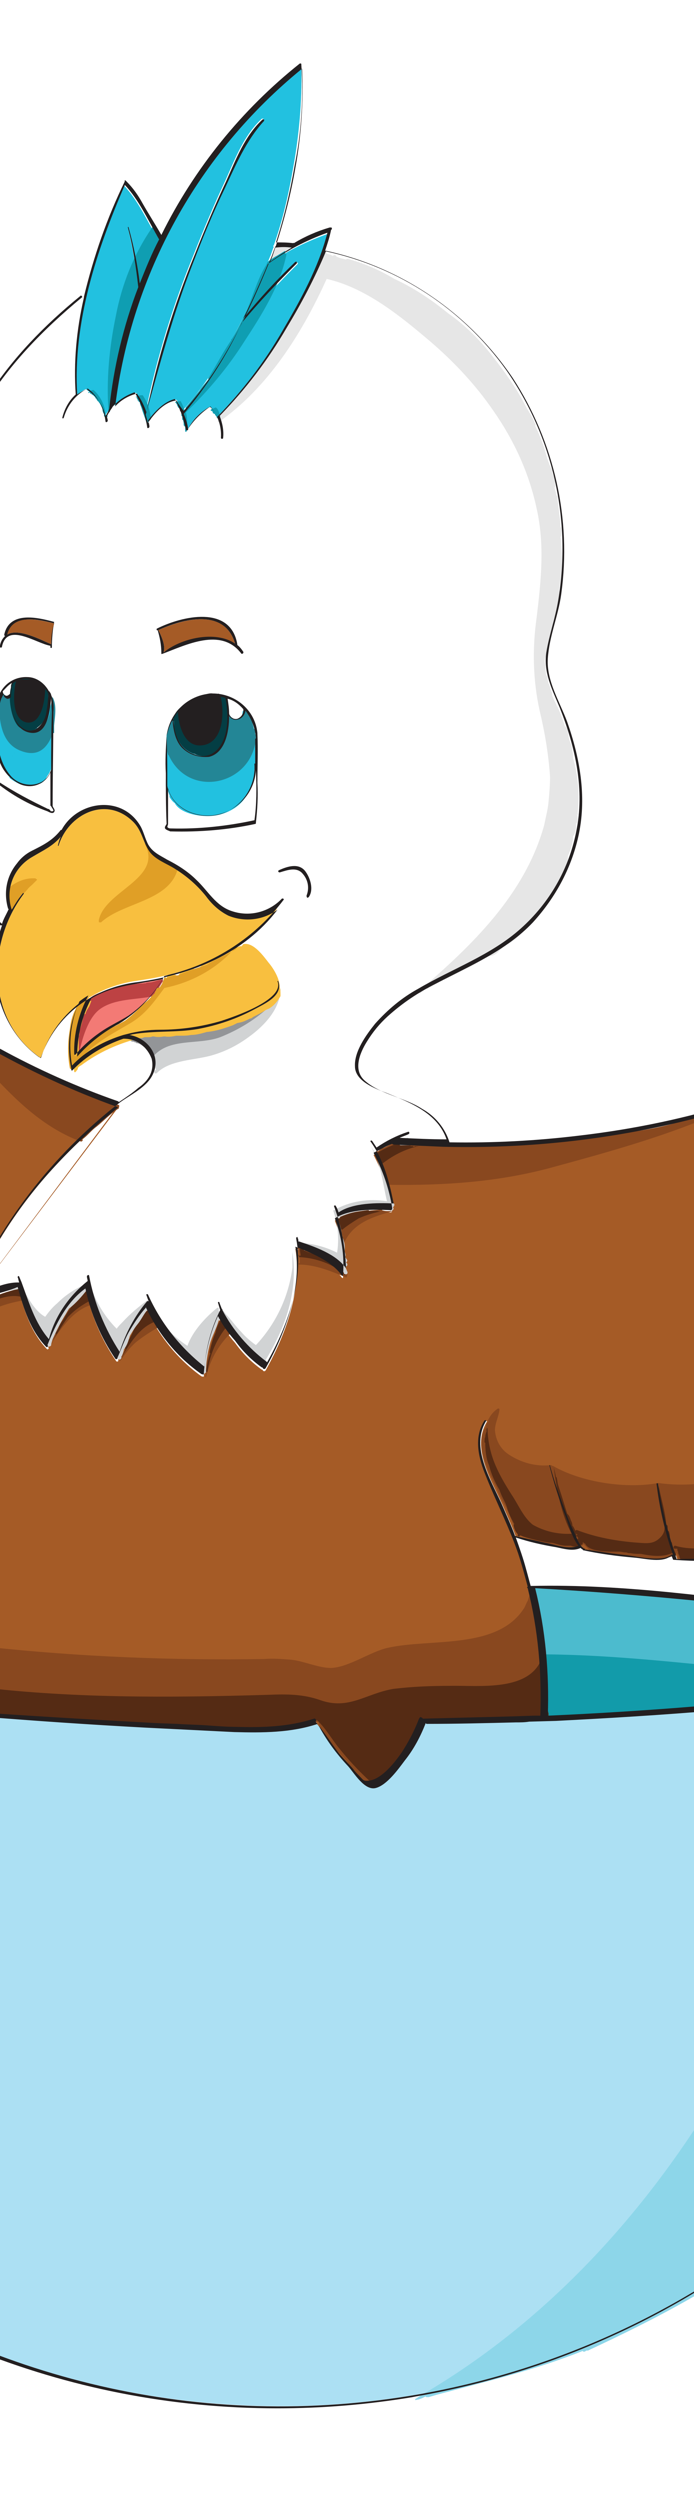 <svg xml:space="preserve" style="max-height: 500px" viewBox="106.43 78.588 93.203 335.309" y="0px" x="0px" xmlns:xlink="http://www.w3.org/1999/xlink" xmlns="http://www.w3.org/2000/svg" id="Layer_1" version="1.1" width="93.203" height="335.309">
<style type="text/css">
	.st0{fill:#ACE0F3;}
	.st1{fill:#8DD6E9;}
	.st2{fill:#4CBBCE;}
	.st3{fill:#129BAA;}
	.st4{fill:#A55B26;}
	.st5{fill:#89481F;}
	.st6{fill:#552B14;}
	.st7{fill:#F37A75;}
	.st8{fill:#BD4243;}
	.st9{fill:#E6E6E6;}
	.st10{fill:#D1D3D4;}
	.st11{fill:#939598;}
	.st12{fill:#F8BF3F;}
	.st13{fill:#E09F26;}
	.st14{fill:#22C1E0;}
	.st15{fill:#0F9EB2;}
	.st16{fill:#238696;}
	.st17{fill:#043E44;}
	.st18{fill:#231F20;}
	.st19{clip-path:url(#SVGID_2_);}
	.st20{fill:#21C1E0;}
	.st21{clip-path:url(#SVGID_4_);}
	.st22{clip-path:url(#SVGID_6_);}
	.st23{clip-path:url(#SVGID_8_);}
	.st24{clip-path:url(#SVGID_10_);}
	.st25{clip-path:url(#SVGID_12_);}
	.st26{clip-path:url(#SVGID_14_);}
	.st27{clip-path:url(#SVGID_16_);}
	.st28{clip-path:url(#SVGID_18_);}
	.st29{clip-path:url(#SVGID_20_);}
</style>
<title>Asset 1</title>
<g>
	<g id="Layer_1-2">
		<path d="M251.9,301.2c-4.5,59.6-56.4,104.3-116,99.8c-33.7-2.5-64.2-20.6-82.6-48.9c-10.1-15.5-16-33.3-17.2-51.7&#10;&#9;&#9;&#9;c0.2,0.2,0.5,0.3,0.8,0.4c0.6,0.2,1.1,0.3,1.7,0.4l0,0c8.3,1.2,16.5,2.4,24.8,3.4c2,0.2,3.9,0.5,5.8,0.7l0.4,0&#10;&#9;&#9;&#9;c1.8,0.2,3.6,0.4,5.4,0.6l3.2,0.4l0.8,0.1l1.1,0.1l0.9,0.1c2.8,0.3,5.6,0.6,8.5,0.8c3.7,0.4,7.4,0.7,11.2,1l3,0.2&#10;&#9;&#9;&#9;c7.4,0.6,14.8,1.1,22.2,1.5c4,0.2,8,0.4,12,0.6c3.8,0.1,7.6,0.1,11.2-1.1c1.1,2.1,2.5,4,4.1,5.7c0.8,0.9,2.2,3.3,3.7,2.9&#10;&#9;&#9;&#9;c1.5-0.4,3-2.5,3.9-3.7c1.2-1.5,2.1-3.2,2.8-5c0,0,0.1,0.1,0.1,0.1c4,0,8-0.1,12-0.2c0.6,0,1.2,0,1.8-0.1l3.6-0.1l1.9-0.1&#10;&#9;&#9;&#9;c7.7-0.4,15.3-0.9,23-1.6c0.6-0.1,1.2-0.1,1.8-0.2c0.3,0,0.7-0.1,1-0.1l1.5-0.1l3-0.3h0.1c1.7-0.2,3.4-0.4,5.2-0.6&#10;&#9;&#9;&#9;c0.2,0,0.3,0,0.5-0.1l2.1-0.2c2.4-0.3,4.8-0.6,7.2-0.9c4.2-0.6,8.3-1.2,12.4-1.9c3.3-0.6,6.6-1.1,9.8-1.7c0.1,0,0.1,0,0.1-0.1&#10;&#9;&#9;&#9;c0.3,0,0.5,0,0.8,0C251.5,301.2,251.7,301.2,251.9,301.2z" class="st0"/>
		<path d="M251.9,304.3c0,0.7,0,1.5,0,2.2c0,0,0,0.1,0,0.1l-0.6,4.2c0,0.1,0,0.1,0,0.2c-0.2,0.9-0.4,1.7-0.6,2.6&#10;&#9;&#9;&#9;c-0.4,1.7-0.9,3.3-1.3,4.7c-0.2,1.3-0.4,2.6-0.7,3.9c-1.1,4.4-2.6,8.7-4.6,12.9c-0.5,1-1,2.1-1.5,3.1c-0.1,0.2-0.2,0.4-0.3,0.6&#10;&#9;&#9;&#9;c0,0.3-0.1,0.5-0.2,0.8c-0.6,2.5-2.4,5.1-3.9,7.4c-0.4,0.6-0.8,1.2-1.1,1.7c-0.7,1.2-1.5,2.5-2.3,3.7c-0.2,0.2-0.3,0.5-0.5,0.7&#10;&#9;&#9;&#9;c-1.6,2.3-3.2,4.6-4.9,6.8c0,0.1-0.1,0.1-0.1,0.1c-0.2,0.3-0.4,0.7-0.6,1l-0.1,0.2c-0.3,0.4-0.5,0.8-0.8,1.2&#10;&#9;&#9;&#9;c-2.1,2.8-4.5,5.4-7,7.8c-1.1,1.1-2.2,2.1-3.3,3.2c0,0-0.1,0.1-0.1,0.1c-0.8,0.8-1.8,1.6-2.7,2.3c-1.1,1-2.3,1.9-3.6,2.7&#10;&#9;&#9;&#9;c0,0-0.1,0-0.1,0.1l0,0l0,0c0,0.1,0,0.2-0.1,0.2l-0.1,0.1c-0.1,0.1-0.1,0.1-0.2,0.1c-0.3,0.3-0.7,0.6-1.1,0.8l-0.6,0.4&#10;&#9;&#9;&#9;c-0.2,0.3-0.5,0.5-0.7,0.7c-1,0.8-2,1.5-3,2.2c-2,1.4-4.2,2.7-6.3,3.9c-4.4,2.5-8.9,4.7-13.4,6.8c-0.1,0.1-0.3,0-0.4,0.1&#10;&#9;&#9;&#9;c0,0-0.1,0.1-0.2,0.1l0,0c-0.1,0-0.2,0-0.2-0.1l0,0c-6.5,2.6-13,4.1-19.7,5.9l-1,0.3c-0.1,0-0.2,0-0.3,0c-0.1,0-0.1-0.1-0.1-0.1&#10;&#9;&#9;&#9;l-0.4,0.2c-0.2,0.1-0.3,0.1-0.5,0.2l-0.5,0.1c0-0.1-0.1-0.1,0-0.1c0,0,0-0.1,0.1-0.1l0.6-0.4l0,0c16-9.3,28.8-22.9,38.6-38.5&#10;&#9;&#9;&#9;c10.4-16.4,19.5-35,20.2-54.7v-0.4c0-0.1,0-0.2,0.1-0.3c0-0.1,0.1-0.2,0.1-0.2l0,0l0,0c0-0.2,0.4-0.2,0.5,0l0.5-0.1l0.4-0.1&#10;&#9;&#9;&#9;c1.1-0.2,2.2-0.2,3.3-0.4c4.8-0.7,9.5-1.4,14.3-2.1c1.7-0.2,3.3-0.6,4.9-0.8c0.2,0,0.5-0.1,0.7-0.1l3.8-0.6h0.1c0,0,0-0.1,0-0.1&#10;&#9;&#9;&#9;c0,0,0-0.1,0.1-0.1c0,0,0.1,0,0.1,0h0h0c0.2-0.1,0.4-0.1,0.6,0c0.2-0.1,0.5-0.1,0.7-0.1l0,0l0.1,0.1c0.1,0,0,0.1,0,0.2&#10;&#9;&#9;&#9;c0,0.1,0,0.1,0,0.2c0,0,0.1,0.1,0,0.2c0,0.3-0.1,0.6-0.2,0.9c0,0.1,0.1,0.2,0.1,0.3C252,303.4,252,303.9,251.9,304.3z" class="st1"/>
		<path d="M251.9,300.7c0,0.2-0.1,0.3-0.3,0.3c0,0,0,0-0.1,0l-0.7-0.2c-0.1,0.1-0.2,0.2-0.3,0.3c-0.1,0-0.2,0-0.3,0&#10;&#9;&#9;&#9;l-0.2,0c0,0.2-0.2,0.3-0.4,0.4c-2.9,0.7-5.9,0.6-8.8,1.3c-0.1,0.1-0.1,0.2-0.3,0.3c-4.2,0.7-8.3,1.3-12.4,1.9&#10;&#9;&#9;&#9;c-5,0.6-10,1.1-14.9,1.8h0c-1.5,0.2-3,0.3-4.5,0.5c-0.1,0-0.2-0.1-0.3-0.2h-0.1c-0.2,0.1-0.4,0.2-0.7,0.3&#10;&#9;&#9;&#9;c-0.6,0.1-1.2,0.1-1.8,0.2c-0.3-0.1-0.5-0.3-0.6-0.5c-0.5,0.1-1,0.2-1.6,0.3c-5.4,0.9-10.7,1-16.2,1.5c-0.2,0-0.4-0.1-0.5-0.3&#10;&#9;&#9;&#9;c-1.4,0.2-2.8,0.4-4.2,0.6l-1.9,0.1c-0.2-0.1-0.3-0.3-0.4-0.5c-0.3,0.3-0.8,0.3-1.2,0c-0.4-0.3-0.5-0.9-0.2-1.3&#10;&#9;&#9;&#9;c0,0,0.1-0.1,0.1-0.1c1.4-1.5-0.2-6.9-0.3-8.6s-0.8-3.8-0.4-5.5c0,0,0,0-0.1-0.1c-0.4,0-0.7-0.3-0.8-0.6c-0.1-0.4,0.1-0.8,0.4-1&#10;&#9;&#9;&#9;c0.1,0,0.1-0.1,0.2-0.1c0.3-0.1,0.5,0,0.8,0.1h0.1c7.1,0.1,14.2,0.6,21.2,1.6c0.1-0.2,0.3-0.4,0.5-0.4c2.3,0.3,4.7,0.7,7,1&#10;&#9;&#9;&#9;c1.6,0.2,3.2,0.2,4.7,0.5c0.8,0.1,1.5,0.2,2.3,0.4c4.3,0.3,8.6,1,12.9,1.5c1.1,0.1,2.4,0.2,3.6,0.3h0.1l1.7,0.2h0.1&#10;&#9;&#9;&#9;c0.7,0.1,1.5,0.3,2.2,0.6c0.1-0.1,0.3-0.1,0.4,0c0,0,0.1,0,0.1,0.1c0-0.1,0.1-0.1,0.2-0.1c0.6,0.1,1.1,0.2,1.7,0.3&#10;&#9;&#9;&#9;c0.5-0.1,1.1-0.2,1.7-0.1l1.1,0.1c0.9,0.2,1.8,0.4,2.6,0.6c2.5,0.4,4.9,1.2,7.4,1.8c0.1,0,0.3,0.1,0.3,0.2l0.8,0.2&#10;&#9;&#9;&#9;C252,300.4,252.1,300.5,251.9,300.7C252,300.7,252,300.7,251.9,300.7z" class="st2"/>
		<path d="M103.1,308.3c-13.2-1-26.3-2.3-39.5-3.9c-8.3-1-16.6-2.2-24.9-3.4l0,0c-0.5-0.1-1-0.2-1.5-0.3&#10;&#9;&#9;&#9;c-0.4-0.2-0.7-0.3-1.1-0.5c0-0.1,0-0.1,0-0.2c0.4-0.2,0.8-0.3,1.2-0.3c0.3,0,0.7,0,1-0.2c0,0,0.1,0,0.1,0&#10;&#9;&#9;&#9;c11.9-1.8,23.8-3.6,35.8-4.8c0.2,0.9,0.7,1.7,1.4,2.3c0.5,0.5,1,0.9,1.5,1.5c0.1,0.2,0.3,0.6,0.6,0.6c0.6,0,1-0.9,1.3-1.3&#10;&#9;&#9;&#9;c0.8-1.2,1.3-2.9,2.4-3.9c0,0,0-0.1,0.1-0.1c5.7-0.6,11.4-1.1,17.1-1.4C99.5,297.7,101,303.1,103.1,308.3&#10;&#9;&#9;&#9;C103.1,308.2,103.1,308.3,103.1,308.3z" class="st2"/>
		<path d="M218.9,306.1l-1-0.3c0.1,0.1,0,0.2,0.1,0.2c0.1,0,0.2,0.1,0.3,0.2c-1.7,0.2-3.5,0.4-5.2,0.6h0l-3,0.3&#10;&#9;&#9;&#9;c-4.9,0.1-9.7,0.6-14.7,1c-3.8,0.3-7.6,0.5-11.5,0.7c-1.3,0-3.3,0.5-4.7,0c-0.1,0-0.3-0.1-0.4-0.2l-0.2,0.2l0,0&#10;&#9;&#9;&#9;c-0.3,0.2-0.7,0.3-1,0.1c0,0,0,0,0,0.1c0,0.1-0.1,0.3-0.2,0.4l0,0c-0.6,0-1.2,0-1.8,0.1c-0.1-0.2-0.1-0.3,0-0.5&#10;&#9;&#9;&#9;c0-0.1,0.1-0.2,0.2-0.3c0.1-0.1,0.2-0.2,0.3-0.2c0-0.1,0-0.1,0.1-0.2c-0.5-0.5-0.6-1.4-0.1-2c-0.5-0.5-0.4-1.2,0.1-1.7&#10;&#9;&#9;&#9;c0.2-0.2,0.4-0.3,0.6-0.3c-0.1-0.6,0-1.2,0.2-1.8c-0.4-0.2-0.5-0.7-0.3-1.1c0.1-0.1,0.2-0.2,0.3-0.3l-0.6-0.1&#10;&#9;&#9;&#9;c-0.3,0-0.2-0.5,0.1-0.5c9-0.2,18.5,0.8,27.5,1.7c4.2,0.3,8.4,0.9,12.5,1.8c1.3,0.3,2.6,0.7,3.8,1.4c0.3,0.1,0.5,0.3,0.7,0.5&#10;&#9;&#9;&#9;L218.9,306.1z" class="st3"/>
		<path d="M104.7,301.2c-0.8,0-1.6,0-2.3,0c0.3,0,0.6,0.1,0.9,0.1c0.9,0.2,0.5,1.5-0.4,1.3c-0.5-0.1-1-0.1-1.5-0.2h-0.2&#10;&#9;&#9;&#9;h-0.1c0.1,0.1,0.1,0.2,0.2,0.4l0,0c0.2,0.5,0.5,1.1,0.6,1.7c0.1,0.3,0.2,0.6,0.3,0.9l0,0c0.1,0.5,0.3,1,0.5,1.5&#10;&#9;&#9;&#9;c0.2,0.3,0.3,0.6,0.5,0.8l0,0l0.2,0.3l0,0c0,0,0,0.1,0.1,0.1c0,0.1,0,0.1,0.1,0.2c0,0,0,0.1,0,0.1c0,0,0,0.1,0,0.1l-3-0.2&#10;&#9;&#9;&#9;c-0.1,0-0.1-0.1-0.2-0.2c-0.1,0-0.1-0.1-0.2-0.1c-2.9,0-5.4-0.5-8.3-0.6l-2.5-0.1c-2.8-0.3-5.6-0.6-8.5-0.8l-0.8,0&#10;&#9;&#9;&#9;c-0.3-0.1-0.6-0.1-1-0.1h-0.1l-0.8-0.1c0,0-0.1-0.1-0.1-0.2c-0.8,0-1.7-0.1-2.5-0.2l-0.6,0c-1.8-0.2-3.6-0.4-5.4-0.6v-0.1&#10;&#9;&#9;&#9;c-0.2,0-0.4-0.2-0.6-0.2l0.2,0.2c-2-0.2-3.9-0.5-5.8-0.7c0.2-0.1,0.5-0.1,0.7-0.2l0,0c3-0.8,6.3-1,9.3-1.5c3-0.4,6.3-0.9,9.4-1.3&#10;&#9;&#9;&#9;c5.6-0.7,11.6-1.7,17.3-1.7h0.5c1.3,0,2.7,0.1,4,0.2c0.3,0,0.5,0.2,0.5,0.5C105.2,301,105,301.2,104.7,301.2z" class="st3"/>
		<path d="M122.4,227c-0.4,0.3-0.8,0.6-1.2,1c-2.9,2.4-5.7,5.1-8.2,7.9c-4.9,5.5-8.7,11.8-11.4,18.6 M101.6,254.5&#10;&#9;&#9;&#9;L101.6,254.5c0,0.1,0,0.2,0.1,0.2c0,0,0.1,0,0.1,0c0.5-0.3,1-0.6,1.4-0.9c-3.2,6.4-5.2,13.4-5.7,20.6c-1.1-0.1-2.2-0.3-3.3-0.7&#10;&#9;&#9;&#9;c-1.1-0.2-2.2-0.6-3.2-1.2c1.5-2.3,3.5-4.5,4.4-7c0-0.1-0.1-0.1-0.1,0c-1.3,2.5-2.9,4.9-4.8,7.1h-0.1c-2.8-0.8-5.8-1.7-8.2-3.3&#10;&#9;&#9;&#9;c3.1-2,6.1-4.4,8.7-7c0,0,0-0.1,0-0.1c0,0-0.1,0-0.1,0l0,0c-2.7,2.6-5.7,5-9,7.1c-3.5-1.7-7.3-3.6-10.2-6.1&#10;&#9;&#9;&#9;c2.5-0.4,4.9-1.1,7.3-1.9c2.6-0.8,5-1.9,7.4-3.3c0.1-0.1,0-0.2-0.1-0.2c-4.6,2.2-9.7,4.6-14.9,5.1c-3.5,0.3-3.5,0.3,0,0&#10;&#9;&#9;&#9;c-5.5-3.9-9.7-8.8-14-13.9c6.8,1.6,13.8,2.6,20.8,2c0,0,0.1,0,0.1-0.1c0.5,0.1,1.1-0.3,1.2-0.8c0.1-0.5-0.3-1.1-0.8-1.2&#10;&#9;&#9;&#9;c-0.1,0-0.2,0-0.3,0c0,0-0.1,0-0.1,0c-8.1-0.2-16.2-1.7-23.9-4.3c0,0,0-0.1,0-0.1c-2-3.3-3.8-6.8-5.2-10.4&#10;&#9;&#9;&#9;c-1.3-3.4-2.3-7-3.4-10.5c7.1,6.4,15.6,11,24.8,13.5l0,0c0.5,0.3,1.1,0.2,1.4-0.3c0,0,0.1-0.1,0.1-0.1c0.2-0.4,0-1-0.4-1.2&#10;&#9;&#9;&#9;c0,0,0-0.1-0.1-0.1c-5-2-9.8-4-14.4-7c-4.5-3-8.7-6.6-12.4-10.6h0c-0.8-7.3-0.6-14.6,0.5-21.8c4.9,7.7,11.4,14.3,19.1,19.4l0,0&#10;&#9;&#9;&#9;c0.7,0.7,1.8,0.7,2.5,0.1c0.6-0.5,0.6-1.5,0.1-2.1c-0.1-0.1-0.2-0.2-0.4-0.3l0,0c-4.1-2.9-7.9-6.3-11.2-10.1&#10;&#9;&#9;&#9;c-3.3-3.9-6.2-8.1-8.9-12.5c2.1-8.4,6.8-15.7,11.6-22.7c9.4,21.4,26.2,39.4,46.4,51c5.7,3.2,11.6,6,17.8,8.2L101.6,254.5z" class="st4"/>
		<path d="M271.4,231.8c-0.5,5-1.5,9.9-2.9,14.7c0,0,0,0.1,0,0.1c-10,7-22.6,9.6-34.6,7c-0.1-0.1-0.3-0.1-0.5-0.1h-0.2&#10;&#9;&#9;&#9;c-0.1,0-0.1,0-0.1,0c-0.5,0-1,0.4-1.2,0.8c-0.2,0.6-0.1,1.3,0.4,1.8c0,0,0,0.1,0.1,0.1h0.1c0.2,0.2,0.4,0.3,0.6,0.3&#10;&#9;&#9;&#9;c0,0,0.1,0,0.1,0c5.3,2,11.4,1.8,16.9,1c5.8-0.7,11.4-2.7,16.4-5.8c-2.2,4.6-4.8,9-7.7,13.2c-3.4,4.4-7.1,8.6-11.2,12.4&#10;&#9;&#9;&#9;c0,0-0.1,0-0.1,0c-9,0.1-17.8-2.8-25.1-8.2l0,0c-0.4-1-1.9-0.6-2.4,0c-0.3,0.4-0.4,0.8-0.3,1.2c0,0.2,0.1,0.3,0.2,0.5&#10;&#9;&#9;&#9;c0.1,0.1,0.1,0.1,0.2,0.2l0.1,0.1l0,0l0,0c0,0,0,0.1,0,0c4.9,5.4,12,8.8,19,10.1c-1,0.5-2,0.9-3.1,1.1c-1,0.4-2.1,0.7-3.1,1&#10;&#9;&#9;&#9;c-2.1,0.6-4.2,1.2-6.3,1.7c-2,0.5-4.1,0.9-6.1,1.3c-2.2,0.4-4.5,0.5-6.7,1.1l0,0c-2.7-3.5-4.7-7.5-6-11.7c0-0.1-0.1-0.1-0.1-0.1&#10;&#9;&#9;&#9;c-0.1,0-0.1,0.1-0.1,0.1c1.2,4,3.1,7.8,5.6,11.2c-5.1,1.3-10.7,0.7-15.9,0.9c-1.1-3.3-2-6.7-2.5-10.1c0-0.1-0.2-0.1-0.2,0&#10;&#9;&#9;&#9;c0.4,3.2,1.1,6.4,2.2,9.5c-0.1,0-0.1,0-0.2,0c-1.1,1-4.4,0.2-5.8,0.1c-1.9-0.2-3.8-0.5-5.8-0.8c0-0.1,0-0.1-0.1-0.1&#10;&#9;&#9;&#9;c-0.8-0.5-1.1-1.7-1.5-2.5c-0.5-1-0.9-2.1-1.3-3.2c-0.7-1.8-1.3-3.6-1.8-5.4c0,0,0-0.1,0-0.1c0,0-0.1,0-0.1,0c0,0,0,0,0,0&#10;&#9;&#9;&#9;c0.6,2.3,1.3,4.6,2.2,6.9c0.4,1.1,0.9,2.9,1.7,3.9c-1.2,0.6-3.3-0.2-4.5-0.4c-1.3-0.3-2.7-0.6-4-0.9c-0.5-1.4-1.2-2.9-1.8-4.3&#10;&#9;&#9;&#9;c-1.5-3.3-4.2-7.6-2.1-11.1c0.1-0.1-0.1-0.2-0.2-0.1c-1.5,2.3-0.8,5.1,0.2,7.5c1.4,3.5,3.1,6.8,4.3,10.3c0.5,1.5,0.9,3,1.3,4.5&#10;&#9;&#9;&#9;c0,0-0.1,0.1-0.1,0.1c0,0,0,0,0.1,0.1l0,0c1.4,5.6,1.9,11.3,1.7,17.1l0,0c-5.3,0.2-10.5,0.4-15.8,0.5l0,0c0-0.1-0.2-0.2-0.3-0.2&#10;&#9;&#9;&#9;c-0.1,0-0.1,0.1-0.2,0.2c-0.6,1.6-1.4,3.1-2.3,4.5c-0.9,1.3-2.6,3.5-4.3,3.8c-0.9,0.1-0.8,0-1.4-0.6c-0.3-0.3-0.6-0.6-0.8-0.9&#10;&#9;&#9;&#9;c-0.6-0.7-1.3-1.4-1.9-2.1c-1.1-1.4-2-2.9-3.2-4.3c0.1-0.1,0.1-0.2,0-0.3c-0.1-0.1-0.2-0.1-0.2-0.1c-3.4,1.1-6.9,1.2-10.4,1.1&#10;&#9;&#9;&#9;c-3.5-0.1-7.1-0.3-10.6-0.5c-7.2-0.4-14.4-0.8-21.7-1.3c-0.9-0.1-1.8-0.1-2.8-0.2c0-0.1,0-0.1,0-0.2c-7-17.4-8.2-37.1,0-54.2&#10;&#9;&#9;&#9;c0-0.1,0-0.1-0.1-0.2c0.8-0.5,1.6-0.9,2.5-1.2c1.1-0.4,2.2-0.6,3.3-1.1c0.8,2.9,1.7,5.8,3.8,8c0.1,0.1,0.2,0.1,0.2,0&#10;&#9;&#9;&#9;c0.1,0,0.1-0.1,0-0.2c1.1-2.8,2.6-5.8,5.1-7.6c0.7,3.4,2.1,6.6,4,9.4c0.1,0.2,0.4,0.1,0.3-0.1c0.5-1.1,0.9-2.3,1.5-3.4&#10;&#9;&#9;&#9;c0.7-1.2,1.4-2.3,2.3-3.3c0,0,0,0,0-0.1c1.7,3.6,4.2,6.7,7.4,9c0,0,0.1,0,0.1,0c0.1,0.1,0.2,0,0.2,0c0,0,0-0.1,0-0.1&#10;&#9;&#9;&#9;c0.2-2.7,0.8-5.3,1.9-7.7c0.7,1.2,1.4,2.3,2.3,3.3c1,1.4,2.2,2.6,3.6,3.6c0,0,0.1,0,0.1,0c0,0.1,0.1,0.2,0.2,0.2&#10;&#9;&#9;&#9;c0.1,0,0.1,0,0.2-0.1c2.7-4.8,4.9-10.8,4-16.3c2.1,0.8,4.8,1.9,6.2,3.8c0,0,0.1,0.1,0.1,0.1l0,0c0,0,0.1,0,0.1,0c0,0,0,0,0,0l0,0&#10;&#9;&#9;&#9;l0,0c0,0,0-0.1,0-0.1c0.2-2.6-0.2-5.2-1.1-7.6c2-1.3,5.2-1.2,7.5-1.1c0.1,0,0.2-0.1,0.2-0.2c0,0,0,0,0,0c0,0,0-0.1,0-0.1&#10;&#9;&#9;&#9;c-0.4-2.6-1.3-5.1-2.5-7.4c0.7-0.3,1.3-0.7,2-1l0.5-0.2c0,0,0.1,0.1,0.1,0.1c2.3,0.1,4.6,0.2,6.8,0.3h0.1&#10;&#9;&#9;&#9;c12.6,0.3,25.2-1.3,37.3-4.8c14.4-4.2,27.4-12,39.2-21.2c6.6-5.2,12.4-11.3,17.1-18.2c2.1,3.7,4.6,7.2,6.3,11.1&#10;&#9;&#9;&#9;c1.6,3.9,2.9,8,3.8,12.2c0,0.1,0.1,0.1,0.1,0.1c-6.1,10-16.1,17.1-27.5,19.8c-1.8,0.4-3.9,0.3-5.6,1c-0.8,0.2-1.4,1-1.3,1.9&#10;&#9;&#9;&#9;c0,0,0,0.1,0.1,0c0,0,0,0,0,0c0.3,1.9,5.6,0.8,6.6,0.7c4-0.5,7.9-1.6,11.6-3.2c6.7-2.8,13-7.5,17-13.6&#10;&#9;&#9;&#9;C272.1,222.6,271.8,227.4,271.4,231.8z" class="st4"/>
		<path d="M138,164.9c-2.7-1.7-7.3-0.6-9.6,1.2c0.3-0.9-0.3-2.2-0.7-3C131.1,161.6,136.6,160.1,138,164.9z" class="st4"/>
		<path d="M113.7,162.2c-0.2,0.9-0.4,1.8-0.4,2.8c-1.4-0.6-4.4-2.2-5.9-1.3C108,160.8,111.6,161.7,113.7,162.2z" class="st4"/>
		<path d="M159.3,241c-2.5,0.7-5.4,1.5-6.6,4.2c-0.1,0.2-0.4,0-0.4-0.2c0-0.2,0.1-0.4,0.2-0.6c-0.3-0.6-0.6-1.3-0.7-2&#10;&#9;&#9;&#9;c0,0,0,0-0.1-0.1c-0.1,0-0.1-0.1-0.1-0.1s0,0,0-0.1c0-0.1,0.1-0.2,0.2-0.2c0,0,0,0,0,0c0.1,0,0.2-0.1,0.2-0.1l0,0l0,0l0,0&#10;&#9;&#9;&#9;c0,0,0.1,0,0.1,0h0c0.4-0.2,0.8-0.4,1.3-0.5c0.8-0.2,1.6-0.3,2.4-0.4c0,0,0.1,0,0.1,0.1c0.5-0.1,1.1-0.1,1.7-0.2c0,0,0.1,0,0.1,0&#10;&#9;&#9;&#9;h0c0.1,0,0.1,0.1,0,0.1C158.3,241.1,158.8,241,159.3,241C159.3,241.1,159.4,241,159.3,241z" class="st5"/>
		<path d="M152.9,249.9c-2-0.8-4.1-1.7-6.3-1.7c-0.1,0-0.1-0.2,0-0.2h0.1c0,0,0-0.1,0-0.1c0-0.1,0-0.2,0-0.4&#10;&#9;&#9;&#9;c0-0.1,0-0.2-0.1-0.3c0,0,0-0.1,0-0.1h-0.1c-0.1,0-0.1,0-0.1-0.1c0-0.1,0-0.1,0.1-0.1h0.1c0-0.1,0-0.2,0-0.2l-0.1-0.4&#10;&#9;&#9;&#9;c0-0.1,0-0.1-0.1-0.2c-0.1-0.1,0.1-0.3,0.2-0.2l0.1,0.1c0.2,0,0.3,0.1,0.5,0.2l0.1,0.1h0.1l0.8,0.3c0.7,0.3,1.4,0.6,2.1,1&#10;&#9;&#9;&#9;c0.3,0.1,0.7,0.2,0.9,0.4c0.1,0.1,0.3,0.3,0.4,0.4c0.4,0.2,0.7,0.5,1.1,0.8c0.1,0.1-0.1,0.2-0.1,0.1l0,0h0l0.5,0.2&#10;&#9;&#9;&#9;C153,249.8,153,250,152.9,249.9z" class="st5"/>
		<path d="M137.3,257.1c0-0.1-0.1-0.1-0.1-0.2l0,0c-0.1-0.1-0.2-0.3-0.3-0.4l0,0c0,0,0-0.1,0-0.1s-0.1,0-0.1,0l0,0&#10;&#9;&#9;&#9;c0-0.1-0.1-0.1-0.1-0.2c-0.1-0.1-0.2-0.3-0.3-0.5c0-0.1,0-0.2-0.1-0.2c0-0.1-0.2-0.2-0.2-0.1c-0.1,0.1-0.1,0.2-0.1,0.2l0,0&#10;&#9;&#9;&#9;c-0.4,0.5-0.6,1.1-0.7,1.7c-0.3,0.9-0.6,1.7-0.8,2.6c0,0,0,0.1,0,0.1c0,0.1,0,0.3-0.1,0.4c0,0,0,0,0,0.1c-0.2,0.6-0.3,1.2-0.5,1.9&#10;&#9;&#9;&#9;c0,0.1,0,0.1,0.1,0.2c0,0,0.1,0,0.1,0c0,0.2-0.1,0.4-0.1,0.7c0,0,0.1,0,0.1,0c0.5-2.2,1.6-4.2,3.2-5.8c0.1,0,0.1-0.1,0.1-0.2&#10;&#9;&#9;&#9;S137.4,257.1,137.3,257.1z" class="st5"/>
		<path d="M127.9,256.5c-1.1,0.6-2.2,1.3-3.2,2.1c-0.8,0.7-1.5,1.6-2.1,2.5c0,0-0.1,0-0.1,0c0.1-0.3,0.3-0.7,0.5-1l0,0&#10;&#9;&#9;&#9;l-0.3,0.6l0,0c0.1-0.2,0.2-0.5,0.4-0.7c0.3-1.1,0.8-2.1,1.4-3.1c0.1-0.3,0.3-0.6,0.4-0.8c0.4-0.6,0.8-1.1,1.2-1.6l0.2-0.2&#10;&#9;&#9;&#9;c0,0,0.1-0.1,0.1-0.1c0,0,0.1-0.1,0.1,0c0,0,0,0,0,0c0,0,0.1,0.1,0.1,0.1c0,0,0,0.1,0,0.1c0.1,0.3,0.3,0.5,0.4,0.8l0.1,0.2&#10;&#9;&#9;&#9;c0,0,0,0.1,0,0.1h0.1c0.2,0,0.2,0.2,0.1,0.2l0,0l0.2,0.1c0.1,0.1,0.1,0.1,0.2,0.2l0,0c0.1,0,0.2,0.1,0.2,0.2&#10;&#9;&#9;&#9;C127.9,256.4,127.9,256.5,127.9,256.5z" class="st5"/>
		<path d="M118.8,253.3L118.8,253.3c0-0.1,0-0.3-0.1-0.4l0,0c0.2-0.1,0.1-0.3-0.1-0.3c0-0.2-0.1-0.4-0.2-0.6&#10;&#9;&#9;&#9;c0.1-0.1,0.1-0.3,0-0.4c0-0.1-0.1-0.2-0.2-0.2c0,0-0.1,0-0.1,0c-0.9,0.7-1.7,1.5-2.3,2.4c0,0.1-0.1,0.2-0.2,0.2&#10;&#9;&#9;&#9;c-0.3,0.4-0.6,0.8-0.8,1.2c-0.2,0.3-0.4,0.6-0.6,1c-0.3,0.5-0.6,1.1-0.7,1.7l-0.2,0.4c-0.2,0.3-0.3,0.5-0.5,0.8c0,0,0,0.1,0,0.1&#10;&#9;&#9;&#9;c0,0,0.1,0,0.1,0l0,0c1.6-2.1,3.1-4.8,5.8-5.6C119.2,253.7,119.1,253.3,118.8,253.3z" class="st5"/>
		<path d="M109.6,253c-2.6,0.4-5,1.4-7.1,2.9c0,0-0.1,0,0-0.1c0,0,0.3-0.2,0.4-0.3c-0.1,0-0.1-0.2-0.1-0.2c0,0,0,0,0,0&#10;&#9;&#9;&#9;c0.1-0.3,0.2-0.5,0.4-0.7c0.1-0.1,0.1-0.2,0.2-0.3c0-0.3,0.1-0.5,0.3-0.7c0.1-0.1,0.2-0.1,0.3-0.1l0,0c0.4-0.3,0.8-0.6,1.3-0.8&#10;&#9;&#9;&#9;c1.1-0.5,2.3-0.9,3.6-1.1l0.3-0.1c0.1,0,0.2,0,0.2,0.1c0,0,0,0,0,0c0,0,0,0.1,0,0.1l0,0c0.1,0.1,0.1,0.2,0.1,0.3c0,0,0,0.1,0,0.1&#10;&#9;&#9;&#9;c0,0.1,0,0.1,0.1,0.2h0c0.1,0,0.1,0.1,0.1,0.2c0,0,0,0.1,0,0.1c0.1,0,0.2,0.1,0.1,0.2C109.7,252.9,109.6,252.9,109.6,253z" class="st5"/>
		<path d="M203.4,227.7c-0.5,0.2-1.1,0.5-1.7,0.7l0,0c-6.7,2.8-13.9,4.8-20.9,6.7c-7.2,2-14.5,2.5-22,2.4&#10;&#9;&#9;&#9;c-0.1,0-0.3-0.1-0.3-0.3c0,0,0,0,0-0.1v-0.1c-0.4-1.2-0.8-2.4-1.4-3.5l-0.2-0.2c-0.2-0.2,0.1-0.4,0.3-0.3c0.2-0.2,0.5-0.4,0.8-0.5&#10;&#9;&#9;&#9;c0.4-0.2,0.8-0.4,1.3-0.6c0.1-0.1,0.2-0.1,0.3,0h0.1c0,0,0,0,0.1,0.1c0,0,0.1,0,0.1,0c0.8,0.1,1.5,0.1,2.3,0.2l0,0&#10;&#9;&#9;&#9;c1.1-0.1,2.2-0.1,3.3,0.1c0.5-0.1,1.1-0.1,1.6,0c0.2,0,0.8-0.1,1,0.1c1.7,0,3.4,0,5.1-0.1c0.1-0.1,0.1-0.1,0.2-0.1&#10;&#9;&#9;&#9;c2.5-0.1,5-0.3,7.5-0.6c1.7-0.2,3.7-0.7,5.3-0.4c0-0.1,0.1-0.1,0.1-0.1c4.1-0.6,8.5-1,12.4-2.4c0.1,0,0.2,0,0.2,0.1&#10;&#9;&#9;&#9;c0.3-0.1,0.5-0.2,0.8-0.2c0,0,0.1,0,0.1,0.1c1-0.4,2.1-0.7,3.1-1.2C203.4,227.3,203.6,227.6,203.4,227.7z" class="st5"/>
		<path d="M122.4,227.1c0,0.1,0,0.2-0.1,0.2c-1.1,0.7-1.9,1.6-2.9,2.4c-0.7,0.5-1.2,1.2-1.9,1.7c0.1,0.1,0,0.3-0.2,0.3&#10;&#9;&#9;&#9;c-9.1-3.4-13.7-12.5-21.2-18.1c-0.9-0.6-1.7-1.3-2.5-2l0,0c1.1,0.6,2,1.5,3.1,2.1c0,0,0,0,0,0.1c0.5,0.3,0.9,0.7,1.4,1&#10;&#9;&#9;&#9;c0,0,0,0,0.1,0c0,0,0,0,0,0c1,0.6,2,1.2,3,1.9c0.1-0.1,0.2-0.1,0.2,0c1,0.6,2,1.2,2.9,1.9c0.6,0.3,1.2,0.7,1.8,1c0,0,0,0,0.1,0.1&#10;&#9;&#9;&#9;c1.2,0.3,2.3,1.2,3.3,1.8c1.6,0.8,3.3,1.5,5,2.2c0,0,0.1,0,0.1,0.1c0.5,0.2,1.1,0.5,1.6,0.8c0.2,0.1,0.5,0.2,0.7,0.3&#10;&#9;&#9;&#9;c0.8,0.1,1.5,0.4,2.2,0.7c1.1,0.5,2.2,0.9,3.3,1.2C122.4,226.8,122.5,226.9,122.4,227.1C122.4,227.1,122.4,227.1,122.4,227.1z" class="st5"/>
		<path d="M179.7,308c0,0,0,0.1-0.1,0.1c0,0.1,0.1,0.3,0.1,0.4c0,0.4-0.3,0.6-0.7,0.6c-0.1,0-0.2-0.1-0.3-0.1h-0.1&#10;&#9;&#9;&#9;c-4.3,0.4-8.6,0.5-12.8,0.5c-0.8,0.1-1.6,0-2.3-0.2c0,0,0,0.1,0,0.1c0,0,0,0-0.1,0.1h-0.1c0,0,0,0-0.1,0c0,0.2,0,0.4-0.1,0.6&#10;&#9;&#9;&#9;c-0.3,1-0.7,2-1.3,2.8c-1.1,1.8-2.6,3.9-4.6,4.8l-0.2,0.1c-0.1,0-0.1,0.1-0.2,0.1c-1.4,0.4-3.1-2.2-3.8-3.1&#10;&#9;&#9;&#9;c-1.2-1.4-3.3-3.3-3.8-5.2c0,0,0-0.1,0-0.1c-1.3,0.5-2.7,0.8-4.2,0.9c-1.1,0.2-2.3,0.3-3.5,0.2c-0.1,0.1-0.3,0.1-0.4,0.1&#10;&#9;&#9;&#9;c-1.3,0.1-2.6,0-3.9-0.1c-0.6,0-1.2-0.1-1.8-0.3c-0.2,0.2-0.4,0.2-0.6,0.2c-2.3,0-4.6-0.1-7-0.3c-1.1-0.1-2,0-2.8-0.5&#10;&#9;&#9;&#9;c-0.2,0.1-0.5,0.2-0.7,0.1c-2.6-0.4-5.2-0.1-7.8-0.4c-0.6,0-1.2-0.1-1.8-0.3l0,0c-0.1,0-0.2,0.1-0.3,0c-3.2-0.2-6.6-0.8-9.8-0.6&#10;&#9;&#9;&#9;c-0.1,0-0.3,0-0.4-0.1h-0.1c-0.1,0-0.2,0-0.3-0.1c-0.1,0.1-0.3,0.1-0.4-0.1c0,0,0-0.1,0-0.1c0-0.1-0.1-0.3-0.1-0.4&#10;&#9;&#9;&#9;c-0.5-1-0.9-2-1.2-3c-0.4-0.9-0.7-1.9-0.9-2.9c-0.3-0.7-0.5-1.4-0.5-2.1c-0.1,0-0.3,0-0.4-0.1c-0.1-0.1-0.3-0.6,0.1-0.6l0,0&#10;&#9;&#9;&#9;c0,0,0-0.1,0-0.1c-0.1-0.2-0.1-0.4-0.2-0.7c0,0-0.1-0.1-0.1-0.1c0-0.1,0-0.2,0-0.2c0-0.1,0-0.1-0.1-0.1c0,0,0-0.1,0-0.2&#10;&#9;&#9;&#9;c0,0,0.1,0,0.1,0c-0.1-0.1-0.2-0.2-0.3-0.3l0,0c1.6,1,3.3,1.8,5.2,2.2c12.2,1.3,24.5,1.8,36.9,1.6c1.2-0.1,2.4,0,3.7,0.1&#10;&#9;&#9;&#9;c1.7,0.2,3.6,1.1,5.3,1.1c2.4-0.1,5.3-2.2,7.6-2.7c5.8-1.3,14.7,0.3,18.3-5.3c0.2-0.3,0.3-0.7,0.5-1c0.2-0.6,0.4-1.3,0.6-2&#10;&#9;&#9;&#9; M178,291.6c0,0.3,0,0.6,0,0.8c0,0,0.1,0,0.1,0.1c0,0,0,0,0,0c0.1,0.6,0.3,1.2,0.4,1.9c0.2,0.2,0.3,0.4,0.3,0.7v0.1&#10;&#9;&#9;&#9;c0.3,0.8,0.4,1.7,0.4,2.6v0c0.1,0.2,0.2,0.5,0.1,0.7c0,0.1-0.1,0.1-0.2,0.1c0.2,0.7,0.3,1.5,0.3,2.2c0,1.7,0.1,3.3,0.1,4.9&#10;&#9;&#9;&#9;c0,0.3,0,0.7,0,1l0,0c0,0,0,0,0,0.1c0,0.1,0,0.2,0,0.3v0.7c0,0.1,0,0.1,0,0.2L178,291.6z" class="st5"/>
		<path d="M102.3,255.8c-1.2,1.6-2.3,3.4-3.2,5.2c-0.3,0.7-0.7,2.1-1.2,3.3c-0.2,0.3-0.4,0.6-0.6,0.9&#10;&#9;&#9;&#9;c-0.2,0.3-0.5,0.5-0.8,0.6c-0.2,0.1-0.4,0.1-0.6,0l-0.2-0.1c-0.2-0.1-0.2-0.2-0.3-0.1c0-0.1-0.1-0.2-0.2-0.1&#10;&#9;&#9;&#9;c-0.7,0.3-2.1-0.8-2.6-1.2c-0.6-0.6-1.1-1.2-1.6-1.9l0,0c0,0,0-0.1,0-0.1c0,0,0,0,0,0l-0.1,0c0,0-0.1-0.1-0.1-0.1h-0.1&#10;&#9;&#9;&#9;c-0.8-0.4-1.5-1-2.1-1.6c-0.9-0.8-1.6-1.7-2.1-2.8c0-0.1,0-0.1-0.1-0.2c0,0,0,0,0,0c-2,0.1-3.3-1.6-4.5-3&#10;&#9;&#9;&#9;c-1.2-1.4-2.5-2.6-2.4-4.4c0-0.1-0.1-0.1-0.1,0c0,0.1,0,0.2,0,0.3c-0.1,0-0.2,0-0.3,0.1c-0.3,0.4-1.1,0.3-1.5,0.3&#10;&#9;&#9;&#9;c-0.4,0-0.9,0.1-1.3,0.1c0,0-0.1,0-0.1,0.1H76c-5.7,0-11.4-0.6-17-1.9c-0.1,0-0.1,0-0.2,0.1c0,0-0.1-0.1-0.1-0.1&#10;&#9;&#9;&#9;c-0.3,0-0.5,0-0.8-0.1c-0.2-0.1-0.3-0.1-0.5-0.1c-0.2,0-0.1,0.2,0,0.2c0,0,0.1,0,0.1,0l0,0c0,0,0.1,0.1,0.1,0.2&#10;&#9;&#9;&#9;c0.1,0.1,0,0.1,0.1,0.2c0.1,0.1,0.2,0.1,0.2,0.2c0,0.1,0.1,0.1,0.1,0.1c2.6,4,6.3,7.5,10,10.5c0.2,0.2,0.3,0.4,0.5,0.5&#10;&#9;&#9;&#9;c0.2,0.2,0.6,0.4,0.9,0.6c0,0,0.1,0.1,0.1,0.1c0.1,0.3,0.5,0.4,0.7,0.6c0.2,0.2,0.5,0.4,0.8,0.6c0,0,0.1,0,0.1,0&#10;&#9;&#9;&#9;c0,0.1,0.1,0.2,0.2,0.2s0.1,0,0.2-0.1c0-0.1,0,0,0.1,0l0,0c-0.1,0-0.1,0.1-0.1,0.1v0.1c0,0.1,0.1,0.2,0.2,0.2c0,0,0,0,0.1,0&#10;&#9;&#9;&#9;c0.3,0.3,0.5,0.5,0.8,0.7c1.4,1.1,3,2.1,4.6,3c0,0,0.1,0,0.1,0c0,0,0,0,0,0c1.4,0.9,2.8,1.7,4.4,2.3c0.2,0.1,0.3,0.1,0.5,0&#10;&#9;&#9;&#9;c0,0.1,0,0.2,0.1,0.2c1.7,1.1,3.5,2,5.5,2.5c1,0.3,1.8,0.8,2.5,0.8c0,0.1,0.1,0.2,0.2,0.1l0,0c0,0,0.1-0.1,0.1-0.1l0,0l0,0l0,0&#10;&#9;&#9;&#9;l0,0c0.1,0,0.1,0,0.2,0c0,0,0,0.1,0,0.1c0.8,0.6,1.7,0.9,2.7,1.1c1.2,0.5,2.5,0.8,3.8,0.8c0.2,0,0.4-0.2,0.3-0.4&#10;&#9;&#9;&#9;c0-0.1-0.1-0.2-0.2-0.3c0.1-0.1,0.1-0.2,0.1-0.3l0,0c0-2.5,0.8-4.9,1.1-7.3l0,0c0,0,0,0,0,0c0.1-0.1,0.1-0.2,0.1-0.3&#10;&#9;&#9;&#9;c0,0,0-0.1,0-0.1c0.4-0.9,0.6-1.9,0.8-2.8c0.3-0.5,0.4-1.1,0.5-1.7c0.6-1.4,1.1-2.8,1.7-4.2c0-0.1,0-0.1,0-0.1s0-0.1,0-0.1&#10;&#9;&#9;&#9;c0.2-0.4,0.3-0.6,0.5-1C102.5,255.7,102.4,255.7,102.3,255.8z M86.4,257.8L86.4,257.8L86.4,257.8z M90.9,262.3L90.9,262.3&#10;&#9;&#9;&#9;C90.9,262.4,90.9,262.4,90.9,262.3C90.9,262.4,90.9,262.3,90.9,262.3L90.9,262.3z" class="st5"/>
		<path d="M78.3,249.1c-0.6-0.1-1.1-0.1-1.6-0.2c0,0.1-0.2,0.1-0.3,0c-0.6-0.1-1.3-0.1-1.9-0.2c-0.1,0-0.2,0-0.3,0&#10;&#9;&#9;&#9;c-0.3,0-0.7,0-1,0c-0.2,0-0.3,0-0.3-0.1c-0.2,0-0.3-0.1-0.5-0.1c0,0,0,0-0.1,0c-0.1,0.1-0.2,0.1-0.3,0.1&#10;&#9;&#9;&#9;c-5.4-0.9-11.3-1.5-16.4-3.6c0,0-0.1,0-0.2,0l0,0c-0.1,0-0.2-0.1-0.2-0.1c0,0-0.1,0-0.1,0c-0.2,0-0.2-0.1-0.4-0.1c0,0-0.1,0-0.1,0&#10;&#9;&#9;&#9;c-0.1,0-0.2-0.1-0.3-0.1c-2-3-3.7-6.3-4.9-9.7c-1.1-2.5-2-5-2.6-7.7c-0.2-0.2-0.3-0.5-0.2-0.8c-0.1-0.2-0.1-0.4-0.2-0.6&#10;&#9;&#9;&#9;c-0.2-0.4-0.3-0.8-0.4-1.3c0,0,0,0,0-0.1c-0.1-0.2-0.2-0.5-0.3-0.8c-0.1-0.2,0.2-0.3,0.3-0.1c0.1,0.1,0.2,0.3,0.3,0.5&#10;&#9;&#9;&#9;c1.3,0.5,2.3,1.9,3.4,2.7c1.5,1.3,3.3,2.1,4.9,3.3v0c0,0,0-0.1,0-0.1c0,0,0.1,0,0.1,0c2.8,4.7,3,10.6,8.1,13.6&#10;&#9;&#9;&#9;c4.6,2.7,10.4,4.1,15.6,5.1C78.6,248.9,78.5,249.2,78.3,249.1z" class="st5"/>
		<path d="M71.3,235.6c-1.2-0.6-2.3-1-3.5-1.7c-0.1,0.1-0.2,0.1-0.4,0c-1.5-0.7-2.9-1.4-4.4-2.1c-1-0.5-2.7-0.9-3.3-1.8&#10;&#9;&#9;&#9;c0,0-0.1,0-0.1,0l0,0c-0.3-0.1-0.6-0.3-0.9-0.5c0,0-0.1,0-0.1-0.1c-2.7-1.2-4.9-3.3-7-5c-0.1-0.1-0.1-0.1-0.2-0.1l-0.1-0.1&#10;&#9;&#9;&#9;c-0.1,0-0.2,0-0.3-0.1c-1.3-1.1-2.6-2.3-3.8-3.6c-0.7-0.6-1.3-1.2-1.9-1.9c-0.2-0.1-0.3-0.2-0.4-0.4c-0.1,0-0.1-0.1-0.1-0.1&#10;&#9;&#9;&#9;c0,0,0,0,0,0c0,0-0.1,0-0.1-0.1c-0.1-0.1-0.1-0.3,0-0.4c0,0,0,0,0,0c-0.1-0.7-0.1-1.5-0.3-2.2c-0.1-0.5-0.1-1.1-0.1-1.6&#10;&#9;&#9;&#9;c-0.4-5.3-0.2-10.6,0.5-15.9c0-0.1,0.1-0.1,0.1-0.1c0-0.5,0-1,0.1-1.5c0-0.2,0.4-0.2,0.3,0v0.1l0,0c0.9,1.4,1.9,2.8,3,4.2&#10;&#9;&#9;&#9;c1.3,1.7,2.8,3.3,4.3,4.9c0.2,0.1,0.4,0.2,0.4,0.5c0,0,0,0,0,0.1c0,0,0,0,0,0c0.2,6.2-0.1,12.7,3.3,18.3c0.4,0.7,0.9,1.3,1.4,1.9&#10;&#9;&#9;&#9;c0.3,0.3,0.6,0.6,0.9,1c3.4,3.7,8.4,6.4,12.7,8.4C71.5,235.4,71.4,235.6,71.3,235.6z" class="st5"/>
		<path d="M67.4,214.1C67.4,214.2,67.3,214.2,67.4,214.1c-0.2-0.3-0.3-0.5-0.4-0.8c0,0-0.1,0-0.1,0&#10;&#9;&#9;&#9;c-0.4-0.2-0.7-0.5-1.1-0.8c0,0-0.1,0-0.1-0.1c0,0,0,0,0,0l0,0c-0.1,0-0.1,0-0.1-0.1l-0.7-0.6c-0.1,0.1-0.1,0.1-0.2,0&#10;&#9;&#9;&#9;c-1-0.7-2-1.5-2.9-2.4c-0.6-0.4-1.1-0.9-1.5-1.5c-0.1,0-0.3-0.1-0.3-0.2c0,0,0-0.1,0-0.1c-0.1,0-0.1,0-0.2-0.1&#10;&#9;&#9;&#9;c-2.4-2.3-4.7-4.8-6.7-7.4c-1.2-1.5-3.6-3.9-4.2-6c-0.3-0.4-0.6-0.8-0.9-1.2c-0.4-0.8-0.9-1.6-1.4-2.3c-0.1-0.1-0.1-0.2-0.1-0.3&#10;&#9;&#9;&#9;c0.2-0.7,0.4-1.4,0.7-2.1c1.2-4.2,3-8.2,5.3-11.8c0-0.1,0.1-0.1,0.2-0.1c0.5-0.8,1-1.6,1.4-2.4c0.2-0.4,0.4-0.7,0.6-1&#10;&#9;&#9;&#9;c0.3-0.8,0.7-1.5,1.2-2.2c0.2-0.3,0.5-0.6,0.8-1l0.1-0.2c0.1-0.3,0.2-0.5,0.4-0.7c0.2-0.2,0.3-0.4,0.6-0.6&#10;&#9;&#9;&#9;c0.1-0.1,0.1-0.3,0.2-0.5c0.1-0.2,0.4-0.2,0.4,0.1c0,0.1,0,0.1,0,0.2c0.1,0,0.2,0.2,0.2,0.3c0.1,0.5,0.4,1,0.7,1.4&#10;&#9;&#9;&#9;c0.3,0.5,0.5,1.1,0.7,1.7c0.6,1.3,1.2,2.5,1.9,3.7c0,0,0.1,0,0.1,0.1c0,0,0,0.1,0,0.1c0.1,0.1,0.1,0.1,0.1,0.2c0,0,0,0,0,0l0,0&#10;&#9;&#9;&#9;c-2.4,6.2-6.2,12.3-6.1,19.2c0,7.8,5.6,13.2,10.9,18.2c0,0,0,0.1,0,0.1C67.2,213.2,67.4,213.6,67.4,214.1z" class="st5"/>
		<path d="M239.5,281.4C239.5,281.4,239.5,281.4,239.5,281.4c-0.1,0-0.1,0.1-0.2,0.1c-3,1.2-6.1,2.1-9.2,2.7&#10;&#9;&#9;&#9;c-4.9,1.5-10,2.5-15.2,2.9c0,0-0.1,0.1-0.1,0c-0.1,0.1-0.2,0.1-0.2,0c0,0,0,0,0,0c0,0.1-0.2,0.1-0.3,0.1c-0.1,0,0,0-0.1,0h-0.1&#10;&#9;&#9;&#9;c-0.1,0-0.1-0.1-0.1-0.1c-0.1-0.1-0.2-0.3-0.3-0.4c0,0.1,0,0.1-0.1,0.1c-0.1,0-0.2,0-0.3,0c-1,0.7-2.7,0.7-3.8,0.7&#10;&#9;&#9;&#9;c-1.3,0.2-2.7,0.2-4,0.1c0,0-0.1,0-0.1,0s-0.1,0-0.1,0c-1.5,0.2-3.1,0.2-4.6,0.1c-0.8,0.1-1.6,0.1-2.3-0.1c-0.1,0.1-0.3,0.1-0.4,0&#10;&#9;&#9;&#9;l0,0c0,0,0,0-0.1,0c-0.1,0-0.1,0-0.2,0c-0.1,0.1-0.2,0-0.2,0c0,0,0-0.1,0-0.1c0-0.2-0.1-0.4-0.2-0.6c-0.4,0.4-0.9,0.6-1.4,0.6&#10;&#9;&#9;&#9;c-2.1,0.6-4.9-0.3-6.9-0.5l-0.8-0.1c-0.1,0-0.2,0-0.3,0c-0.1,0-0.2,0-0.3-0.1c-0.6,0-1.1-0.1-1.7-0.3c0,0,0,0,0,0&#10;&#9;&#9;&#9;c-0.2,0-0.4,0-0.5-0.2c-0.2-0.2-0.4-0.4-0.6-0.6c-0.2,0.3-0.6,0.4-1,0.3l0,0c-0.5,0.1-1,0.1-1.6,0c-2-0.3-3.9-0.7-5.8-1.4&#10;&#9;&#9;&#9;c-0.1,0.1-0.3,0-0.4-0.1c0,0,0,0,0,0c-0.6-1.2-1-2.5-1.6-3.7c-0.5-0.9-1-1.8-1.3-2.7c-1.3-2.5-2.9-5.9-1.4-8.2&#10;&#9;&#9;&#9;c0-0.3,0.1-0.5,0.3-0.6c0-0.1,0-0.2,0-0.2c0,0,0,0,0-0.1c0.3-0.6,0.7-1.1,1.3-1.5c0.1,0,0.2,0,0.2,0.1c0,0,0,0.1,0,0.1&#10;&#9;&#9;&#9;c-0.1,0.9-0.6,1.8-0.6,2.7c0.1,1.4,0.8,2.6,1.9,3.3c1.7,1.1,3.6,1.6,5.6,1.4c0.1,0,0.1,0,0.2,0.1h0.1c3.8,2.2,9.8,3.1,14.1,2.3&#10;&#9;&#9;&#9;c0,0,0.1,0,0.1,0l0,0c4.4,0.6,8.9-0.1,12.8-2.1c0.1-0.1,0.1-0.1,0.2-0.1c3.7,0.2,11.1-0.9,11.7-5.7c0,0,0,0,0.1,0c0,0,0,0,0,0&#10;&#9;&#9;&#9;c0,0.1,0,0.3,0,0.4c0.1-0.1,0.2,0,0.2,0.1c0,0.1,0,0.3,0,0.4c0.1,0,0.2,0,0.2,0.1c0,0,0,0.1,0,0.1c0.1,0,0.1,0,0.1,0.1&#10;&#9;&#9;&#9;c0.6,0.7,1.2,1.3,1.9,1.8c0.6,0.5,1.2,1,1.8,1.5c1.3,0.9,2.6,1.8,4.1,2.5c0.1,0.1,0.2,0.2,0.1,0.3c1,0.3,2,0.8,2.9,1.3&#10;&#9;&#9;&#9;c1.7,0.8,3.5,1.4,5.3,1.9l0,0l0.7,0.2c0.5,0.2,0.9,0.3,1.4,0.3l0.2-0.1c0.1-0.1,0.3,0,0.3,0.1l0,0&#10;&#9;&#9;&#9;C239.8,281,239.8,281.4,239.5,281.4z" class="st5"/>
		<path d="M266.6,252c-0.1,0.1-0.2,0.2-0.3,0.3c0,0.1-0.1,0.2-0.2,0.3l-0.2,0.3c0,0.1-0.1,0.2-0.1,0.3l0,0l0,0.1&#10;&#9;&#9;&#9;c0,0,0.1,0,0.1,0.1c0,0,0,0,0,0c-0.1,0.3-0.3,0.6-0.4,0.8c0.1,0.2,0,0.5-0.1,0.7c-0.2,0.4-0.5,0.8-0.9,1c-0.3,0.6-0.7,1.2-1,1.8&#10;&#9;&#9;&#9;c-0.6,1.1-1.2,2.2-1.9,3.2c-0.1,0.4-0.3,0.9-0.6,1.2c-0.9,1.2-1.7,2.4-2.5,3.6c-1.3,1.8-2.7,3.9-4.5,5.2l0,0&#10;&#9;&#9;&#9;c-0.1,0.4-0.3,0.7-0.6,0.9c-0.7,0.6-1.3,1.2-1.9,1.9c-0.9,1.1-2,2.2-3.2,3.1c0,0.1-0.1,0.2-0.2,0.3c-1.6,0.5-3.4,0.2-5-0.1&#10;&#9;&#9;&#9;c-2.3-0.2-4.6-0.7-6.8-1.4c0,0-0.1-0.1-0.1-0.1c-0.2,0-0.4,0-0.6,0c-0.1,0-0.3-0.1-0.3-0.2c-1.5-0.1-3.2-1.1-4.5-1.7&#10;&#9;&#9;&#9;c-2.3-1-4.4-2.2-6.5-3.6c0,0-0.2-0.1-0.2-0.1c-0.7-0.4-1.2-0.8-1.8-1.3l0,0l0.3,0.1l-0.4-0.2l0,0c7.4,2.3,15.3,6.6,22.5,1.8&#10;&#9;&#9;&#9;c1.5-1.3,2.9-2.7,4.3-4.2c3.1-3.4,5.8-7.1,8.9-10.5c0.1-0.1,0.3-0.1,0.3,0c0.6-0.6,1.6-0.6,2.3-0.8s1.3-0.5,2-0.8l0,0&#10;&#9;&#9;&#9;c0.5-0.3,1-0.6,1.5-0.8c0.5-0.3,1-0.6,1.6-0.9c0,0,0.1,0,0.1,0c0.3-0.2,0.6-0.4,0.8-0.6c0.1,0,0.3,0,0.3,0.2&#10;&#9;&#9;&#9;C266.6,251.9,266.6,251.9,266.6,252z" class="st5"/>
		<path d="M271.8,228.3c0,0.1-0.1,0.2-0.2,0.3c0.4,2.8-0.3,6.1-1,8.6c0,0.1,0,0.1-0.1,0.2l0,0c0.2,0.6-0.2,1.5-0.3,2.1&#10;&#9;&#9;&#9;c-0.3,2.3-0.9,4.5-1.7,6.7c0.1,0.5-0.8,1-1.2,1.2c-1.8,1-3.5,2-5.3,2.9c-1,0.5-2,1-3,1.3c0,0.1-0.1,0.1-0.1,0.2&#10;&#9;&#9;&#9;c-0.1,0.1-0.2,0.2-0.3,0.1c-0.1,0-0.1-0.1-0.1-0.1l-1,0.4c-2.7,1.1-5.6,1.8-8.5,2.1c-1.4,0.7-3.3,0.4-4.7,0.4&#10;&#9;&#9;&#9;c-1.9,0.1-3.9,0-5.8-0.3c-1.6-0.1-3.1-0.3-4.7-0.7l0,0l-0.6-0.1 M233.3,253.6c0.2,0,0.3,0,0.5,0c0,0,0,0,0,0&#10;&#9;&#9;&#9;C233.6,253.6,233.5,253.6,233.3,253.6C233.2,253.6,233.2,253.5,233.3,253.6l0.7-0.2c0,0,0,0,0,0l0,0c9-1,20.3-3.1,26.8-10.1&#10;&#9;&#9;&#9;c0.3-0.4,0.6-0.9,0.8-1.4c0.3-0.6,0.5-1.3,0.7-1.9c0.8-4.7,1.3-9.4,1.4-14.2c0-0.1,0.1-0.1,0.1-0.1s0.1,0.1,0.1,0.1&#10;&#9;&#9;&#9;c0,0.1,0-0.1,0,0c0.2-0.8,1.1-1.1,1.8-1.7c1.4-1.3,2.7-2.6,3.9-4.1l0.1-0.1c0.3-0.3,0.6-0.7,0.9-1l0,0c0.1-0.2,0.2-0.5,0.4-0.8&#10;&#9;&#9;&#9;c0.1-0.3,0.5-0.1,0.4,0.2c0,0.1,0,0.2,0,0.2c0.9,3,0.5,6.6,0.4,9.7L233.3,253.6z" class="st5"/>
		<path d="M237.5,232.4c0,0.1,0.1,0.2,0.2,0.2c0,0,0,0,0,0c1-0.3,2-0.5,3-0.8c0,0.1,0.1,0.1,0.1,0.1&#10;&#9;&#9;&#9;c1.5-0.2,3-0.5,4.4-0.9c0.1,0,0.1-0.1,0.2-0.1c4.1-0.9,8-2.7,11.4-5.2l0-0.1c0.1,0,0.2,0,0.2,0c1.6-1,3.2-2.2,4.6-3.4&#10;&#9;&#9;&#9;c0.7-0.4,1.3-1,1.8-1.7c0-0.1,0.1-0.2,0.1-0.2c0.1,0,0.1,0,0.2-0.1c1.5-1.3,2.8-2.8,3.9-4.4c0.7-1,1.7-1.7,2-2.7l0,0h0.1&#10;&#9;&#9;&#9;c0.3-0.1,0.5-0.3,0.5-0.6c0-0.1,0-0.1,0-0.2c0.2,0,0.3-0.1,0.3-0.3c0,0,0-0.1,0-0.1c-0.2-0.8-0.4-1.5-0.6-2.3&#10;&#9;&#9;&#9;c0.1-0.8-0.1-1.6-0.6-2.2c-0.2-0.8-0.5-1.7-0.7-2.6c-0.2-0.9-0.6-1.8-1-2.7c0.1,0.1,0.3,0,0.2-0.2c-0.1-0.1-0.2-0.2-0.2-0.3&#10;&#9;&#9;&#9;c0,0-0.1-0.1-0.1-0.1c0,0,0,0,0-0.1c-0.3-0.8-0.7-1.5-1-2.2l0,0c0-0.5-0.2-1-0.6-1.4c0-0.1,0-0.2,0-0.2c-1-1.8-2.1-3.5-3.1-5.3&#10;&#9;&#9;&#9;c-0.5-1-1.1-2-1.8-2.8c-0.1-0.2-0.2-0.3-0.3-0.5c0-0.1-0.1-0.1-0.2-0.1c0,0,0-0.1,0-0.1c0-0.1,0-0.2-0.2-0.3&#10;&#9;&#9;&#9;c0-0.2-0.2-0.3-0.3-0.1c-0.2,0.5-0.7,0.8-0.8,1.3c-0.5,0.5-0.9,1.1-1.4,1.7c-0.6,0.8-1.4,1.6-2,2.4c-0.3,0.3-0.4,0.7-0.5,1&#10;&#9;&#9;&#9;c-0.1,0-0.2,0-0.2,0.1c0,0,0,0.1,0,0.2c3.4,7.5,9.9,17.9,3.2,25.5c-2.4,2.7-5.6,4.6-8.6,6.5C246,229.5,241.9,231.3,237.5,232.4&#10;&#9;&#9;&#9;C237.6,232.3,237.6,232.3,237.5,232.4c-0.3,0-0.5,0.2-0.7,0.4l0,0C237.1,232.7,237.3,232.5,237.5,232.4z" class="st5"/>
		<path d="M158,241c-1.2,0.2-2.3,0.5-3.4,1c-0.8,0.5-1.6,1-2.3,1.6l0,0c0,0,0.1-0.1,0.1-0.1c-0.1,0-0.1,0-0.2-0.1&#10;&#9;&#9;&#9;c0,0,0,0,0,0c0-0.3-0.1-0.5-0.2-0.8c0-0.1-0.1-0.1-0.1-0.2c-0.1,0-0.1-0.1-0.1-0.2v-0.1c0-0.1,0.1-0.2,0.1-0.2c0,0,0,0,0,0&#10;&#9;&#9;&#9;c0.1,0,0.2-0.1,0.2-0.1l0,0l0,0l0,0c0,0,0.1,0,0.1,0h0c0.4-0.2,0.8-0.4,1.3-0.5c0.8-0.2,1.6-0.3,2.4-0.4c0,0,0.1,0,0.1,0.1&#10;&#9;&#9;&#9;c0.4,0,0.7,0,1.1,0l0,0C157.4,241.1,157.7,241.1,158,241C158,240.9,158,241,158,241z" class="st6"/>
		<path d="M150.6,248C150.6,247.9,150.6,247.9,150.6,248c-0.7-0.6-1.5-1-2.3-1.3c-0.3-0.1-0.7-0.2-1-0.4&#10;&#9;&#9;&#9;c-0.2-0.1-0.3-0.2-0.5-0.2l0,0l0,0c0,0-0.1,0-0.1,0c0,0,0,0,0,0c0,0.3,0.1,0.6,0.1,0.9l0,0c0,0,0,0-0.1,0c-0.1,0-0.1,0-0.1,0.1&#10;&#9;&#9;&#9;c0,0.1,0,0.1,0.1,0.1c2,0.1,4.6,0.9,6,2.4c0,0,0.1,0,0.1,0c0,0,0-0.1,0-0.1C152.2,248.8,151.4,248.3,150.6,248z" class="st6"/>
		<path d="M136.9,256.5c-1.4,1.7-2.3,3.8-2.6,6c0,0.2-0.3,0.1-0.2-0.1c0.2-0.8,0.3-1.6,0.6-2.3c-0.1,0-0.1-0.1-0.1-0.2&#10;&#9;&#9;&#9;c0,0,0,0,0,0c0.2-0.9,0.4-1.8,0.8-2.6c0.1-0.6,0.4-1.2,0.7-1.7c0-0.1,0-0.2,0-0.2c0.1-0.1,0.3,0,0.3,0.1c0.1,0.3,0.2,0.6,0.4,0.8&#10;&#9;&#9;&#9;l0,0C136.9,256.2,137,256.4,136.9,256.5z" class="st6"/>
		<path d="M127.4,255.8c-2.3,0.8-3.5,3-4.7,4.9c0.2-0.4,0.4-0.8,0.6-1.2c0,0-0.1,0-0.1-0.1c0.1-0.4,0.3-0.7,0.5-1&#10;&#9;&#9;&#9;c0,0,0-0.1,0-0.1c0.5-0.7,0.7-1.6,1.2-2.3c0.4-0.7,0.9-1.3,1.5-1.8l0,0l0,0c0-0.1,0.1-0.1,0.1,0c0,0,0,0,0,0&#10;&#9;&#9;&#9;c0.1,0,0.1,0.1,0.1,0.2c0.1,0.4,0.3,0.7,0.5,1.1c0,0,0,0.1,0,0.1c0,0,0.1,0,0.1,0C127.5,255.5,127.6,255.8,127.4,255.8z" class="st6"/>
		<path d="M109.5,252.6c-1.9-0.7-5,0.7-6.4,2l0,0l0.1-0.1c0,0-0.1-0.1,0-0.1c0,0,0.1-0.1,0.2-0.1c0,0,0,0-0.1,0&#10;&#9;&#9;&#9;c-0.1-0.3,0.2-0.8,0.5-0.8l0,0l0.3-0.2c0,0,0,0,0-0.1c0.1-0.1,0.1-0.1,0.2-0.1h0.1c1.5-0.8,3-1.3,4.7-1.7c0.1,0,0.2,0,0.2,0.1&#10;&#9;&#9;&#9;c0,0,0,0.1,0,0.1c0.1,0.2,0.1,0.4,0.2,0.6c0,0,0,0,0,0h0.1C109.8,252.4,109.7,252.7,109.5,252.6z" class="st6"/>
		<path d="M118.8,252.9c-1.2,0.6-2.4,1.4-3.3,2.4c-0.8,1.2-1.6,2.4-2.2,3.7c0,0-0.1,0,0,0c0.2-0.5,0.5-1,0.7-1.5&#10;&#9;&#9;&#9;c0,0-0.1,0-0.1-0.1c0,0,0,0,0,0c0.1-0.2,0.2-0.3,0.3-0.5c0-0.1,0.1-0.1,0.1-0.2c0.1-0.4,0.4-0.8,0.7-1.2c0.2-0.4,0.5-0.9,0.8-1.3&#10;&#9;&#9;&#9;c0.6-1,1.4-1.9,2.4-2.6c0.1-0.1,0.2-0.1,0.2,0c0,0.1,0.1,0.1,0,0.2c0,0.1,0,0.3,0,0.4c0.1,0.1,0.1,0.2,0.1,0.3v0.1l0,0&#10;&#9;&#9;&#9;C118.8,252.6,119,252.8,118.8,252.9z" class="st6"/>
		<path d="M162.7,232.3c-1.9,0.4-3.6,1.3-5.1,2.5c0,0-0.1,0,0,0l0.1-0.1h0c0-0.1-0.2-0.3-0.2-0.5h-0.1c0,0,0-0.1,0-0.1&#10;&#9;&#9;&#9;c0,0,0,0,0,0s0,0,0,0v-0.1c-0.1,0-0.2-0.1-0.1-0.2c0,0,0,0,0,0l0,0c-0.1-0.1-0.2-0.2-0.3-0.3c0-0.1,0-0.2,0-0.2c0,0,0,0,0,0l0,0&#10;&#9;&#9;&#9;c0,0,0.1-0.1,0.1-0.1c0.7-0.4,1.5-0.8,2.3-1.1h0.1h0.1h0.1c0.2-0.1,0.4,0,0.6,0.1l0,0c0.3-0.1,0.6-0.1,0.9-0.1c0,0,0,0,0.1,0l0,0&#10;&#9;&#9;&#9;c0,0,0.1,0,0.1,0.1l0,0c0.1,0,0.1,0,0.2,0.1c0,0,0,0,0,0c0.1,0,0.1,0,0.2,0c0.1,0,0.1,0,0.1,0.1c0.1,0,0.2,0,0.4-0.1&#10;&#9;&#9;&#9;c0,0,0.1,0,0,0.1C162.4,232.3,162.5,232.3,162.7,232.3C162.8,232.2,162.8,232.3,162.7,232.3z" class="st6"/>
		<path d="M179.6,307.2c0.4-1.5-0.3-3.3,0.2-4.7c0.1-0.2,0-0.4-0.2-0.5c0-0.2,0-0.4-0.1-0.5l0,0&#10;&#9;&#9;&#9;c0.1-0.2,0.2-0.4,0.2-0.6c0.1-0.3-0.4-0.5-0.4-0.2c-1.5,4.9-8.6,3.9-12.5,4c-2.5,0-5,0.1-7.5,0.4c-3.7,0.6-6,2.9-9.9,1.5&#10;&#9;&#9;&#9;c-2.3-0.8-4.5-0.8-6.9-0.7c-13.5,0.4-26.9,0.5-40.2-1.2c-0.1,0-0.2,0.2,0,0.2h0.1c0,0.1,0,0.2,0,0.2c0,0.3,0.1,0.6,0.2,0.8&#10;&#9;&#9;&#9;c0.1,0.2,0.2,0.4,0.2,0.7c0.1,0.4,0.3,0.8,0.5,1.1c0.1,0.1,0.1,0.3,0.2,0.4c0.1,0.1,0.1,0.2,0.2,0.3c0.1,0.1,0.2,0.1,0.4,0.1&#10;&#9;&#9;&#9;c0,0,0.1,0,0.1-0.1c0,0,0,0,0-0.1c0.1,0,0.1,0,0.2,0c0.7,0.2,1.4,0.3,2.2,0.2c3.8,0.2,7.4,0.7,11.2,0.7c0.1,0.1,0.3,0.2,0.5,0.2&#10;&#9;&#9;&#9;c0.6,0,1.2-0.1,1.9-0.1c0,0.1,0,0.1,0,0.2c0.1,0.1,0.3,0,0.4,0c0.3,0,0.6,0,1,0.1c0.4,0.1,0.9,0,1.3-0.1l0,0l0.5,0.1&#10;&#9;&#9;&#9;c1.1,0.2,2.2,0.3,3.2,0.2c0.1,0,0.1-0.1,0.1-0.1c1.2,0.1,2.4,0.2,3.7,0.3c0.2,0,0.3,0,0.5-0.1c0.1,0,0.2,0.1,0.3,0.1&#10;&#9;&#9;&#9;c3.7,0.1,7.4,0.6,11.1,0.3c2.2-0.1,4.7-0.1,6.7-1c1.2,1.1,2,2.6,3,3.8c1.2,1.5,2.5,2.9,3.9,4.2c0.2,0.2,0.6,0.3,0.9,0.1&#10;&#9;&#9;&#9;c0.3,0.1,0.5,0,0.8-0.1c3-1.9,4.7-4.9,6-8l0.8,0.1h0.4c0.2,0,0.5,0,0.7,0c0.1,0,0.3,0,0.4,0c0.1,0,0.2,0,0.3,0&#10;&#9;&#9;&#9;c0,0,0.1-0.1,0.1-0.1c1.8,0.1,3.5,0.1,5.3,0c1.1,0,2.2-0.1,3.2-0.2h0.1c0.1,0.2,0.4,0.2,0.6,0.1c0,0,0,0,0,0&#10;&#9;&#9;&#9;c0.3-0.3,1.3-0.1,1.7-0.1c0.5,0,1,0,1.5,0c0.5,0,1.1,0.1,1.4-0.4c0-0.1,0-0.2,0-0.3C180,308.1,180,307.6,179.6,307.2z" class="st6"/>
		<path d="M101.2,258.5c-0.2,0.3-0.3,0.7-0.4,1c0-0.1-0.1,0.1,0,0l0,0c-0.9,2.5-1.5,5.1-2,7.8c0,0.1-0.1,0.3-0.2,0.3&#10;&#9;&#9;&#9;c-0.4,2.1-0.8,4.2-1,6.4c0.2,0.1,0.1,0.6-0.2,0.5l-0.2,0c-0.6,0-1.1,0-1.7-0.2c-0.7-0.1-1.4-0.3-2-0.6l0,0&#10;&#9;&#9;&#9;c-0.8-0.2-1.6-0.4-2.3-0.8c0,0-0.1,0-0.1,0c-0.1,0.1-0.4,0-0.3-0.2s0.1-0.3,0.3-0.4c0.2-0.2,0.3-0.4,0.4-0.6l0.2-0.3&#10;&#9;&#9;&#9;c-0.2,0.2-0.3,0.4-0.5,0.6c-0.2,0.2-0.3,0.6-0.6,0.8l0,0c0,0.1-0.1,0-0.3,0c-2.7-0.6-5.2-1.6-7.6-2.9c0,0-0.1-0.1-0.1-0.1&#10;&#9;&#9;&#9;c-0.2,0-0.3-0.1-0.4-0.2c-0.1-0.1-0.1-0.2,0-0.2c0,0,0.1-0.1,0.2,0l0.1,0l0.2-0.2c-0.4,0.1-0.6,0.5-1.2,0.3&#10;&#9;&#9;&#9;c-0.8-0.4-1.6-0.7-2.4-1.2c0,0-0.1,0-0.1,0l-0.6-0.3c-0.6-0.3-1.1-0.7-1.7-1c-0.3-0.1-0.6-0.3-0.9-0.5h-0.1&#10;&#9;&#9;&#9;c-0.1,0-0.2-0.1-0.2-0.1l0,0l0,0c-0.4-0.2-0.8-0.5-1.2-0.8c-0.3-0.2-0.7-0.4-1-0.6c0,0,0,0,0,0c-0.5-0.3-1-0.7-1.5-1&#10;&#9;&#9;&#9;c0,0-0.1-0.1-0.1-0.1c-0.1,0-0.2-0.1-0.3-0.2c-0.2-0.1,0.1-0.4,0.2-0.2l0,0c0,0,0.1,0,0.1,0c0,0,0.1,0,0.1,0.1&#10;&#9;&#9;&#9;c0,0,0.1-0.1,0.1-0.1c-0.2,0-0.4,0-0.6-0.1c-0.1,0.1-0.2,0.1-0.3,0c0,0,0,0,0,0c0,0,0-0.1-0.1-0.1c-0.2-0.1-0.4-0.3-0.6-0.5&#10;&#9;&#9;&#9;c-0.2-0.1-0.4-0.2-0.6-0.4c-0.2-0.1-0.4-0.3-0.5-0.4c0,0-0.1,0-0.2,0c0,0,0,0,0,0c-0.1-0.1-0.2-0.2-0.2-0.4&#10;&#9;&#9;&#9;c-0.5-0.3-1-0.7-1.4-1.1c-0.1,0-0.1,0-0.2-0.1c-0.6-0.7-1.3-1.4-2-2c-0.7-0.6-1.3-1.3-1.9-1.9c0,0,0-0.1,0-0.1c0,0,0,0,0,0&#10;&#9;&#9;&#9;c-2-2-4-4.2-5.7-6.4c0,0,0,0,0,0c-0.2-0.1-0.3-0.3-0.4-0.4c-0.2-0.1,0-0.2,0.1-0.2c0.1,0,0.2,0.1,0.2,0.2c1.5,0.3,3,0.6,4.4,0.8&#10;&#9;&#9;&#9;c0.1,0,0.1,0.1,0.1,0.1l0.2-0.1c0.1,0,0.1,0.1,0,0.1c-2,0.8,4.2,6.7,5.1,7.5c2,1.9,4.1,3.6,6.3,5.1h0.3l0.3-0.1h0&#10;&#9;&#9;&#9;c1.6-0.4,3.1-0.9,4.6-1.4c1.1-0.5,2.2-0.9,3.3-1.2c0.4-0.2,0.8-0.4,1.2-0.5c0,0,0.1,0,0.1,0l0.7-0.4c0.3-0.3,0.7-0.4,1.2-0.5&#10;&#9;&#9;&#9;c0.1-0.1,0.2-0.1,0.2-0.2c0,0,0,0,0,0c0.1,0,0.3-0.2,0.4-0.3c0.1-0.1,0.1,0,0,0c-1.9,1.9-4.6,2.8-6.9,4c-0.7,0.3-1.4,0.7-2,1.1&#10;&#9;&#9;&#9;c-1.4,1.6,0.4,2.7,1.4,3.2c1.5,0.8,3.1,1.4,4.7,1.9c0,0,0.1,0,0.1,0.1c0.8-0.6,1.8-1.1,2.5-1.7c1.1-0.8,2.1-1.7,3.1-2.5&#10;&#9;&#9;&#9;c0,0-0.1-0.1,0-0.2c0.5-0.3,0.9-0.7,1.3-1.1c0,0,0,0,0.1,0c0.1-0.2,0.2-0.3,0.4-0.5c0-0.1,0.1-0.1,0.1,0c-1.1,1.9-2.5,3.6-4.2,5&#10;&#9;&#9;&#9;c-0.4,0.4-1.1,0.8-0.7,1.5c0.2,0.4,1.2,0.7,1.6,0.9c1.4,0.6,2.8,0.9,4.3,0.9c0.1,0,0.2,0.1,0.2,0.2c0.1-0.1,0.2-0.2,0.2-0.3l0,0&#10;&#9;&#9;&#9;c0-0.1,0.1-0.2,0.2-0.2c0.6-0.9,1.2-1.9,1.9-2.7c0.3-0.5,0.5-1.1,0.8-1.6c0-0.1,0.1-0.3,0.1-0.4l0,0c-0.1,1.9-1.4,3.3-2,5&#10;&#9;&#9;&#9;c1.1,0.4,2.3,0.8,3.4-0.4c0.4-0.6,0.7-1.3,0.8-2c0.4-1.2,0.7-2.4,1-3.7c0.5-2.1,1.4-4.1,2.5-6&#10;&#9;&#9;&#9;C101.1,258.4,101.1,258.4,101.2,258.5C101.2,258.4,101.3,258.5,101.2,258.5L101.2,258.5z" class="st6"/>
		<path d="M197.2,287c-0.2-0.4-0.4-0.9-0.5-1.3c0-0.2-0.1-0.3-0.2-0.4c0-0.1-0.1-0.2-0.1-0.3c0-0.3,0-0.6-0.1-0.9&#10;&#9;&#9;&#9;c0-0.1-0.1-0.2-0.2-0.2c0-0.2,0-0.4,0-0.6c0-0.1-0.1-0.2-0.2-0.2c0,0,0,0,0,0c-0.1-1.8-0.8-3.8-1-5.3l0,0c0,1.2,0.1,2.4,0.4,3.6&#10;&#9;&#9;&#9;c0.2,1.2,0.8,2.3-0.1,3.3c-0.9,1-1.8,0.9-3.1,0.8c-2.8-0.2-5.6-0.7-8.2-1.7c-0.1,0-0.1,0-0.2,0.1c0,0,0,0,0,0&#10;&#9;&#9;&#9;c-0.1-0.2-0.2-0.5-0.4-0.7c0,0,0,0,0,0c0-0.3-0.1-0.5-0.2-0.7c-0.1-0.3-0.2-0.6-0.4-0.8c0,0-0.1-0.1-0.1-0.1&#10;&#9;&#9;&#9;c-0.4-1.3-0.8-2.6-1.2-3.8c-0.1-0.3-0.1-0.6-0.2-1c0-0.1-0.1-0.1-0.1-0.1c0,0,0,0,0,0c-0.1-0.5-0.2-0.9-0.3-1.3l0,0&#10;&#9;&#9;&#9;c0.4,3,1,6.3,2.4,8.9c-1.8,0.1-3.6-0.3-5.2-1.2c-1.3-1-2-2.8-2.9-4.1c-1.9-3-3.2-5.5-3.2-9.2l0,0c0,0.1,0,0.2,0,0.4&#10;&#9;&#9;&#9;c0-0.1-0.1-0.1-0.1,0c0,0.1-0.1,0.2,0,0.3l0,0c-0.1,0.3-0.2,0.5-0.2,0.8c-0.1,0.2-0.1,0.5-0.1,0.7c0,0,0,0.1,0.1,0.1&#10;&#9;&#9;&#9;c0,1,0.1,2.1,0.5,3c0.3,1.2,0.8,2.3,1.4,3.3c0.2,0.6,0.5,1.2,0.8,1.8c0.1,0.2,0.1,0.3,0.2,0.5c0.2,0.8,0.6,1.6,1,2.3&#10;&#9;&#9;&#9;c-0.1,0.1-0.1,0.1-0.1,0.2c0.1,0.5,0.3,0.9,0.6,1.2c-0.1,0.1-0.1,0.2,0,0.2l0,0c0.1,0.1,0.2,0.1,0.2,0h0l0.1-0.1&#10;&#9;&#9;&#9;c0.1,0,0.2,0.1,0.2,0.1c1.2,0.4,2.5,0.7,3.7,0.9c0.1,0,0.1,0,0.2,0c0,0,0,0,0.1,0c0.6,0.1,1.2,0.4,1.9,0.4c0.2,0,0.5,0,0.7,0l0,0&#10;&#9;&#9;&#9;c0.4,0.2,0.9,0.2,1.3-0.1c0.2,0,0.3-0.1,0.3-0.3c0,0,0-0.1,0-0.1c0.1,0.1,0.1,0.1,0.2,0.2c0,0,0.1,0,0.1,0&#10;&#9;&#9;&#9;c0.5,1.2,3.3,1.1,4.6,1.1c0.3,0,0.5,0.1,0.8,0.1s0.3,0.1,0.5,0.1c0.1,0,0.1,0,0.2,0c0.5,0.1,0.9,0.1,1.4,0.1&#10;&#9;&#9;&#9;c1.5,0.3,3,0.5,4.4-0.2c0,0,0,0,0-0.1C197,287.5,197.3,287.3,197.2,287z M184.5,285.8L184.5,285.8c0-0.1,0-0.1-0.1-0.2&#10;&#9;&#9;&#9;c-0.2-0.2-0.3-0.5-0.6-0.8l0,0c0.1-0.1,0.1-0.3,0-0.4c0,0,0,0,0,0c0,0,0-0.1,0-0.1l0.2,0.1c-0.1,0-0.1,0.1-0.1,0.2c0,0,0,0,0,0&#10;&#9;&#9;&#9;l0.2,0.3c-0.1,0.1-0.1,0.3,0,0.4c0,0,0.1,0,0.1,0.1c0,0,0,0.1,0.1,0.2C184.5,285.7,184.5,285.8,184.5,285.8&#10;&#9;&#9;&#9;C184.6,285.8,184.5,285.8,184.5,285.8z" class="st6"/>
		<path d="M239.2,281.4c0,0-0.1,0-0.2,0c-0.6,0.3-1.2,0.4-1.8,0.7c0,0-0.1,0-0.1,0c-0.5,0.1-1.1,0.3-1.6,0.4&#10;&#9;&#9;&#9;c-0.6,0.3-1.3,0.5-2,0.6c0,0-0.1,0.1-0.2,0.1c-2.6,0.9-5.3,1.6-8.1,2.1c-3.6,0.9-7.3,1.2-10.9,1.9c0,0-0.1,0-0.1,0&#10;&#9;&#9;&#9;c0,0.1-0.1,0.1-0.2,0c0,0,0,0,0,0c-0.1-0.3-0.3-0.5-0.5-0.7c-0.1-0.1-0.1-0.2-0.2-0.2l0,0c-0.1,0-0.1-0.1-0.2-0.3c0,0,0,0,0,0&#10;&#9;&#9;&#9;c0-0.1,0-0.1,0-0.1l0,0c-0.1,0-0.1-0.1-0.1-0.2l0,0H213c0.2,0.3,0.4,0.6,0.7,0.9c0.1,0.1,0.1,0.2,0,0.3c0,0,0,0,0,0&#10;&#9;&#9;&#9;c0,0-0.1,0-0.1,0c-0.2,0-0.4,0.1-0.6,0.2c0,0.1-0.1,0.1-0.2,0.1c-0.4,0.1-0.8,0.2-1.2,0.2c-0.2,0-0.4,0-0.6-0.1&#10;&#9;&#9;&#9;c0,0.1,0,0.1-0.1,0.1c-1.6,0.2-3.2,0.3-4.8,0.3c-2.6,0.1-5.2,0.1-7.8,0c-0.1,0-0.2,0-0.2,0c0,0.1-0.1,0.1-0.2,0.1&#10;&#9;&#9;&#9;c-0.1,0-0.1-0.1-0.1-0.1c-0.1-0.2-0.1-0.4-0.2-0.6c-0.1-0.1-0.1-0.3-0.1-0.4l0,0c-0.1-0.1-0.1-0.2-0.1-0.3c0,0,0-0.1,0-0.1H197&#10;&#9;&#9;&#9;c-0.2-0.1-0.1-0.4,0.1-0.4c1.9,0.6,4.1,0.3,6,0.3c0.3,0,0.6,0,1,0h0.6c1.8,0.1,4.1,0.1,4.9-0.7c1.7-1.6-0.1-4.2-0.6-5.8&#10;&#9;&#9;&#9;c-0.5-1.3-0.8-2.7-1-4.2c0,0,0.1-0.1,0.1,0c0.1,0.5,0.2,1,0.3,1.5c0,0,0.1,0,0.1,0c0.6,1.3,1,2.7,1.7,4c0.1,0.3,0.3,0.6,0.4,1&#10;&#9;&#9;&#9;c0,0,0.1,0.1,0.1,0.1c0.6,1.2,1.3,2.3,2.1,3.3c0,0,0-0.1,0.1-0.1c3.4-0.3,6.8-0.7,10.2-1.4c1.5-0.3,11.6-2.6,8.4-5.3&#10;&#9;&#9;&#9;c-0.2-0.1,0.1-0.4,0.2-0.2c0.2,0.2,0.4,0.3,0.5,0.6c0.1-0.1,0.2-0.1,0.3,0c2.2,0.9,4.5,1.6,6.8,1.9&#10;&#9;&#9;&#9;C239.7,280.9,239.6,281.5,239.2,281.4z" class="st6"/>
		<path d="M128.3,209.9c-1.5,2.4-3.5,4.5-5.9,6c-2.1,1.1-4,2.6-5.6,4.4c0-2.7,0.6-5.4,1.9-7.8&#10;&#9;&#9;&#9;C121.7,210.7,125,210.6,128.3,209.9z" class="st7"/>
		<path d="M128.3,210c0,0,0,0.1,0,0.1v0.1c-0.2,0.3-0.3,0.5-0.5,0.8c-0.1,0.2-0.2,0.3-0.3,0.5l-0.4,0.5&#10;&#9;&#9;&#9;c0,0.1,0,0.2-0.1,0.2c0,0,0,0,0,0c-2.3,0.5-5.1,0.3-7.1,1.7c-1.7,1.2-2.5,4.2-2.9,6.2l0,0l0,0l0,0c0,0,0,0.1-0.1,0.1&#10;&#9;&#9;&#9;c-0.1,0,0,0,0,0l0,0c0,0,0,0.1,0,0.1l0,0c0,0-0.1,0-0.1,0c0,0,0,0,0,0l-0.1,0.1l0,0c-0.1-0.1-0.1-0.1-0.1-0.1c0,0,0-0.1,0-0.1&#10;&#9;&#9;&#9;c-0.1-0.1-0.1-0.3,0-0.5l0,0c0-0.2,0-0.4,0-0.7l0,0l0,0v0c0,0,0-0.1,0-0.1l0,0c0-0.2,0-0.4,0.1-0.6c0-0.1,0-0.2,0-0.2l0,0&#10;&#9;&#9;&#9;c0-0.4,0.1-0.9,0.2-1.3c0.1-0.6,0.2-1.2,0.5-1.8c0,0,0-0.1,0.1-0.1c0,0,0,0,0,0l0,0c0.1-0.4,0.2-0.7,0.4-1&#10;&#9;&#9;&#9;c0.2-0.4,0.3-0.8,0.5-1.2c0-0.1,0.1-0.2,0.1-0.2c0.5-0.6,2.1-1,2.8-1.2c1.2-0.4,2.5-0.7,3.8-0.8c0.1,0,0.3,0,0.4,0&#10;&#9;&#9;&#9;c0,0,0.1,0,0.2,0c0,0,0.1-0.1,0.2,0c0.3-0.2,0.7-0.1,1-0.2c0.4-0.1,0.7-0.2,1.1-0.3l0,0c0.1,0,0.2,0,0.2,0.1&#10;&#9;&#9;&#9;C128.2,209.8,128.3,209.9,128.3,210z" class="st8"/>
		<path d="M142.6,113.6L142.6,113.6L142.6,113.6C142.6,113.6,142.6,113.6,142.6,113.6c0,0.1,0,0.2,0,0.2&#10;&#9;&#9;&#9;c0,0,0.1,0,0.1,0c0.4-0.1,0.7-0.5,1.1-0.7c0.1,0,0.2-0.1,0.3-0.2l0.2-0.1c0.2-0.2,0.4-0.3,0.7-0.4c0.1-0.1,0.2-0.1,0.3-0.2&#10;&#9;&#9;&#9;c0.1-0.1,0.1-0.1,0.1-0.2l0.2-0.1c0.1,0,0.1-0.1,0.1-0.2c0-0.1-0.1-0.1-0.2-0.1l0,0c-0.1,0-0.2,0-0.3,0.1c0,0-0.1,0-0.1,0&#10;&#9;&#9;&#9;c-0.2,0-0.4,0-0.6,0s-0.8-0.1-1,0c-0.3,0.1-0.2,0.3-0.3,0.6c-0.1,0.4-0.4,0.7-0.5,1.1c0,0-0.1,0.1-0.1,0.1c0,0,0,0.1,0,0.2&#10;&#9;&#9;&#9;L142.6,113.6z" class="st9"/>
		<path d="M184,187.7L184,187.7c0.3-2.5,0.1-5-0.6-7.4c0-0.6-0.1-1.1-0.2-1.7c-0.1-0.3-0.2-0.5-0.3-0.8&#10;&#9;&#9;&#9;c-0.1-0.3-0.1-0.3-0.1-0.5l-0.1-0.5c0-0.2-0.1-0.4-0.2-0.6c-0.1-0.1-0.1-0.2-0.2-0.2c-0.3-0.9-0.6-1.8-1-2.6&#10;&#9;&#9;&#9;c0-0.1-0.1-0.1-0.1-0.1c0,0,0-0.1,0-0.1c-0.2-0.4-0.4-0.8-0.6-1.3l0,0c0,0,0,0,0-0.1c0-0.2-0.1-0.5-0.2-0.7&#10;&#9;&#9;&#9;c-0.1-0.2-0.1-0.5-0.2-0.7c0,0,0-0.1-0.1-0.1c0,0,0-0.1,0-0.1c-0.1-0.3-0.1-0.6-0.2-0.9c0,0,0,0,0-0.1c0,0,0,0-0.1,0&#10;&#9;&#9;&#9;c-0.1-0.6-0.1-1.2-0.2-1.8l0,0c0,0,0,0,0-0.1c0-0.2,0-0.4,0.1-0.6c0-0.1,0.1-0.3,0.1-0.4c0-0.1,0-0.2,0-0.3&#10;&#9;&#9;&#9;c0.4-1.1,0.6-2.3,0.8-3.4c0.1,0,0.1-0.1,0.1-0.2c0-0.1,0-0.2,0-0.3c0.1-0.4,0.2-0.8,0.3-1.1c0-0.1,0.1-0.2,0.1-0.4l0.1-0.4&#10;&#9;&#9;&#9;l0.3-1.3c0-0.2,0.1-0.4,0.1-0.5c0-0.2,0-0.5-0.1-0.7l0,0c0.4-2.1,0.5-4.2,0.3-6.2c0-0.3,0-0.6-0.1-0.9c0.1-0.1,0.1-0.1,0.1-0.2&#10;&#9;&#9;&#9;c0-0.1,0-0.2,0-0.3c0-0.2,0-0.3,0-0.5c0-0.1,0-0.2,0-0.2c0-0.1-0.1-0.1-0.1-0.1c0-1.3-0.3-2.6-0.4-4c0-0.1,0-0.2-0.1-0.2&#10;&#9;&#9;&#9;c-0.1-0.4-0.2-0.8-0.3-1.1c0.1-0.1,0.1-0.2,0.1-0.3c0-0.6-0.1-1.1-0.4-1.7c0-0.1,0-0.2,0-0.3c-0.3-0.6-0.5-1.1-0.7-1.7&#10;&#9;&#9;&#9;c-0.4-1.5-0.9-2.9-1.6-4.3c0.1-0.1,0.1-0.2,0-0.3c-0.3-0.8-0.8-1.5-1.2-2.2c-0.4-0.8-0.8-1.5-1.3-2.3c-1-1.6-2.1-3.1-3.2-4.5h0&#10;&#9;&#9;&#9;c-1.7-2.2-3.7-4.2-6-5.8c-2.2-1.8-4.6-3.4-7.2-4.6c-2-1.2-4.1-2.1-6.3-2.7c-0.1,0-0.1,0-0.2,0.1l-0.8-0.2l-0.5-0.2&#10;&#9;&#9;&#9;c0-0.1-0.1-0.2-0.3-0.2c-0.1,0-0.1,0.1-0.2,0.1l-0.2-0.1c-0.2-0.1-0.4-0.1-0.6-0.2c-0.1-0.1-0.2-0.1-0.3,0l0,0&#10;&#9;&#9;&#9;c-0.1-0.1-0.2-0.1-0.3,0c0,0,0,0,0,0.1c-1,2.8-2.3,5.5-4,7.9c-0.1,0.1-0.1,0.2,0,0.2c-0.2,0.3-0.4,0.7-0.6,1&#10;&#9;&#9;&#9;c-1.7,2.3-3.2,4.7-4.8,7.1c-0.8,1.1-1.7,2.2-2.5,3.3c-0.1,0-0.2,0-0.3,0.1c-0.3,0.4-0.6,0.8-1,1.1c-0.4,0.3-0.7,0.7-0.9,1.1&#10;&#9;&#9;&#9;c-0.1,0.1,0,0.2,0.1,0.3c0,0,0.1,0,0.1,0c0,0.1,0,0.1,0,0.1c0,0,0,0,0,0l-0.1,0.1c-0.1,0.1,0,0.2,0.1,0.2&#10;&#9;&#9;&#9;c6.6-4.6,11.2-11.9,14.5-19.2c4.9,1.1,9.3,4.5,13.1,7.7c3.5,2.9,6.7,6.2,9.3,10c2.8,4,4.8,8.4,5.8,13.1c1.1,4.9,0.6,9.6,0,14.6&#10;&#9;&#9;&#9;c-0.6,4.2-0.5,8.4,0.4,12.5c0.7,2.9,1.2,5.9,1.4,8.9c0,1.1-0.1,2.2-0.2,3.3c-0.1,1.1-0.4,2.2-0.6,3.2c-2.6,9.3-9.7,16.1-16.8,22.2&#10;&#9;&#9;&#9;c-0.2,0.1,0.1,0.4,0.2,0.3l0.7-0.6l0,0c0.1,0,0.2,0,0.2,0c0.1,0,0.1,0,0.2-0.1c0.1,0,0.1-0.1,0.1-0.1l0,0h0.1l1.4-0.8&#10;&#9;&#9;&#9;c0.1,0,0.2,0,0.3-0.1c0-0.1,0.1-0.1,0.2-0.1l2.9-1.5c1.1-0.5,2.1-1.1,3.1-1.7l0,0c0.1,0,0.2,0,0.3,0c0.4-0.1,0.7-0.3,1-0.6&#10;&#9;&#9;&#9;l0.4-0.4c0,0,0,0,0.1-0.1c0,0,0-0.1,0-0.1c0.2-0.1,0.4-0.3,0.5-0.4h0.1c0.2,0,0.3-0.1,0.5-0.2c0.6-0.4,1.2-0.9,1.7-1.5&#10;&#9;&#9;&#9;c0.9-0.9,1.8-1.9,2.6-2.9c0.5-0.5,0.9-1.1,1.1-1.8c0-0.1,0-0.1,0-0.2c0.9-1.1,1.5-2.3,1.9-3.7l0,0c0,0,0.1,0,0.1,0&#10;&#9;&#9;&#9;c0,0,0-0.1,0-0.2c0-0.1,0.1-0.2,0.1-0.3c0.1-0.2,0.2-0.4,0.2-0.7c0-0.1,0-0.1,0-0.2v-0.1c0.4-0.9,0.7-1.8,0.7-2.7l0.1-0.1&#10;&#9;&#9;&#9;c0.2-0.3,0.3-0.7,0.3-1.1c0-0.1,0-0.2,0-0.3c0-0.1,0-0.2,0.1-0.2c0.1-0.3,0.1-0.5,0.1-0.8c0-0.1,0-0.3-0.1-0.4&#10;&#9;&#9;&#9;C184.2,187.9,184.1,187.8,184,187.7C184.1,187.7,184.1,187.7,184,187.7z" class="st9"/>
		<path d="M144.1,211.2c0,2.7-2.2,5-4.3,6.5c-1.5,1.1-3.1,1.9-4.8,2.4c-2.3,0.7-5.7,0.6-7.5,2.4&#10;&#9;&#9;&#9;c-0.2,0.2-0.5-0.1-0.3-0.3c0.1-0.1,0.1-0.1,0.2-0.2c-0.1-0.1-0.1-0.2-0.1-0.2c0.1-1-0.3-2-1-2.6c-0.7-0.5-1.4-0.8-2.2-1&#10;&#9;&#9;&#9;c-0.2-0.1-0.1-0.2,0-0.2c0.1,0,0.2-0.1,0.3-0.1c0.1,0,0.2,0,0.3,0c1.1-0.5,2.9-0.3,4-0.3c2.2-0.1,4.4-0.4,6.6-0.8l0,0&#10;&#9;&#9;&#9;c1.4-0.4,2.7-0.9,4-1.4l0,0c0.9-0.4,1.7-0.9,2.6-1.3c0,0,0-0.1,0.1-0.1c0.2-0.1,0.4-0.3,0.7-0.4c0.4-0.3,0.7-0.6,1.1-1l0,0l0,0&#10;&#9;&#9;&#9;C143.8,212.1,143.9,211.7,144.1,211.2L144.1,211.2z" class="st10"/>
		<path d="M118.3,251.3c0,0.1,0,0.1,0,0.2v0.1c0,0.1-0.1,0.1-0.2,0c0,0,0,0,0,0c-0.7,0.9-1.5,1.8-2.4,2.5&#10;&#9;&#9;&#9;c-0.2,0.3-0.4,0.7-0.6,1c-0.6,1-1.1,2-1.6,3.1c-0.1,0.3-0.2,0.6-0.2,0.8c0,0.1-0.2,0.2-0.3,0.2c-0.1,0-0.2-0.1-0.2-0.2&#10;&#9;&#9;&#9;c-0.1,0-0.3-0.1-0.3-0.2c0-0.1,0-0.2,0-0.3l0,0c-0.1,0.1-0.1,0.1-0.2,0c0,0,0,0,0,0c-0.1-0.1-0.1-0.3-0.1-0.4&#10;&#9;&#9;&#9;c-0.1,0-0.3,0-0.3-0.2c0,0,0,0,0,0c0-0.1,0-0.1,0-0.2c-0.1,0-0.2-0.1-0.3-0.3c0-0.1,0.1-0.2,0.1-0.3c-0.7-0.7-1.1-1.6-1.2-2.6&#10;&#9;&#9;&#9;c-0.1-0.2-0.2-0.4-0.2-0.7c-0.3-0.4-0.5-0.9-0.5-1.4l0,0c-0.2-0.4-0.3-0.8-0.5-1.1c0,0.1,0,0.1-0.1,0.1c-0.4,0.1-0.7,0.2-1.1,0.2&#10;&#9;&#9;&#9;c-0.4,0.1-0.7,0.1-1.1,0.1l0,0l-0.6,0.2c0,0,0,0,0,0c-0.3,0.2-0.6,0.3-0.9,0.4c-0.1,0-0.2,0.1-0.4,0.1c0,0,0,0,0,0.1&#10;&#9;&#9;&#9;c-0.4,0.3-0.9,0.5-1.3,0.8c-0.5,0.3-1,0.6-1.5,1l0,0l-0.1,0.2c-0.1,0.2-0.3,0-0.3-0.1c0.1-0.5,0.3-1,0.6-1.4&#10;&#9;&#9;&#9;c-0.1-0.1-0.1-0.2,0-0.3c0,0,0,0,0,0c0.8-0.6,1.7-1.1,2.7-1.3c1.3-0.4,2.6-0.7,3.9-0.8c0.1,0,0.2,0.2,0.1,0.2c0,0,0,0.1,0,0.1&#10;&#9;&#9;&#9;s0-0.1,0,0c0.8,1.4,1.8,3.5,3.3,4.3c0.5-0.7,1-1.3,1.6-1.8c1.2-1.2,2.6-2.1,4.2-2.7c0,0,0.1,0.1,0,0.1c0,0-0.1,0-0.1,0.1&#10;&#9;&#9;&#9;c0,0,0.1,0.1,0,0.1C118.3,251.2,118.3,251.2,118.3,251.3z" class="st10"/>
		<path d="M126.2,254.3L126.2,254.3c-0.5,0.6-0.8,1.3-1.3,1.9c-0.4,0.5-0.7,1-1,1.5c-0.1,0.2-0.1,0.4-0.2,0.6&#10;&#9;&#9;&#9;c-0.1,0.4-0.3,0.8-0.5,1.1c0,0,0,0.1-0.1,0.1c-0.1,0.4-0.2,0.8-0.4,1.1l0,0v0c0.1,0.1,0,0.2-0.1,0.3c-0.1,0.1-0.2,0-0.3-0.1&#10;&#9;&#9;&#9;c-0.4-0.5-0.7-1.1-0.9-1.8c-0.1,0-0.2,0-0.2-0.2c0,0,0,0,0,0c0-0.1,0-0.1,0-0.2c-0.1-0.2-0.3-0.4-0.3-0.7l-0.1-0.2&#10;&#9;&#9;&#9;c-0.2-0.3-0.4-0.7-0.5-1.1l0,0c-0.3-0.4-0.5-0.8-0.7-1.3c0,0,0-0.1,0.1-0.1l0.1,0.1c-0.3-0.7-0.6-1.4-0.7-2.1l0,0&#10;&#9;&#9;&#9;c-0.3-0.8-0.5-1.5-0.7-2.4c0,0,0,0,0.1,0c0.7,2.2,1.9,4.3,3.6,6c0.2-0.3,0.5-0.6,0.8-0.9c1-1.1,2.1-2,3.3-2.9&#10;&#9;&#9;&#9;c0.1-0.1,0.2,0.1,0.1,0.1c-0.1,0.1,0.1-0.1,0.1,0l0,0c0,0.2,0.1,0.5,0.2,0.7C126.7,254.1,126.4,254.5,126.2,254.3z" class="st10"/>
		<path d="M136.1,255.3c0,0.1,0,0.2-0.1,0.2c0,0-0.1,0-0.1,0c0,0.1-0.1,0.2-0.1,0.2c-0.3,1.1-0.9,2.1-1.2,3.2&#10;&#9;&#9;&#9;c-0.3,1.2-0.5,2.4-0.5,3.7c0,0.1,0,0.1-0.1,0.1c0,0.1-0.2,0.2-0.3,0.1c-0.4-0.3-0.8-0.7-1.1-1.1l0,0c-0.3-0.1-0.5-0.3-0.6-0.6&#10;&#9;&#9;&#9;c-0.1,0-0.2,0-0.3,0c0-0.1-0.2-0.1-0.2-0.2s-0.1-0.2-0.1-0.3c-0.7-0.7-1.4-1.5-2-2.3c-0.5-0.6-0.9-1.2-1.3-1.8&#10;&#9;&#9;&#9;c-0.7-0.8-1.2-1.8-1.6-2.8l0,0c1,1,1.7,2.3,2.6,3.3c0.7,0.8,1.6,1.5,2.5,2.1c0.7-2,2.5-3.9,4-5.1c0.1-0.1,0.3,0.1,0.2,0.2l0,0&#10;&#9;&#9;&#9;c0,0,0,0.1,0,0.1c0,0.2,0.2,0.3,0.2,0.6l0,0l0,0C136.1,255.1,136,255.2,136.1,255.3C136,255.3,136.1,255.3,136.1,255.3z" class="st10"/>
		<path d="M145.7,246.5L145.7,246.5c0,0.7,0,1.4,0,2.1c-0.5,3.9-2.2,7.5-4.9,10.4c-0.7-0.5-1.4-1.1-2-1.8&#10;&#9;&#9;&#9;c-0.7-0.7-1.3-1.6-2-2.3l-0.5-0.7l0,0c1.2,2.7,3.1,5.1,5.4,6.9h0l0.1,0.1c0.1,0.1,0.2,0.1,0.3,0c0,0,0.1-0.1,0-0.2&#10;&#9;&#9;&#9;C144.8,256.6,146.5,251.7,145.7,246.5z" class="st10"/>
		<path d="M159.2,240.5c0.2,0.2,0,0.5-0.2,0.4c0,0.1-0.1,0.1-0.2,0c-2.3-0.3-4.6,0-6.7,0.9c0,0.1,0,0.2-0.2,0.2&#10;&#9;&#9;&#9;s-0.2,0-0.2-0.2c0,0,0-0.1,0-0.1c0-0.1-0.1-0.1-0.1-0.2c0.4,1,0.7,2,0.8,3c0.3,0.6,0.4,1.3,0.3,1.9c0.1,0.3,0.2,0.5,0.1,0.8&#10;&#9;&#9;&#9;c0.1,0.1,0.1,0.2,0.2,0.3c0.1,0.1,0.1,0.3-0.1,0.4l0.1,0.1c0.1,0.1,0.1,0.3,0,0.4c0,0-0.1,0-0.1,0.1c0,0.1,0,0.2,0,0.3l0.1,0.1&#10;&#9;&#9;&#9;c0,0,0,0.1,0,0.1c0,0.1,0.1,0.1,0.1,0.2c0,0.1,0,0.3-0.2,0.3c-0.1,0-0.3,0-0.3-0.2c-0.2-0.4-1.1-1-1.5-1.3&#10;&#9;&#9;&#9;c-0.4-0.3-0.8-0.6-1.3-0.8c-0.5-0.2-1-0.4-1.4-0.7c-0.6-0.1-1.1-0.4-1.7-0.6c-0.1,0-0.1,0-0.2-0.1c0,0,0,0,0,0&#10;&#9;&#9;&#9;c0-0.1,0-0.2-0.1-0.3v-0.1l0,0c-0.1,0,0-0.1,0-0.1c1.9,0,3.7,0.5,5.3,1.3c0.3-1.9,0.1-3.8-0.5-5.6c0-0.1,0-0.1,0.1-0.1s0,0,0,0&#10;&#9;&#9;&#9;c2.1-1.2,4.6-1.6,7.1-1.2c-0.6-2.5-0.8-5.1-2.2-7.4l0,0c1.6,2.2,2.6,4.8,2.9,7.5c0.1,0,0,0.1,0.1,0.1c0.1,0,0.2,0.2,0.2,0.3&#10;&#9;&#9;&#9;C159.3,240.5,159.2,240.5,159.2,240.5z" class="st10"/>
		<path d="M163.1,232c-0.4-0.1-0.7-0.2-1-0.3l-0.9-0.5c-0.1-0.1-0.3,0.1-0.1,0.2c0.1,0.1-0.2,0-0.2,0s0,0-0.1,0&#10;&#9;&#9;&#9;c-0.3,0.1-0.7,0.2-0.9,0.4c-0.1,0-0.1,0.1,0,0.2c0,0,0.1,0.1,0.1,0.1h0.1c0,0.1,0.1,0.1,0.2,0.1h1c0.3,0,0.7-0.1,1-0.1l0,0&#10;&#9;&#9;&#9;c0.2,0.1,0.5,0.1,0.7,0.1c0.1,0,0.2-0.1,0.2-0.2C163.2,232.1,163.1,232,163.1,232z" class="st10"/>
		<path d="M142.7,213.5c-1.9,1.8-4.2,3.2-6.7,4.2c-3,1.1-6.9,0-9.1,2.7c-0.2,0.2-0.2-0.2-0.3-0.3s0.1-0.1,0.1-0.1l0,0&#10;&#9;&#9;&#9;c-0.2-0.4-0.5-0.7-0.8-0.9c-0.3-0.2-0.7-0.6-1.1-0.6c-0.1,0-0.1,0-0.1-0.1c-0.1,0-0.2,0-0.3-0.1c-0.1,0-0.3,0-0.4-0.1&#10;&#9;&#9;&#9;c-0.1,0-0.1-0.1,0-0.2c0.1-0.1,0.2-0.1,0.3-0.1c0-0.1,0-0.1,0.1-0.1c0.9-0.1,1.9-0.2,2.8-0.3c1.1-0.1,2.3,0,3.4-0.1&#10;&#9;&#9;&#9;c0.1,0,0.1,0,0.2,0c1.1-0.3,2.4-0.3,3.5-0.6c0.6-0.2,1.2-0.4,1.9-0.4c0,0,0.1-0.1,0.1-0.1c1.3-0.4,2.5-1.1,3.7-1.4&#10;&#9;&#9;&#9;c0,0,0-0.1,0.1-0.1c0.3-0.1,0.5-0.3,0.8-0.4l0,0c0.3-0.2,0.6-0.3,0.9-0.5c0.2-0.2,0.5-0.3,0.7-0.4l0,0l0.2-0.2&#10;&#9;&#9;&#9;C142.7,213.3,142.8,213.4,142.7,213.5C142.8,213.4,142.8,213.4,142.7,213.5z" class="st11"/>
		<path d="M143.7,200.4c-4.5,5.9-11.5,8.7-18.7,9.7c-6,0.8-11.1,4.5-13.1,10.4c-7.3-5-7.3-15.4-2.3-22&#10;&#9;&#9;&#9;c0.1-0.1-0.1-0.2-0.1-0.1c-0.6,0.7-1,1.4-1.5,2.2c-0.9-2.8,0.3-5.7,2.8-7.1c1.5-0.9,2.7-1.4,3.8-2.7c-0.2,0.4-0.3,0.8-0.4,1.2&#10;&#9;&#9;&#9;c0,0,0.1,0.1,0.1,0c1.3-4.2,6.3-6.7,9.9-3.3c1.3,1.2,1.4,2.8,2.3,4.1c0.8,1.1,2.3,1.6,3.4,2.3c1.6,1,3,2.2,4.2,3.7&#10;&#9;&#9;&#9;c0.8,1.1,1.8,2,3,2.6C139.3,202.2,141.8,201.9,143.7,200.4z" class="st12"/>
		<path d="M144,211L144,211c0-1.2-0.9-2.6-1.5-3.3c-0.7-0.9-2-2.7-3.3-2.5c-0.1,0-0.2,0.1-0.2,0.2l0,0c0,0-0.1,0-0.1,0&#10;&#9;&#9;&#9;l0,0c0,0,0,0.1,0,0.1c-0.1,0-0.2,0-0.3,0c-0.4,0.2-0.9,0.4-1.2,0.7c0-0.1,0-0.1,0-0.2c0-0.3-0.2-0.5-0.5-0.5&#10;&#9;&#9;&#9;c-0.2,0-0.4,0.1-0.5,0.4c0,0,0,0.1,0,0.1c-1.4,0.6-2.5,1.8-3.7,2.8l0,0c0,0,0-0.1,0-0.1l0,0h0c-0.1,0-0.1,0-0.2,0v-0.1&#10;&#9;&#9;&#9;c0-0.4-0.3-0.7-0.7-0.7c-0.3,0-0.6,0.2-0.7,0.5l-0.1,0.2c-0.1,0-0.1,0-0.1,0.1c-0.2,0.3-0.5,0.7-0.7,1c0-0.3-0.3-0.5-0.7-0.5&#10;&#9;&#9;&#9;c-0.1,0-0.2,0.1-0.3,0.1c0,0-0.1,0-0.1,0c0,0,0,0,0,0l0,0c0,0-0.1,0-0.1,0c-0.1,0.2-0.2,0.4-0.3,0.6c-0.1,0.2-0.2,0.5-0.4,0.7v0.1&#10;&#9;&#9;&#9;c-0.4,0.7-0.8,1.3-1.3,1.9c-0.4,0.5-1,0.8-1.4,1.3l-0.3,0.3c-0.6,0.4-1.1,0.8-1.7,1.2c-0.6,0.4-1.2,0.8-1.9,1.1&#10;&#9;&#9;&#9;c0,0-0.1,0.1-0.1,0.1l-0.6,0.3l-0.4,0.2l0,0c-0.1,0-0.2,0.1-0.2,0.2l-0.1,0.1l0,0c-0.7,0.5-1.4,1.1-2.1,1.7&#10;&#9;&#9;&#9;c-0.5,0.4-1,0.9-1.4,1.5H117c0-0.9,0-1.8,0-2.8c0,0,0,0,0,0c0-0.1,0-0.1,0-0.2l0,0c0.1-0.2,0.1-0.4,0.1-0.6c0,0,0,0,0-0.1&#10;&#9;&#9;&#9;c0.2-0.6,0.4-1.3,0.5-1.9c0.1-0.1,0.1-0.3,0.2-0.4c0,0,0.1,0,0.1,0c0.1-0.4,0.3-0.7,0.5-1c0.1-0.2,0.2-0.5,0.3-0.8l0,0&#10;&#9;&#9;&#9;c0,0,0,0,0,0.1c0,0,0-0.1-0.1-0.1s0,0,0,0l0,0c-0.1,0.1-0.2,0.1-0.3,0.2c-0.2-0.1-0.4-0.1-0.6,0c0,0.1-0.1,0.1-0.1,0.2&#10;&#9;&#9;&#9;c0,0.1,0,0.2-0.1,0.3c0,0-0.1,0-0.1,0.1c0,0,0,0.1,0,0.1s-0.1,0.1-0.2,0.1c-0.1,0.1-0.1,0.2,0,0.3c0,0,0,0,0,0&#10;&#9;&#9;&#9;c-0.2,0.3-0.3,0.6-0.3,0.9l0,0c-0.1,0.1-0.2,0.3-0.2,0.5c-0.2,0.4-0.3,0.8-0.3,1.2c-0.1,0.3-0.1,0.5-0.1,0.8l0,0&#10;&#9;&#9;&#9;c-0.2,0.6-0.2,1.3-0.1,2c0,0.3,0,0.7,0,1c0,0.6,0.1,1.2,0.2,1.8c0,0.1,0.1,0.1,0.1,0.1c0.1,0,0.1-0.1,0.1-0.1l0,0&#10;&#9;&#9;&#9;c0,0,0.1,0,0.1-0.1c0.1-0.1,0.2-0.2,0.2-0.4l0,0c0.1-0.1,0.1-0.1,0.2-0.2c0.1,0,0.1-0.1,0.2-0.1c2.4-1.8,5.1-3,8-3.7&#10;&#9;&#9;&#9;c0.2,0.1,0.4-0.1,0.6-0.1h0.2c0.3,0,0.6,0,0.8-0.1h0.1c0,0,0.1,0,0.1,0l0,0l0,0c0.4,0.1,0.8,0.1,1.3,0h0.2c0.5,0.1,1,0,1.5-0.1&#10;&#9;&#9;&#9;c0.1,0,0.3,0,0.4,0l0,0h0.2c0.5,0,0.9,0,1.4-0.1c0.7,0,1.4-0.2,2.1-0.4c1.2-0.1,2.4-0.5,3.5-0.9l0,0c0.2-0.1,0.4-0.2,0.6-0.3&#10;&#9;&#9;&#9;l0.5-0.1l0,0c0.4-0.1,0.8-0.3,1.2-0.5c0.2,0,0.3-0.1,0.4-0.2c0.6-0.3,1.2-0.6,1.8-1h0.1l0.1-0.1h0.1l0,0c0.7-0.4,1.2-1,1.6-1.7&#10;&#9;&#9;&#9;c0-0.1,0-0.1,0-0.2C144.1,211.6,144.1,211.3,144,211z" class="st12"/>
		<path d="M138.1,205.9C138,205.9,138,205.9,138.1,205.9c-1.3,0.8-2.7,1.3-3.9,2.1l0,0c-1.3,0.4-2.5,0.8-3.7,1.3&#10;&#9;&#9;&#9;c0,0-0.1,0-0.1,0.1c-0.6,0-1.1,0.1-1.7,0.4c0,0,0,0,0-0.1c0,0-0.1-0.1-0.2,0c-0.1,0.3-0.2,0.5-0.3,0.8c-0.1,0.2-0.2,0.3-0.3,0.5&#10;&#9;&#9;&#9;l-0.3,0.1c-0.1,0-0.2,0.1-0.2,0.2c0,0,0,0,0,0.1c-0.1,0.1-0.2,0.3-0.2,0.4l0,0l-0.4,0.4c-0.4,0.5-0.8,0.8-1.3,1.2&#10;&#9;&#9;&#9;c-0.7,0.8-1.5,1.5-2.3,2.1c-0.4,0.2-0.9,0.5-1.3,0.7c-0.5,0.2-1,0.5-1.4,0.8c-0.3,0.1-0.6,0.2-0.8,0.5c-0.4,0.2-0.8,0.5-1,0.8&#10;&#9;&#9;&#9;c-0.6,0.4-1.1,0.9-1.5,1.4c0,0-0.1,0-0.2,0c-0.2,0.2-0.3,0.4-0.5,0.6c-0.3-2.8,0.6-5.1,1.6-7.6l0,0l0,0c0,0,0-0.1,0.1-0.1l0,0l0,0&#10;&#9;&#9;&#9;l0.1-0.1c0.1-0.1,0-0.2-0.1-0.1c-0.4,0.2-0.7,0.4-1,0.7c-0.2,0.1-0.4,0.2-0.5,0.5c0,0.1,0,0.1,0,0.1c0,0.1-0.1,0.1-0.1,0.2l0,0&#10;&#9;&#9;&#9;c-0.5,0.9-0.7,1.9-0.8,2.8c-0.3,1.7-0.3,3.4,0,5.1c0,0.2,0.4,0.3,0.4,0c0,0,0,0,0.1,0c2-2.9,4.6-4.2,7.5-5.9&#10;&#9;&#9;&#9;c2.1-1.2,3.3-2.9,4.7-4.8c4-0.8,7.6-2.9,10.1-6.1l0,0C138.6,205.4,138.3,205.6,138.1,205.9z" class="st13"/>
		<path d="M130.1,195L130.1,195l-0.5-0.2l-0.8-0.4l-0.4-0.3l-0.5-0.3l-0.4-0.2c-0.2-0.1-0.3-0.3-0.5-0.4&#10;&#9;&#9;&#9;c0,0,0-0.1,0-0.1c0-0.1-0.1-0.2-0.2-0.2c-0.2-0.3-0.3-0.5-0.5-0.8c0,0,0,0-0.1-0.1l0,0c-0.1-0.2-0.1-0.3-0.2-0.5&#10;&#9;&#9;&#9;c-0.1-0.2-0.1,0-0.1,0c0,0.2,0,0.4,0.1,0.5l0,0c2.1,4.5-5.5,6.1-6.3,10c0,0,0,0.1,0,0.1c0,0.1,0,0.2,0.1,0.2c0.1,0,0.1,0,0.2,0&#10;&#9;&#9;&#9;c2.9-2.7,9.2-2.8,10.3-7.2l0,0c0-0.1,0-0.2-0.1-0.3C130.2,195,130.2,195,130.1,195z M126.1,192.2L126.1,192.2L126.1,192.2z" class="st13"/>
		<path d="M108.1,200.5v-0.2c0,0,0,0,0.1,0c0.5-0.5,0.7-1.3,1.2-1.8l0.1-0.1c0,0,0,0.1,0,0.1l0,0&#10;&#9;&#9;&#9;c0.2-0.1,0.4-0.4,0.6-0.6c0.2-0.3,0.5-0.5,0.7-0.7l0,0c0.2-0.2,0.4-0.4,0.6-0.6c0-0.1,0-0.1-0.1-0.1c0,0,0,0-0.1-0.1&#10;&#9;&#9;&#9;c-1.3-0.1-2.5,0.4-3.5,1.2c-0.1,0.1-0.1,0.1-0.2,0.2c0,0.1,0,0.1,0.1,0.1l0,0l0,0l0,0c-0.1,0.4-0.1,0.7-0.1,1.1c0,0.5,0,1,0.2,1.5&#10;&#9;&#9;&#9;c0,0,0.1,0.1,0.1,0.1c0.1,0.1,0.2,0.1,0.2,0C108.2,200.7,108.2,200.6,108.1,200.5z" class="st13"/>
		<path d="M145.8,101.1c-0.6,3.5-1.4,7-2.6,10.4l0,0c-0.1,0-0.1,0.2,0,0.2c-0.2,0.4-0.3,0.9-0.5,1.3&#10;&#9;&#9;&#9;c-2.9,7.2-6.5,14.9-11.8,20.7c-0.2-0.5-0.4-0.9-0.7-1.4c0,0-0.1-0.1-0.1-0.1c0,0-0.1,0-0.1,0c-1.6,0.2-2.9,1.7-3.8,3&#10;&#9;&#9;&#9;c-0.1-0.4-0.2-0.7-0.3-1.1c1.9-6.8,3.7-13.6,6.3-20.2c1.3-3.4,2.7-6.8,4.3-10.1c1.5-3.2,2.9-6.5,5.3-9.1c0,0,0-0.1,0-0.2&#10;&#9;&#9;&#9;c0,0-0.1,0-0.2,0c-2.4,2.2-3.6,5.4-4.9,8.3c-1.5,3.2-2.9,6.5-4.2,9.8c-2.8,6.8-5,13.9-6.5,21.2c-0.3-0.9-0.7-1.7-1.2-2.4&#10;&#9;&#9;&#9;c0,0,0-0.1-0.1-0.1c0,0-0.1,0-0.1,0c-1.1,0.3-2.1,0.9-2.8,1.7c2.2-17.8,11.2-34,25.1-45.3C147,92.2,146.6,96.7,145.8,101.1z" class="st14"/>
		<path d="M150.6,109.9c-1.4,4.6-3.8,8.9-6.2,13c-2.4,4.2-5.4,8.1-8.8,11.6c-0.2-0.4-0.5-0.9-0.8-1.2l0,0&#10;&#9;&#9;&#9;c0,0,0-0.1-0.1-0.1c-0.1,0-0.2,0-0.2,0c0,0,0,0,0,0c-1.2,0.7-2.2,1.7-2.8,2.9c-0.1-0.7-0.3-1.3-0.6-2c3.1-3.7,5.8-7.8,7.9-12.1&#10;&#9;&#9;&#9;l0,0c2.3-2.8,4.8-5.4,7.4-8c0.1-0.1-0.1-0.3-0.2-0.2c-2.5,2.4-4.8,4.9-7,7.6c1.2-2.4,2.3-4.9,3.3-7.4&#10;&#9;&#9;&#9;C145,112.2,147.8,110.9,150.6,109.9z" class="st14"/>
		<path d="M123.6,109.2c0.7,2.6,1.1,5.3,1.4,8l0,0c-2,5.2-3.3,10.7-3.9,16.3c-0.2,0.3-0.4,0.6-0.6,0.9&#10;&#9;&#9;&#9;c-0.3-1.4-1.2-2.7-2.4-3.5c0-0.1-0.1-0.1-0.1-0.1c0,0,0,0-0.1,0c-0.4,0.2-0.8,0.5-1.2,0.8c-0.6-9.6,2.6-19.4,6.4-28.1&#10;&#9;&#9;&#9;c1.9,2,3.2,4.9,4.6,7.3c-1,1.9-1.8,3.9-2.6,5.9c-0.3-2.5-0.8-5-1.5-7.5C123.7,109.1,123.6,109.1,123.6,109.2z" class="st14"/>
		<path d="M144.9,112.7c-0.8,4.1-3.3,8.1-5.6,11.6c-2.2,3.5-4.9,6.7-7.9,9.6c0.2,0.8,0.2,1.7,0.1,2.5&#10;&#9;&#9;&#9;c0,0,0,0.1-0.1,0.1c0,0-0.1,0-0.1-0.1c0,0,0,0,0,0c0-0.2,0-0.4,0-0.6c-0.1,0-0.1,0-0.1-0.1l0,0c0,0-0.1,0-0.1-0.1&#10;&#9;&#9;&#9;c0-0.2,0-0.4-0.1-0.7c-0.1,0-0.1,0-0.1-0.1s0-0.3,0-0.4c0,0-0.1,0-0.1,0c0,0,0,0,0-0.1c0-0.3-0.1-0.7-0.3-1c0,0-0.1,0-0.1,0&#10;&#9;&#9;&#9;c-0.1-0.2-0.2-0.3-0.2-0.5c-0.1,0-0.1,0-0.1-0.1c0,0,0-0.1,0-0.1h0c-0.1,0.1-0.2-0.1-0.1-0.1c0.2-0.1,0.4-0.1,0.6-0.1l0,0&#10;&#9;&#9;&#9;c0,0,0.1,0,0.1,0c0.2,0.4,0.4,0.8,0.5,1.2c0.1-0.1,0.1-0.2,0.2-0.2c-0.1-0.1,0-0.1,0-0.2c0.6-0.7,1.2-1.5,1.8-2.2&#10;&#9;&#9;&#9;c0.3-0.5,0.8-1,1.2-1.5c0-0.1,0-0.1,0-0.2c1.1-1.7,1.9-3.4,3.1-5.1c-0.1,0,0-0.1,0.1-0.2c0.5-0.8,0.9-1.6,1.3-2.4l0,0l0.1-0.2&#10;&#9;&#9;&#9;c0.2-0.5,0.5-1,0.7-1.5c0.8-1.9,1.4-4.1,2.5-5.8c0.1-0.2,0.1-0.3,0.3-0.5c0.3-0.2,0.7-0.5,1.1-0.7l1-0.6c0.1-0.1,0.2,0,0.1,0.1&#10;&#9;&#9;&#9;S144.9,112.7,144.9,112.7z" class="st15"/>
		<path d="M127.9,111.1L127.9,111.1c-0.1,0.2-0.2,0.4-0.3,0.6c-0.8,1.9-1.9,3.5-2.4,5.5c0,0.1-0.1,0.1-0.1,0.2&#10;&#9;&#9;&#9;c-0.8,3.1-2,6-2.7,9.1c0,0.1,0,0.1-0.1,0.2c0,0.6,0,1.2-0.2,1.7c-0.2,0.8-0.3,1.7-0.5,2.6l0,0c0,0.1,0,0.1,0,0.2c0,0,0,0,0,0.1&#10;&#9;&#9;&#9;c0,0,0,0.1-0.1,0.1c0,0,0,0,0,0.1v0.2c0,0.2,0,0.4,0,0.5c0,0.1,0,0.1-0.1,0.2c0,0,0.1,0.1,0.1,0.2v0.1c0,0,0,0,0,0.1&#10;&#9;&#9;&#9;c0,0,0,0.1,0,0.1l0,0c0,0.1-0.1,0.2-0.2,0.2l0,0c0,0.1,0,0.3,0,0.4c0,0.1-0.1,0.1-0.1,0.1s0,0.1,0,0.2c0,0.1-0.2,0.1-0.2,0&#10;&#9;&#9;&#9;c-0.3-4.3,0.1-8.6,1-12.9c0.8-4.2,2.4-8.2,4.8-11.7l0,0c0,0,0-0.1,0.1-0.1c0.1-0.1,0.2,0,0.2,0.1l0,0c0,0,0,0,0,0s0.1,0.2,0.1,0.2&#10;&#9;&#9;&#9;s0,0,0,0s0,0,0,0.1s0,0,0,0c0,0.1,0.1,0.1,0.1,0.2c0.1,0,0.1,0.1,0.1,0.2c0,0,0,0,0,0.1c0.1,0.1,0.2,0.3,0.3,0.4&#10;&#9;&#9;&#9;c0.1,0.1,0.2,0.2,0.2,0.4C127.8,110.7,127.9,110.9,127.9,111.1z" class="st15"/>
		<path d="M135.3,133.3L135.3,133.3c-0.1,0-0.2,0-0.2,0.1c0,0-0.1,0-0.1,0l0,0c-0.1,0-0.1,0-0.2,0.1&#10;&#9;&#9;&#9;c-0.1,0-0.1,0.2,0,0.2l0,0c0,0,0.1,0,0.1,0c0,0,0,0,0,0c0,0,0,0.1,0.1,0.1c0,0,0,0,0,0c0,0,0,0,0,0.1c0,0,0,0.1,0,0.1&#10;&#9;&#9;&#9;c0,0,0.1,0,0.1,0l0,0c0,0,0,0.1,0.1,0.1c0,0,0.1,0,0.1,0c0,0,0,0,0,0.1c0,0,0,0.1,0.1,0.1c0,0,0,0,0,0l0,0c0,0,0,0.1,0.1,0.1&#10;&#9;&#9;&#9;c0,0,0,0,0,0l0,0c0,0,0,0.1,0,0.1c0,0,0,0,0,0l0,0c0,0,0,0.1,0.1,0.1c0,0.1,0.1,0.1,0.2,0l0.1-0.1l0,0c0,0,0.1,0,0.1-0.1&#10;&#9;&#9;&#9;c-0.1-0.4-0.2-0.7-0.4-1C135.4,133.2,135.4,133.2,135.3,133.3C135.3,133.3,135.3,133.3,135.3,133.3z" class="st15"/>
		<path d="M126.7,134.8C126.7,134.8,126.7,134.9,126.7,134.8c-0.1,0.1-0.1,0.1-0.2,0.1c0,0.1-0.1,0.2-0.1,0.2l0,0&#10;&#9;&#9;&#9;c0,0.1-0.1,0.1-0.1,0.2c0,0.1-0.2,0.1-0.2,0c-0.2-0.7-0.5-1.4-0.7-2.1c-0.1-0.2-0.2-0.5-0.2-0.7h-0.1c0,0-0.1-0.1-0.1-0.2&#10;&#9;&#9;&#9;c0,0-0.1,0-0.1,0c0,0,0,0,0-0.1l0,0l0,0v-0.1c-0.1,0-0.1,0-0.1-0.1c0-0.1,0-0.1,0.1-0.2c0,0-0.1,0-0.1,0.1c-0.1,0-0.2-0.1-0.1-0.1&#10;&#9;&#9;&#9;c0.2-0.1,0.4-0.2,0.7-0.2c0.1,0,0.1,0,0.2,0C126.2,132.5,126.6,133.6,126.7,134.8z" class="st15"/>
		<path d="M120.9,134.4C120.9,134.5,120.8,134.5,120.9,134.4c-0.2,0.2-0.3,0.2-0.4,0.1c0,0-0.1-0.1-0.1-0.1&#10;&#9;&#9;&#9;c0,0,0-0.1,0-0.1c0-0.1,0-0.1,0-0.2c0,0-0.1-0.1-0.1-0.1c0-0.1-0.1-0.2-0.1-0.4c0-0.1,0-0.2,0-0.2c-0.1-0.3-0.2-0.6-0.4-0.8l0,0&#10;&#9;&#9;&#9;c-0.1,0-0.1-0.1-0.2-0.2c0,0-0.1,0-0.1-0.1c-0.1-0.1-0.1-0.1-0.1-0.2c-0.1,0-0.2-0.2-0.2-0.3c0,0,0,0,0-0.1&#10;&#9;&#9;&#9;c-0.1,0.1-0.2,0-0.2-0.1c0,0,0-0.1,0-0.1l0,0c0,0-0.1,0.1-0.1,0.1c0,0-0.1-0.1-0.1-0.1c0,0-0.1,0-0.1-0.1c0,0-0.1,0-0.1,0&#10;&#9;&#9;&#9;c0,0-0.1-0.1-0.1-0.1c0,0,0-0.1,0-0.1c0,0-0.1,0-0.1,0.1c0,0-0.2,0-0.1-0.1c0.2-0.1,0.4-0.3,0.6-0.3l0,0c0,0,0.1,0,0.1,0&#10;&#9;&#9;&#9;c0.9,0.8,1.5,2,1.6,3.2l0,0v0.1C120.8,134.3,120.8,134.3,120.9,134.4C120.8,134.4,120.9,134.4,120.9,134.4z" class="st15"/>
		<path d="M113.4,176.9c-0.2,1.6,0,3.1-0.1,4.7v0.1c0,0.1,0,0.1-0.1,0.2c-0.1,0.4-0.4,0.7-0.6,1.1&#10;&#9;&#9;&#9;c-0.2,0.3-0.5,0.6-0.8,0.7c-0.1,0-0.1,0-0.2,0c-0.3,0.2-0.6,0.2-0.9,0.2l0,0c-0.5,0.1-1,0.1-1.5-0.1c-0.5-0.2-1-0.5-1.4-0.8&#10;&#9;&#9;&#9;c-0.1-0.1-0.1-0.1-0.1-0.2c-0.7-0.7-1.1-1.6-1.4-2.6c-0.1-0.4-0.4-1.1-0.2-1.5c-0.1-0.7-0.1-1.4-0.1-2c-0.1-1-0.1-2,0.1-2.9&#10;&#9;&#9;&#9;c0-0.1,0-0.2,0-0.4c0-0.1,0-0.1,0.1-0.2c0-0.2,0.1-0.3,0.1-0.5c0.1-0.3,0.2-0.6,0.3-0.9c0,0,0-0.1,0-0.1c0,0,0,0,0-0.1&#10;&#9;&#9;&#9;c0,0,0.1-0.1,0.1,0c0,0,0.1,0.1,0,0.1c0,0,0,0,0,0.1s0.1,0.1,0.1,0.2c0,0.1,0.5,0.2,0.7,0.1c0,0,0,0,0.1,0c0.1,0,0.2,0,0.1,0.1&#10;&#9;&#9;&#9;c-0.1,0.1,0,0,0,0v0.1l0,0c0.3-0.1,0.4,0.3,0.2,0.4c0,0.8,0.2,1.5,0.6,2.2c0.6,0.9,1.7,1.9,2.8,1.4c1.5-0.7,1.1-2.9,1.3-4.3&#10;&#9;&#9;&#9;c0.1-0.3,0.6-0.2,0.5,0.1c0,0.1,0,0.1,0,0.2c0.1,0,0.1,0.1,0.1,0.2c0,0.7,0.1,1.5,0.1,2.2c0,0.3,0,0.6,0,0.9&#10;&#9;&#9;&#9;C113.6,175.9,113.4,176.5,113.4,176.9z" class="st14"/>
		<path d="M140.7,178.7c0.1-0.5,0.1-1,0-1.5c0-0.1,0-0.2-0.1-0.2c0-0.7-0.2-1.5-0.7-2.1c-0.1-0.2-0.2-0.3-0.2-0.4&#10;&#9;&#9;&#9;s-0.1-0.2-0.2-0.2c0-0.1,0-0.1,0-0.2c0-0.3-0.5-0.3-0.5,0c0,0.3-0.1,0.6-0.5,0.8c-0.3,0.2-0.7,0.2-1,0c-0.1,0-0.1,0-0.2,0&#10;&#9;&#9;&#9;c-0.2-0.2-0.4-0.3-0.6-0.3c-0.1,0-0.2,0.2-0.2,0.3c0,0.1,0.1,0.2,0.2,0.2c0.1,0,0.1,0,0.2,0.1c-0.1,0-0.1,0.1-0.1,0.2&#10;&#9;&#9;&#9;c0,0.4-0.1,0.8-0.2,1.2c-0.1,0.4-0.2,0.8-0.3,1.2c0,0.1,0,0.2,0,0.3c-0.5,1.3-1.8,2.1-3.2,2c-1.4-0.2-2.6-1.1-3.1-2.4&#10;&#9;&#9;&#9;c0-0.1,0-0.2,0-0.3c0,0,0-0.1,0-0.1c0-0.2-0.1-0.4-0.2-0.5c0-0.1,0-0.3-0.1-0.4c0-0.1,0-0.1,0-0.2c0.1-0.4,0.2-0.8,0.4-0.8&#10;&#9;&#9;&#9;c0.3,0,0.3-0.6,0-0.5c-0.7,0.1-0.9,0.9-1,1.5c0,0-0.1,0-0.1,0.1c0,0.1-0.1,0.2-0.1,0.3c0,0.1-0.1,0.3-0.1,0.5c0,0.1,0,0.3,0,0.4&#10;&#9;&#9;&#9;c0,0.2,0,0.5,0,0.7c0,0.1,0,0.1,0,0.1c0,0.4,0,0.9,0,1.4c0,0,0,0.1,0,0.1c0,1.1,0,2.2-0.1,3.3c0,0.2,0,0.4,0,0.5c0,0,0,0.1,0,0.1&#10;&#9;&#9;&#9;c0,0.3,0.1,0.4,0.2,0.6c0.1,0.2,0.2,0.5,0.3,0.8c0,0.1,0,0.1,0,0.2c0.2,0.3,0.4,0.6,0.7,0.8c0.8,1.5,3.7,1.9,5.2,1.7&#10;&#9;&#9;&#9;c1.8-0.2,3.9-1.3,4.6-3.1c0,0,0.1-0.1,0.1-0.1c0.2-0.3,0.4-0.6,0.5-1c0.2-0.5,0.4-1.1,0.4-1.6c0-0.1,0-0.1-0.1-0.1&#10;&#9;&#9;&#9;c0-0.1,0-0.2,0-0.3c0.1-0.4,0.2-0.8,0.1-1.2c0-0.2,0-0.4,0-0.6c0-0.4,0-0.7,0-1.1C140.8,178.8,140.8,178.8,140.7,178.7z" class="st14"/>
		<path d="M113.5,177c-0.8,2.2-2.2,3.2-4.5,2.2c-2.5-1.1-2.7-4.2-2.7-6.6c0-0.1,0-0.2,0.1-0.1c0.1,0,0-0.1,0.1-0.1&#10;&#9;&#9;&#9;c0-0.1,0-0.2,0.1-0.3c0-0.1,0.1-0.2,0.2-0.3c0,0,0-0.1,0-0.1s0.2-0.1,0.2,0l0,0c0,0,0,0.1,0,0.1l0,0h0.1c0.2,0.2,0.5,0.5,0.8,0.2&#10;&#9;&#9;&#9;c0.1-0.1,0.2,0.1,0.1,0.1l0,0c0,0,0.1,0.1,0.1,0.1c-0.1,1,0.2,2.1,0.7,3c0.4,0.9,1.3,1.5,2.4,1.5c0.3-0.2,0.6-0.3,0.9-0.4&#10;&#9;&#9;&#9;c0.5-0.6,0.8-1.3,1-2c0.1-0.8,0.2-1.5,0.4-2.3v0c0,0,0,0,0,0.1c0.6,1.1,0.3,2.6,0.2,3.8v0.4l0,0c0,0.2,0,0.4,0,0.6&#10;&#9;&#9;&#9;C113.4,176.9,113.5,177,113.5,177z" class="st16"/>
		<path d="M140.8,177.6c-0.5,6.3-9,8.2-11.7,2.3c0,0-0.1-0.1-0.1-0.1c-0.2-0.6-0.3-1.3-0.2-2c0-0.3,0-0.6,0.1-0.9&#10;&#9;&#9;&#9;c0.1-0.6,0.3-1.1,0.7-1.6c0-0.1,0.1-0.1,0.2-0.1c0,0,0,0,0.1,0.1c0.4,2,1,4,3.2,4.6c0.3,0.1,0.6,0.1,1,0.1l0,0h0.2l0.3-0.1&#10;&#9;&#9;&#9;c1.7-0.5,2.2-2.8,2.3-4.5c0-0.2,0.2-0.3,0.3-0.2c0,0,0,0,0,0c0-0.1,0-0.3,0-0.5c0-0.1,0-0.1,0.1-0.1c0.1,0,0.1,0,0.1,0.1&#10;&#9;&#9;&#9;c0,0,0,0,0,0l0,0l0,0c0.1,0.1,0.3,0.2,0.4,0.3c0.3,0.1,0.6,0.1,0.8,0c0.3-0.2,0.6-0.6,0.6-1c0.1-0.3,0.5-0.2,0.4,0.1l0,0&#10;&#9;&#9;&#9;c0.1,0,0.2,0.1,0.2,0.2c0,0.1,0.1,0.3,0.1,0.4c0.1,0,0.2,0,0.2,0.1c0.2,0.5,0.3,1,0.4,1.5c0.2,0.1,0.3,0.4,0.2,0.6c0,0,0,0,0,0.1&#10;&#9;&#9;&#9;C140.8,177.2,140.8,177.4,140.8,177.6z" class="st16"/>
		<path d="M136.5,177.9c-0.1,0.3-0.2,0.5-0.3,0.7l0,0c-0.2,0.3-0.4,0.6-0.8,0.8c-0.8,0.7-1.9,0.8-2.8,0.3&#10;&#9;&#9;&#9;c-0.4-0.1-0.8-0.3-1.2-0.6c-0.9-0.7-1.5-1.9-1.6-3.1c0-0.2,0-0.5,0-0.7c-0.1,0-0.1-0.1-0.1-0.2c0.2-1.5,1.8-2.2,2.9-2.8&#10;&#9;&#9;&#9;c0,0,0,0,0.1,0c0.1-0.1,0.2-0.1,0.3-0.1c0.1-0.2,0.4-0.3,0.9-0.3c0.9-0.2,1.8-0.1,2.7,0.2c0.1,0,0.1,0,0.2,0&#10;&#9;&#9;&#9;c0.1,0,0.2,0.1,0.1,0.2c0,0,0,0,0,0c0.3,1,0.3,2,0.2,3l0,0C137.1,176.3,136.9,177.2,136.5,177.9z" class="st17"/>
		<path d="M112.9,171.9c0,0.6,0,1.1-0.1,1.7c0,1-0.5,2-1.4,2.6c0,0,0,0.1-0.1,0.1c-0.5,0.4-1.1,0.4-1.9,0&#10;&#9;&#9;&#9;c-1.2-0.2-2-3.7-1.5-5.5c0,0,0,0,0,0c0-0.2,0-0.4,0.1-0.5c0,0,0-0.1,0-0.2c0.3-0.2,0.6-0.4,1-0.4h0.1c0.6-0.3,1.6,0,2.2,0.2&#10;&#9;&#9;&#9;c0.8,0.3,1.4,1,1.7,1.8C113,171.7,112.9,171.8,112.9,171.9C112.9,171.9,112.9,171.9,112.9,171.9z" class="st17"/>
		<path d="M133.9,178.5c-2.7,0.6-3.5-2.6-3.6-4.6c0-0.1,0.1-0.1,0.1-0.1c0-0.1,0.1-0.1,0.2-0.1c0,0,0-0.1,0.1-0.1&#10;&#9;&#9;&#9;c0.5-0.6,1.2-1.1,1.9-1.4c0.5-0.3,1-0.4,1.5-0.5c0.4-0.1,0.8-0.2,1.2,0h0.3c0.1-0.1,0.2-0.1,0.3,0c0,0,0,0.1,0.1,0.1&#10;&#9;&#9;&#9;C136.6,173.9,136.5,177.9,133.9,178.5z" class="st18"/>
		<path d="M112.2,170.5L112.2,170.5c-0.5-0.5-1.2-0.8-1.9-0.8c-0.3,0-0.6,0-0.9,0c0,0-0.1,0-0.1,0l0,0&#10;&#9;&#9;&#9;c-0.1,0-0.1,0-0.2,0.1c-0.1-0.1-0.3,0-0.3,0.1c0,0,0,0,0,0c0,0-0.1-0.1-0.1-0.1c0,0,0,0-0.1,0.1c-0.4,1.4-0.7,5.3,1.5,5.6&#10;&#9;&#9;&#9;c2,0.2,2.4-3.3,2.4-4.7C112.5,170.5,112.3,170.3,112.2,170.5z" class="st18"/>
		<polygon points="227.9,288.7 227.9,288.6 227.9,288.7" class="st18"/>
		<path d="M271.5,218c0.1-0.1,0.2-0.2,0.2-0.4c0.1-0.1-0.2-0.4-0.3-0.2l-0.1,0.1c0,0-0.1,0.1-0.1,0.1&#10;&#9;&#9;&#9;c-5.8,7.9-14.1,13.6-23.6,15.9c-1.6,0.4-3.3,0.8-4.9,1c-0.8,0.1-6.8,1.3-6.4-1l0,0c0.7-1.5,4.7-1.6,5.9-1.8&#10;&#9;&#9;&#9;c1.7-0.3,3.4-0.8,5.1-1.3c3.3-1.1,6.4-2.6,9.3-4.4c5.8-3.6,10.6-8.5,14.2-14.4c0.1-0.1,0-0.2-0.1-0.3c0,0,0,0,0,0c0,0,0,0,0-0.1&#10;&#9;&#9;&#9;c-0.9-4-2.1-7.9-3.6-11.7c-1.9-4.1-4.2-8-6.8-11.7c0-0.1,0-0.2-0.1-0.2c0,0,0,0,0,0l0,0c0,0-0.1,0-0.1,0c0,0,0,0,0,0l0,0&#10;&#9;&#9;&#9;c-8.6,12.7-21.1,22-34.2,29.7c-12.7,7.6-27.1,11.9-41.7,13.6c-5.8,0.7-11.6,1-17.4,0.9c-0.6-1.9-1.9-3.5-3.7-4.5&#10;&#9;&#9;&#9;c-2.3-1.5-5.5-1.9-7.6-3.7c-1.7-1.4-0.8-3.7,0.2-5.3c0.8-1.3,1.7-2.4,2.8-3.4c2-1.8,4.1-3.2,6.5-4.4c4.6-2.4,9.4-4.4,13-8.2&#10;&#9;&#9;&#9;c3.1-3.4,5.3-7.5,6.2-12c1-5,0.1-10.1-1.6-14.9c-1-2.7-2.8-5.5-2.6-8.5c0.2-3,1.4-5.7,1.8-8.6c1.4-10.1-0.9-20.4-6.5-29&#10;&#9;&#9;&#9;c-5.9-8.7-14.9-14.9-25.2-17.1c0.3-0.9,0.6-1.8,0.8-2.8c0.1,0,0.1-0.1,0.1-0.2c0,0,0-0.1-0.1-0.1h-0.1h-0.1&#10;&#9;&#9;&#9;c-1.7,0.5-3.3,1.2-4.8,2.1l0,0c0,0-0.1-0.1-0.1,0c-0.8-0.1-1.5-0.1-2.3-0.1c1.1-3.4,1.9-6.8,2.5-10.3c0.9-4.4,1.2-9,0.9-13.5&#10;&#9;&#9;&#9;c0,0,0-0.1,0-0.1c0-0.1-0.1-0.1-0.1-0.1c0,0-0.1,0-0.1,0c-7.8,6.2-14.2,14.1-18.6,23c-0.8-1.4-1.7-2.8-2.5-4.2&#10;&#9;&#9;&#9;c-0.6-1.1-1.3-2.1-2.2-3l-0.1-0.1l0,0c-0.1-0.1-0.2,0.1-0.1,0.1l0,0c-2.4,4.9-4.2,10.1-5.5,15.5c0,0,0,0,0,0.1&#10;&#9;&#9;&#9;c-1,4.3-1.4,8.7-1.1,13l0,0l0,0c-0.9,0.8-1.5,1.9-1.8,3.1c0,0.1,0.1,0.2,0.2,0c0.5-1.7,1.6-3.1,3.2-3.9c1.4,0.9,2.2,2.8,2.4,4.4&#10;&#9;&#9;&#9;c0,0.2,0.3,0.1,0.3-0.1c0-0.2-0.1-0.4-0.1-0.6l0,0c0.2-0.4,0.4-0.7,0.6-1c0.1-0.1,0.1-0.2,0.2-0.3c0.8-0.9,1.8-1.5,2.9-1.9l0,0&#10;&#9;&#9;&#9;c0.5,0.8,0.9,1.7,1.2,2.5l0,0l0,0v0c0.2,0.7,0.4,1.5,0.5,2.2c0,0.2,0.3,0.1,0.3-0.1c0-0.2-0.1-0.6-0.2-0.8&#10;&#9;&#9;&#9;c0.9-1.2,2.1-2.5,3.6-2.9c0.3,0.5,0.5,1,0.7,1.5l0,0c0,0.1,0,0.1,0.1,0.2l0,0c0.3,0.8,0.5,1.6,0.7,2.4c0,0.2,0.3,0.1,0.3,0&#10;&#9;&#9;&#9;c0,0,0-0.1,0-0.1c0.8-1.2,1.8-2.2,3-3c1,1.2,1.5,2.7,1.4,4.2c0,0.2,0.3,0.2,0.3,0c0.1-1-0.1-2-0.5-3c0,0,0,0,0.1,0&#10;&#9;&#9;&#9;c3.4-3.5,6.4-7.4,8.9-11.7c2-3.3,3.8-6.7,5.3-10.3c9.8,2.1,18.4,7.8,24.2,15.9c6.3,9,8.8,20.1,7,30.9c-0.4,2.4-1.2,4.6-1.6,7&#10;&#9;&#9;&#9;c-0.4,2.7,0.8,5,1.8,7.4c2.1,5.3,3.4,11,2.2,16.7c-1,5-3.6,9.5-7.4,12.9c-4,3.6-9.2,5.4-13.8,8.1c-2.2,1.2-4.1,2.8-5.8,4.7&#10;&#9;&#9;&#9;c-1.2,1.5-2.8,3.7-2.7,5.7c0,2,2.7,3,4.3,3.6c3.2,1.3,6.8,2.7,8,6.2c-2.1,0-4.2-0.1-6.3-0.2c0.4-0.2,0.8-0.3,1.2-0.5&#10;&#9;&#9;&#9;c0.2-0.1,0.1-0.4-0.1-0.3c-1.5,0.5-2.9,1.2-4.2,2.1c-0.2-0.3-0.4-0.6-0.6-0.9c-0.1-0.1-0.3,0-0.2,0.1c1.8,2.5,2.5,5.4,3.1,8.3&#10;&#9;&#9;&#9;c-2.2-0.1-5.5-0.1-7.4,1.2c-0.1-0.3-0.2-0.6-0.4-0.9c0-0.1-0.3,0-0.2,0.1c1,2.7,1.5,5.5,1.6,8.3c-1.3-1.9-4.2-2.9-6.3-3.6h-0.1&#10;&#9;&#9;&#9;c0-0.2,0-0.3-0.1-0.5c0-0.2-0.2-0.1-0.2,0.1c1.1,5.6-1.2,11.8-3.9,16.6c0,0,0,0-0.1-0.1c-2.4-1.8-4.5-4.2-5.9-6.9&#10;&#9;&#9;&#9;c0-0.1,0-0.1-0.1-0.2l0,0c-0.1-0.3-0.2-0.5-0.3-0.8c0-0.1-0.1-0.1-0.1-0.1c-0.1,0-0.1,0.1-0.1,0.1c0.1,0.3,0.2,0.7,0.3,1&#10;&#9;&#9;&#9;c-1.2,2.4-1.9,5-2.1,7.6c-3.3-2.6-5.9-5.9-7.6-9.7c-0.1-0.1-0.3,0-0.2,0.1c0.1,0.3,0.2,0.6,0.3,0.8c0,0-0.1,0-0.2,0&#10;&#9;&#9;&#9;c-1.7,2-2.9,4.3-3.7,6.8c-2-3.1-3.4-6.5-4.1-10.2c0-0.2-0.3-0.1-0.3,0.1s0.1,0.4,0.1,0.6c-2.5,2-4.4,4.7-5.2,7.8&#10;&#9;&#9;&#9;c-1.9-2.2-2.7-5-3.7-7.7l0,0v0l0,0c-0.1-0.2-0.2-0.5-0.3-0.7c0-0.1-0.2-0.1-0.2,0.1c0.1,0.2,0.1,0.4,0.2,0.7&#10;&#9;&#9;&#9;c-2.4-0.1-5.4,1.6-7.3,3c4.5-10.7,11.7-20.1,20.9-27.2c1.4-1,3.5-2,4.3-3.6c1.3-2.5-0.6-5-3.1-5.4c0.2,0,0.4-0.1,0.5-0.1&#10;&#9;&#9;&#9;c2.9-0.5,5.8-0.2,8.7-0.7c2.7-0.5,5.3-1.4,7.7-2.7c1.3-0.7,3.8-1.8,3.1-3.7c0-0.1-0.2,0-0.1,0c1,2.5-6,4.8-7.5,5.3&#10;&#9;&#9;&#9;c-2.7,0.8-5.5,1.2-8.3,1.2c-1.5,0-3,0.2-4.5,0.6l-0.4,0.1c-2.6,0.8-5,2.1-6.9,4.1c-0.5-2.9-0.2-5.9,1-8.6l0,0&#10;&#9;&#9;&#9;c0.4-0.3,0.8-0.6,1.2-0.8c-1.3,2.4-2,5.2-1.9,7.9c0,0,0.1,0.1,0.1,0.1c0,0,0,0,0.1-0.1l0,0c1.1-1.3,2.4-2.4,3.8-3.3&#10;&#9;&#9;&#9;c1.1-0.7,2.2-1.2,3.3-1.9c2-1.4,3.6-3.2,4.8-5.3l0,0l0,0l0.7-0.2c6.1-1.5,11.5-5,15.3-10c0.1-0.1,0-0.2-0.1-0.2s0,0,0,0&#10;&#9;&#9;&#9;c0,0-0.1,0-0.1,0c-1.7,1.8-4.3,2.5-6.7,1.7c-2.2-0.7-3.2-2.7-4.8-4.2c-1.1-1.1-2.5-2-3.9-2.7c-1-0.6-2-1-2.6-2.1&#10;&#9;&#9;&#9;c-0.4-0.8-0.6-1.7-1-2.4c-2.5-4.3-8.5-3.4-10.6,0.5c0,0,0,0-0.1,0c-1.1,1.4-2.3,2-3.9,2.8c-0.8,0.4-1.5,1-2,1.7&#10;&#9;&#9;&#9;c-1.4,1.7-1.8,3.9-1.2,6c0,0,0,0.1,0.1,0.1c-0.3,0.7-0.7,1.3-0.9,2l0,0l0,0c-4.2-3.6-7.1-8.6-8-14.1c-0.5-3.1-0.4-6.2,0.3-9.2&#10;&#9;&#9;&#9;c0.7-3,1.8-5.9,2.2-8.9c0.4-3.1-0.2-5.8-1-8.7c-0.8-3.1-1.2-6.3-1.2-9.6c0-6.5,1.8-12.8,5-18.5c3.4-5.8,8.2-10.7,13.4-15&#10;&#9;&#9;&#9;c0.2-0.1-0.1-0.4-0.2-0.2c-9.6,7.8-17.2,17.7-18.3,30.4c-0.3,3.1-0.2,6.2,0.3,9.3c0.6,3.6,2,7,1.8,10.7c-0.2,3.7-1.6,7.2-2.4,10.7&#10;&#9;&#9;&#9;c-0.6,2.6-0.7,5.3-0.4,8c0.8,6,3.7,11.4,8.3,15.3c0.1,0,0.1,0,0.2,0l0,0c-2.2,6.2-0.6,13.7,5,17.7c0.1,0,0.1,0,0.2,0c0,0,0,0,0,0&#10;&#9;&#9;&#9;c0.1,0,0.1,0,0.1-0.1c0.9-2.8,2.7-5.3,5-7.1l0,0c-1.3,2.7-1.6,5.8-1,8.7v0.2c0,0,0.1,0.1,0.1,0.1c0,0,0,0,0,0l0,0v0&#10;&#9;&#9;&#9;c1.9-2,4.3-3.4,6.9-4.3l0,0c0,0,0.1,0,0.1,0c1.7,0,3.1,1.1,3.7,2.7c0.4,1.7-0.5,3-1.8,3.9c-0.8,0.7-1.7,1.3-2.6,1.9l0,0&#10;&#9;&#9;&#9;c0,0-0.1-0.1-0.1-0.1c-22.1-7.7-41.4-22.9-54.6-42.2c-3.6-5.3-6.8-10.9-9.5-16.8c0-0.1-0.1-0.1-0.1-0.1c0-0.1-0.1-0.1-0.2-0.1&#10;&#9;&#9;&#9;c0,0-0.1,0-0.1,0.1c-5,7.1-9.7,14.5-11.8,23c0,0.1,0,0.2,0.1,0.2c0,0,0,0,0.1,0c4.8,8.7,11.7,17.3,20.2,22.7c0,0,0.1,0,0.1,0&#10;&#9;&#9;&#9;c0.5,0.5,0.6,1.3,0.1,1.8c-0.1,0.1-0.1,0.1-0.2,0.2c-0.6,0.4-1.4,0.4-1.9-0.1l0,0c0,0,0-0.1-0.1-0.1c-7.7-5-14.2-11.6-19.2-19.3&#10;&#9;&#9;&#9;c0-0.1-0.1-0.1-0.2-0.1c0,0,0,0-0.1,0.1c0,0-0.1,0-0.1,0c0,0,0,0,0,0c-1.4,7.3-1.7,14.8-0.6,22.1c0,0.1,0.1,0.2,0.2,0.2&#10;&#9;&#9;&#9;c0,0,0.1,0,0.1,0c3.6,4.1,7.7,7.6,12.3,10.5c4.6,3,9.4,5,14.5,7h0.1c0.3,0.2,0.3,0.7,0.1,1c-0.2,0.3-0.6,0.3-0.9,0.2&#10;&#9;&#9;&#9;c0,0-0.1-0.1-0.1-0.1c-9.2-2.5-17.8-7.1-24.9-13.5c-0.1-0.1-0.2-0.1-0.2,0c0,0,0,0,0,0c-0.1-0.1-0.2,0-0.2,0.1&#10;&#9;&#9;&#9;c1.1,3.8,2.2,7.6,3.6,11.3c1.4,3.4,3.1,6.7,5,9.9l0,0c0,0,0,0.1,0.1,0.1c7.8,2.6,16.1,4.5,24.4,4.4c0,0,0.1,0,0.1-0.1l0,0&#10;&#9;&#9;&#9;c0.3,0.1,0.5,0.3,0.6,0.5c0.1,0.3,0,0.6-0.3,0.8c-0.2,0.1-0.4,0.1-0.7,0.1c-0.1,0-0.1,0-0.1,0.1c-7,0.6-14.1-0.4-20.9-2&#10;&#9;&#9;&#9;c-0.1,0-0.1,0-0.1,0.1c0,0,0,0.1,0,0.1h0.1c3.8,5.5,8.6,10.3,14.1,14.2c0,0.1,0.1,0.1,0.1,0.1h0.1c1.4,1.2,2.9,2.3,4.5,3.1&#10;&#9;&#9;&#9;c1.9,1.2,3.9,2.2,5.8,3.2h0l0,0c0,0,0.1,0,0.2,0l0.2-0.1c2.3,1.9,5.5,2.6,8.2,3.5h0c0,0.1,0.1,0.1,0.2,0.1c0,0,0.1,0,0.1-0.1&#10;&#9;&#9;&#9;l0.1-0.1c0.8,0.6,1.8,1,2.7,1.1c1.3,0.4,2.6,0.7,3.9,0.8c-0.4,5.7-0.2,11.5,0.8,17.2c-5.8,0.3-11.5,0.7-17.2,1.5&#10;&#9;&#9;&#9;c0,0-0.1,0-0.1,0.1l0,0c-0.6,0.6-1.1,1.2-1.4,2c-0.4,0.8-0.9,2.2-1.7,2.7c-0.2,0.5-0.4,0.5-0.7-0.1c-0.1-0.1-0.2-0.2-0.3-0.4&#10;&#9;&#9;&#9;c-0.3-0.3-0.6-0.6-0.9-0.8c-0.7-0.7-1.3-1.5-1.8-2.4c0-0.1,0-0.3-0.2-0.2c-12,1.2-24,2.9-35.9,5c0,0-0.1,0-0.1,0.1&#10;&#9;&#9;&#9;c-0.4-0.1-0.7,0-1.1,0.1c-0.4,0-0.9,0.2-1.2,0.4c0,0.1,0,0.1,0,0.2h-0.3c3.6,57.3,51.1,102,108.6,102c6,0,12.1-0.5,18.1-1.5&#10;&#9;&#9;&#9;l0.5-0.1c45.5-7.9,81-43.6,88.7-89.2c0-0.1,0-0.1,0-0.2c0.2-1.4,0.4-2.8,0.6-4.2c0,0,0-0.1,0-0.1c0.2-1.8,0.4-3.7,0.5-5.6l0,0&#10;&#9;&#9;&#9;c0.1-0.1,0.1-0.2,0.1-0.3c0-0.1,0-0.2-0.1-0.3c0,0,0,0-0.1,0l-0.5-0.2c-3.7-1.2-7.6-2-11.5-2.5l-1.1-0.1c-1.4-0.2-2.9-0.4-4.3-0.5&#10;&#9;&#9;&#9;l-1.8-0.2h-0.1l-1.7-0.2h-0.1l-15.1-1.9c-12.6-1.6-25.4-3.5-38.1-3.2c-0.2-0.7-0.4-1.5-0.6-2.2c-0.4-1.5-0.9-2.9-1.4-4.3&#10;&#9;&#9;&#9;c1.8,0.6,3.6,1,5.4,1.3c1,0.2,2.3,0.6,3.3,0.1c0.1,0.1,0.2,0.2,0.3,0.2c0,0,0,0.1,0,0.1c0,0,0,0,0,0c2.3,0.5,4.6,0.8,6.9,1&#10;&#9;&#9;&#9;c1.4,0.1,3.9,0.8,5-0.3l0,0c0.1,0.2,0.1,0.3,0.2,0.5c0,0.1,0.1,0.1,0.2,0.1c0,0,0,0,0,0c2.8,0.2,5.7,0.2,8.5,0&#10;&#9;&#9;&#9;c2.6,0,5.1-0.2,7.6-0.7l0,0l0.2,0.2c0.1,0.1,0.2,0.1,0.2,0c0,0,0,0,0,0c2.4-0.1,4.7-0.4,7.1-0.9c2.5-0.4,4.9-1,7.4-1.6&#10;&#9;&#9;&#9;c2.5-0.6,4.9-1.3,7.3-2.1c1.1-0.3,2.8-0.6,3.7-1.3c0.4-0.3,0.4-0.1,0.6-0.6c0.1-0.2-0.2-0.3-0.4-0.1c-7.5-1.4-13.7-5-19.3-10.1&#10;&#9;&#9;&#9;l0,0c-0.1-0.1-0.2-0.2-0.3-0.4c-0.2-0.4-0.1-0.8,0.1-1.1c0.3-0.5,1.1-0.7,1.6-0.3c0,0,0.1,0,0.1,0.1c0.1,0.1,0.2,0.1,0.3,0.2l0,0&#10;&#9;&#9;&#9;c2.9,2.9,7.3,4.6,11,5.9c4.6,1.7,9.4,2.5,14.3,2.5h0.1c0.1,0.1,0.2,0.1,0.2,0c3.9-3.7,7.6-7.8,10.9-12c3.2-4.4,5.9-9.1,8.1-14.1&#10;&#9;&#9;&#9;l0.4-0.2c0.2-0.1,0-0.4-0.2-0.3l-0.2,0.1l0,0l-0.1,0.1l0,0c-9.7,6.1-23.1,8.7-34.1,4.9c-0.4-0.3-0.6-0.9-0.5-1.4&#10;&#9;&#9;&#9;c0.2-0.8,1-0.8,1.7-0.7c12,2.8,24.7,0.3,34.8-6.9c0.1,0,0.1-0.1,0.1-0.2l0,0c0.1,0,0.1-0.1,0.1-0.1c1.5-4.8,2.4-9.8,2.9-14.8&#10;&#9;&#9;&#9;c0.2-2.6,0.3-5.2,0.3-7.8C272.1,222.1,272,220,271.5,218z M145.6,111.8L145.6,111.8c-1,0.6-1.9,1.2-2.9,1.9l0,0&#10;&#9;&#9;&#9;c0.3-0.6,0.5-1.3,0.7-1.9C144.2,111.7,144.9,111.7,145.6,111.8z M120.6,134.4L120.6,134.4c-0.3-1.4-1.2-2.7-2.4-3.5&#10;&#9;&#9;&#9;c0-0.1-0.1-0.1-0.1-0.1c0,0,0,0-0.1,0c-0.4,0.2-0.8,0.4-1.2,0.7c-0.6-9.6,2.6-19.4,6.4-28.1c1.9,2,3.2,4.9,4.6,7.3&#10;&#9;&#9;&#9;c-1,1.9-1.8,3.9-2.6,5.9l0,0c-0.3-2.5-0.8-5-1.5-7.5c0-0.1-0.1-0.1-0.1,0c0.7,2.6,1.1,5.3,1.4,8l0,0c-2,5.2-3.3,10.7-3.9,16.3&#10;&#9;&#9;&#9;C121,133.7,120.8,134.1,120.6,134.4z M130.1,132.3C130.1,132.3,130,132.3,130.1,132.3c-1.6,0.2-2.9,1.7-3.8,3&#10;&#9;&#9;&#9;c-0.1-0.4-0.2-0.7-0.3-1.1c1.9-6.8,3.7-13.6,6.3-20.2c1.3-3.4,2.7-6.8,4.3-10.1c1.5-3.2,2.9-6.5,5.3-9.1c0,0,0-0.1,0-0.2&#10;&#9;&#9;&#9;c0,0-0.1,0-0.2,0c-2.4,2.2-3.6,5.4-4.9,8.3c-1.5,3.2-2.9,6.5-4.2,9.8c-2.8,6.8-5,13.9-6.5,21.2c-0.3-0.9-0.7-1.7-1.2-2.4&#10;&#9;&#9;&#9;c0,0,0-0.1-0.1-0.1l0,0c0,0-0.1,0-0.1,0c-1.1,0.3-2.1,0.9-2.8,1.7c2.2-17.8,11.2-34,25.1-45.3c0.2,4.5-0.1,8.9-0.9,13.3&#10;&#9;&#9;&#9;c-0.6,3.5-1.5,7-2.6,10.4c0,0.1-0.1,0.1-0.1,0.2c-0.2,0.4-0.3,0.8-0.5,1.3c-2.9,7.2-6.5,14.9-11.8,20.7l0,0&#10;&#9;&#9;&#9;C130.7,133.2,130.4,132.8,130.1,132.3C130.2,132.3,130.1,132.3,130.1,132.3L130.1,132.3z M144.4,122.9c-2.4,4.2-5.4,8.1-8.8,11.6&#10;&#9;&#9;&#9;c-0.2-0.4-0.5-0.9-0.8-1.2l0,0l-0.1-0.1l0,0c-0.1,0-0.2,0-0.2,0c0,0,0,0,0,0c-1.2,0.7-2.2,1.7-2.8,2.9c-0.1-0.7-0.3-1.3-0.6-2&#10;&#9;&#9;&#9;c3.1-3.7,5.8-7.8,7.8-12.2l0,0c2.3-2.8,4.8-5.4,7.4-8c0,0,0-0.1,0-0.2c0,0-0.1,0-0.2,0l0,0c-2.5,2.4-4.8,4.9-7,7.6&#10;&#9;&#9;&#9;c1.2-2.4,2.3-4.9,3.3-7.3l0,0c2.5-1.8,5.2-3.2,8-4.2C149.2,114.5,146.8,118.8,144.4,122.9L144.4,122.9z M122.4,215.9&#10;&#9;&#9;&#9;c-2.1,1.1-4,2.6-5.6,4.4c0-2.7,0.6-5.4,1.9-7.8c3-1.8,6.3-1.9,9.6-2.6C126.8,212.4,124.8,214.4,122.4,215.9z M111.9,220.5&#10;&#9;&#9;&#9;c-7.3-5-7.3-15.4-2.3-22c0.1-0.1-0.1-0.2-0.1-0.1c-0.6,0.7-1,1.4-1.5,2.2c-0.9-2.8,0.3-5.7,2.8-7.1c1.5-0.9,2.7-1.4,3.8-2.7&#10;&#9;&#9;&#9;c-0.2,0.4-0.3,0.8-0.4,1.2c0,0,0.1,0.1,0.1,0c1.3-4.2,6.3-6.7,9.9-3.3c1.3,1.2,1.4,2.8,2.3,4.1c0.8,1.1,2.3,1.6,3.4,2.3&#10;&#9;&#9;&#9;c1.6,1,3,2.2,4.2,3.7c0.8,1.1,1.8,2,3,2.6c2.2,0.9,4.7,0.6,6.6-0.8c-4.5,5.9-11.5,8.7-18.7,9.7C119,211,113.9,214.7,111.9,220.5z&#10;&#9;&#9;&#9; M94.2,273.8c-1.1-0.2-2.2-0.6-3.2-1.2c1.5-2.3,3.5-4.5,4.4-7c0-0.1-0.1-0.1-0.1,0c-1.3,2.5-2.9,4.9-4.7,7.1h-0.1&#10;&#9;&#9;&#9;c-2.8-0.8-5.8-1.7-8.2-3.3c3.1-2,6.1-4.4,8.7-7c0,0,0-0.1,0-0.1c0,0-0.1,0-0.1,0l0,0c-2.7,2.6-5.7,5-9,7.1&#10;&#9;&#9;&#9;c-3.5-1.7-7.3-3.6-10.2-6.1c2.5-0.4,4.9-1.1,7.3-1.9c2.6-0.8,5-1.9,7.4-3.3c0.1-0.1,0-0.2-0.1-0.2c-4.6,2.2-9.7,4.6-14.9,5.1&#10;&#9;&#9;&#9;c-3.5,0.3-3.5,0.3,0,0c-5.5-3.9-9.7-8.8-14-13.9c6.8,1.6,13.8,2.6,20.8,2c0,0,0.1,0,0.1-0.1c0.5,0.1,1.1-0.3,1.2-0.8&#10;&#9;&#9;&#9;c0.1-0.5-0.3-1.1-0.8-1.2c-0.1,0-0.2,0-0.3,0c0,0-0.1,0-0.1,0c-8.1-0.2-16.2-1.7-23.9-4.3c0,0,0-0.1,0-0.1&#10;&#9;&#9;&#9;c-2-3.3-3.8-6.8-5.2-10.4c-1.3-3.4-2.3-7-3.4-10.5c7.1,6.4,15.6,11,24.8,13.5l0,0c0.5,0.3,1.1,0.2,1.4-0.3c0,0,0.1-0.1,0.1-0.1&#10;&#9;&#9;&#9;c0.2-0.4,0-1-0.4-1.2c0,0,0-0.1-0.1-0.1c-5-2-9.8-4-14.4-7c-4.5-3-8.7-6.6-12.4-10.6h0c-0.8-7.3-0.6-14.6,0.5-21.8&#10;&#9;&#9;&#9;c4.9,7.7,11.4,14.3,19.1,19.4l0,0c0.7,0.7,1.8,0.7,2.5,0.1c0.6-0.5,0.6-1.5,0.1-2.1c-0.1-0.1-0.2-0.2-0.4-0.3l0,0&#10;&#9;&#9;&#9;c-4.1-2.9-7.9-6.3-11.2-10.1c-3.3-3.9-6.2-8.1-8.9-12.5c2.1-8.4,6.8-15.7,11.6-22.7c9.4,21.4,26.2,39.4,46.4,51&#10;&#9;&#9;&#9;c5.7,3.2,11.6,6,17.8,8.2l-1.2,1c-2.9,2.4-5.7,5.1-8.2,7.9c-4.9,5.5-8.7,11.8-11.4,18.6l0,0l0,0c0,0.1,0,0.2,0.1,0.2&#10;&#9;&#9;&#9;c0,0,0.1,0,0.1,0c0.5-0.3,0.9-0.6,1.4-0.9c-3.2,6.4-5.2,13.4-5.7,20.6C96.4,274.3,95.3,274.1,94.2,273.8z M37.2,299.6&#10;&#9;&#9;&#9;c0.3,0,0.7,0,1-0.2c0,0,0.1,0,0.1,0c11.9-1.8,23.8-3.6,35.8-4.8c0.2,0.9,0.8,1.7,1.5,2.3c0.5,0.5,1,0.9,1.5,1.5&#10;&#9;&#9;&#9;c0.1,0.2,0.3,0.6,0.6,0.6c0.6,0,1-0.9,1.3-1.3c0.8-1.2,1.3-2.9,2.4-3.9c0,0,0-0.1,0.1-0.1c5.7-0.6,11.4-1.1,17.1-1.4&#10;&#9;&#9;&#9;c1,5.5,2.5,10.8,4.6,15.9c0,0,0,0,0,0.1c-1.7-0.1-3.3-0.3-4.9-0.4l-4.4-0.4l-4-0.4l-3-0.3c-2.4-0.2-4.7-0.5-7-0.7l0,0l-2.5-0.3&#10;&#9;&#9;&#9;l-3.8-0.4c-3.1-0.3-6.2-0.7-9.3-1.1l0,0l-0.6-0.1c-8.3-1-16.6-2.2-24.9-3.4l0,0c-0.5-0.1-1-0.2-1.5-0.3c-0.4-0.2-0.7-0.3-1.1-0.4&#10;&#9;&#9;&#9;c0-0.1,0-0.1,0-0.2C36.5,299.8,36.8,299.7,37.2,299.6z M245.9,329.8L245.9,329.8c-13.2,36.5-44.9,63.1-83.1,69.9l0,0&#10;&#9;&#9;&#9;c-58.8,10.3-114.9-29-125.3-87.8c-0.7-3.8-1.1-7.6-1.4-11.4c0.2,0.2,0.5,0.3,0.8,0.4c0.6,0.2,1.1,0.3,1.7,0.4l0,0&#10;&#9;&#9;&#9;c8.3,1.2,16.5,2.4,24.8,3.4c2,0.2,3.9,0.5,5.8,0.7l0.4,0.1c1.8,0.2,3.6,0.4,5.4,0.6l3.2,0.4l0.8,0.1l1.1,0.1l0.9,0.1&#10;&#9;&#9;&#9;c2.8,0.3,5.6,0.6,8.5,0.8c3.7,0.4,7.4,0.7,11.2,1l3,0.2c7.4,0.6,14.8,1.1,22.2,1.5c4,0.2,8,0.4,12,0.6c3.8,0.1,7.6,0.1,11.2-1.1&#10;&#9;&#9;&#9;c1.1,2.1,2.5,4,4.1,5.7c0.8,0.9,2.2,3.3,3.7,2.9c1.5-0.4,3-2.5,3.9-3.7c1.2-1.5,2.1-3.2,2.8-5c0,0,0.1,0.1,0.1,0.1&#10;&#9;&#9;&#9;c4,0,8-0.1,12-0.2c0.6,0,1.2,0,1.8-0.1l3.6-0.1l1.9-0.1c7.7-0.4,15.3-0.9,23-1.6c0.6-0.1,1.2-0.1,1.8-0.2c0.3,0,0.7-0.1,1-0.1&#10;&#9;&#9;&#9;l1.5-0.1l3-0.3h0.1c1.7-0.2,3.4-0.4,5.2-0.6c0.2,0,0.3,0,0.5-0.1l2.1-0.2c2.4-0.3,4.8-0.6,7.2-0.9c4.2-0.6,8.3-1.2,12.4-1.9&#10;&#9;&#9;&#9;c3.3-0.6,6.6-1.1,9.8-1.7c0.1,0,0.1,0,0.1-0.1c0.3,0,0.5,0,0.8,0c0.2,0,0.4,0,0.6-0.1C251.2,311,249.2,320.6,245.9,329.8z&#10;&#9;&#9;&#9; M215.7,295l18.2,2.3c6.1,0.8,12.2,1.4,18,3.4c-0.4,0.1-1,0.1-1.4,0.2l0,0c-0.1,0-0.1,0-0.2,0c-10,1.8-20,3.3-30,4.5&#10;&#9;&#9;&#9;c-13.4,1.6-26.8,2.7-40.3,3.3c0.2-5.7-0.3-11.5-1.7-17.1C190.8,292.3,203.2,293.5,215.7,295L215.7,295z M271.4,231.8&#10;&#9;&#9;&#9;c-0.5,5-1.5,9.9-2.9,14.7c0,0,0,0.1,0,0.1l0,0c-10,7-22.6,9.6-34.6,7c-0.1-0.1-0.3-0.1-0.5-0.1h-0.2c-0.1,0-0.1,0-0.1,0&#10;&#9;&#9;&#9;c-0.5,0-1,0.4-1.2,0.8c-0.2,0.6-0.1,1.3,0.4,1.8c0,0,0,0.1,0,0.1h0.1c0.2,0.2,0.4,0.3,0.6,0.3c0,0,0.1,0,0.1,0&#10;&#9;&#9;&#9;c5.3,2,11.4,1.8,16.9,1c5.8-0.7,11.4-2.7,16.4-5.8c-2.2,4.6-4.8,9-7.7,13.2c-3.3,4.5-7.2,8.5-11.2,12.4c0,0-0.1,0-0.1,0&#10;&#9;&#9;&#9;c-9,0.1-17.8-2.8-25.1-8.2l0,0c-0.4-1-1.9-0.6-2.4,0c-0.3,0.4-0.4,0.8-0.3,1.2c0,0.2,0.1,0.3,0.2,0.5c0.1,0.1,0.1,0.1,0.2,0.2&#10;&#9;&#9;&#9;l0.1,0.1l0,0l0,0l0,0c0,0,0,0.1,0,0c4.9,5.4,12,8.8,19,10.1c-1,0.5-2,0.9-3.1,1.1c-1,0.3-2.1,0.7-3.1,1c-2.1,0.6-4.2,1.2-6.3,1.7&#10;&#9;&#9;&#9;c-2,0.5-4.1,0.9-6.1,1.3c-2.2,0.4-4.5,0.5-6.7,1l0,0c-2.7-3.5-4.7-7.5-6-11.7c0-0.1-0.1-0.1-0.1-0.1c-0.1,0-0.1,0.1-0.1,0.1&#10;&#9;&#9;&#9;c1.2,4,3.1,7.8,5.6,11.2c-5.1,1.3-10.7,0.7-15.9,0.9c-1.1-3.3-2-6.7-2.5-10.1c0-0.1-0.2-0.1-0.2,0c0.4,3.2,1.1,6.4,2.2,9.5&#10;&#9;&#9;&#9;c-0.1,0-0.1,0-0.2,0c-1.1,1-4.4,0.3-5.8,0.1c-1.9-0.2-3.8-0.5-5.8-0.8c0-0.1,0-0.1-0.1-0.1c-0.8-0.5-1.1-1.7-1.5-2.5&#10;&#9;&#9;&#9;c-0.5-1-0.9-2.1-1.3-3.2c-0.7-1.8-1.3-3.6-1.8-5.4c0,0,0-0.1,0-0.1c0,0-0.1,0-0.1,0c0,0,0,0,0,0c0.6,2.3,1.3,4.6,2.2,6.9&#10;&#9;&#9;&#9;c0.4,1.1,0.9,2.9,1.7,3.9c-1.2,0.6-3.3-0.2-4.5-0.4c-1.3-0.3-2.7-0.6-4-0.9c-0.5-1.4-1.2-2.9-1.8-4.3c-1.5-3.3-4.2-7.6-2.1-11.1&#10;&#9;&#9;&#9;c0.1-0.1-0.1-0.2-0.2-0.1c-1.5,2.3-0.8,5.1,0.2,7.5c1.4,3.5,3.1,6.8,4.3,10.3c0.5,1.5,0.9,3,1.3,4.5c0,0-0.1,0.1-0.1,0.1&#10;&#9;&#9;&#9;c0,0,0,0,0.1,0.1l0,0c1.4,5.6,1.9,11.3,1.7,17.1h-0.3c-0.2,0-0.4,0-0.6,0l-3,0.1c-4,0.1-8,0.2-11.9,0.3l0,0c0-0.1-0.2-0.2-0.3-0.2&#10;&#9;&#9;&#9;c-0.1,0-0.1,0.1-0.2,0.2c-0.6,1.6-1.4,3.1-2.3,4.5c-0.9,1.3-2.6,3.5-4.3,3.8c-0.9,0.1-0.8,0-1.4-0.6c-0.3-0.3-0.6-0.6-0.8-0.9&#10;&#9;&#9;&#9;c-0.6-0.7-1.3-1.4-1.9-2.1c-1.1-1.4-2-2.9-3.2-4.3c0.2-0.1,0-0.5-0.2-0.4c-3.4,1.1-6.9,1.2-10.4,1.1c-1.3,0-2.6-0.1-4-0.2&#10;&#9;&#9;&#9;s-2.6-0.1-4-0.2l0,0l-2.7-0.1c-7.2-0.4-14.4-0.8-21.7-1.3l-2.7-0.2h-0.1c0-0.1,0-0.1,0-0.2c-0.5-1.1-0.9-2.3-1.3-3.5&#10;&#9;&#9;&#9;c-0.8-2.3-1.5-4.5-2.1-6.8c-3.8-14.6-3.3-30.1,3.4-44c0-0.1,0-0.1,0-0.2c0.8-0.5,1.6-0.9,2.5-1.2c1.1-0.4,2.2-0.6,3.3-1.1&#10;&#9;&#9;&#9;c0.8,2.9,1.7,5.8,3.8,8c0.1,0.1,0.2,0.1,0.2,0c0.1,0,0.1-0.1,0-0.2c1.1-2.8,2.6-5.8,5.1-7.6c0.7,3.4,2.1,6.6,4,9.4&#10;&#9;&#9;&#9;c0.1,0.2,0.4,0,0.3-0.1c0.5-1.1,0.9-2.3,1.5-3.4c0.7-1.2,1.4-2.3,2.3-3.3c0,0,0,0,0-0.1c1.7,3.6,4.2,6.7,7.5,9c0,0,0.1,0,0.1,0&#10;&#9;&#9;&#9;c0.1,0.1,0.2,0,0.2,0c0,0,0-0.1,0-0.1c0.2-2.7,0.8-5.3,1.9-7.7c0.6,1.2,1.4,2.3,2.3,3.3c1,1.4,2.2,2.6,3.6,3.6c0,0,0.1,0,0.1,0&#10;&#9;&#9;&#9;c0,0.1,0.1,0.2,0.2,0.2c0.1,0,0.1,0,0.2-0.1c2.7-4.8,4.9-10.8,4-16.3c2.1,0.8,4.8,1.9,6.2,3.8c0,0,0.1,0.1,0.1,0.1l0,0&#10;&#9;&#9;&#9;c0,0,0.1,0,0.1,0c0,0,0,0,0,0l0,0l0,0c0,0,0-0.1,0-0.1c0.2-2.6-0.2-5.2-1.1-7.6c2-1.3,5.2-1.2,7.5-1.1c0.1,0,0.2-0.1,0.2-0.2&#10;&#9;&#9;&#9;c0,0,0,0,0,0c0,0,0-0.1,0-0.1c-0.4-2.6-1.3-5.1-2.5-7.4c0.7-0.3,1.3-0.7,2-1l0.5-0.2c0,0,0.1,0.1,0.1,0.1c2.3,0.1,4.6,0.2,6.8,0.3&#10;&#9;&#9;&#9;h0.1c12.6,0.3,25.2-1.3,37.3-4.8c14.4-4.2,27.4-12,39.2-21.2c6.6-5.2,12.4-11.3,17.1-18.2c2.1,3.7,4.6,7.2,6.3,11.1&#10;&#9;&#9;&#9;c1.6,3.9,2.9,8,3.8,12.2c0,0.1,0.1,0.1,0.1,0.1c-6.1,10-16.1,17.1-27.5,19.8c-1.8,0.4-3.9,0.3-5.6,1c-0.8,0.2-1.4,1-1.3,1.9&#10;&#9;&#9;&#9;c0,0,0,0,0.1,0l0,0c0.3,1.9,5.6,0.8,6.7,0.6c4-0.5,7.9-1.6,11.6-3.2c6.7-2.8,13-7.5,17.1-13.6&#10;&#9;&#9;&#9;C272.1,222.6,271.8,227.4,271.4,231.8L271.4,231.8z" class="st18"/>
		<path d="M105.9,183.5c0,0.1,0.1,0.1,0.1,0.1c0,0,0,0,0,0c2,1.6,4.3,2.9,6.8,3.8l0,0c0.2,0.1,0.7,0.4,0.9,0.1&#10;&#9;&#9;&#9;c0.2-0.3-0.1-0.5-0.2-0.8c0,0,0,0,0-0.1c0-4.2,0.1-8.3,0.1-12.5l0,0c0.1-0.8,0-1.6-0.3-2.3l0,0 M113.3,171.8L113.3,171.8&#10;&#9;&#9;&#9;c0-0.1-0.1-0.3-0.2-0.4l0,0c0,0,0-0.1-0.1-0.1c-0.6-1.1-1.7-1.9-2.9-1.9c-2.2-0.1-4,1.6-4.1,3.8c-0.2,1.4-0.2,2.8-0.2,4.2&#10;&#9;&#9;&#9;c0,2.1,0,4.1,0.1,6.1L113.3,171.8z M113.4,187.4c-0.1,0-0.2,0-0.2-0.1c0,0,0,0-0.1-0.1l0,0l-0.1-0.1c0,0-0.1,0-0.1,0c0,0,0,0,0,0&#10;&#9;&#9;&#9;c-2.3-1.1-4.6-2.3-6.7-3.7c0-1.4-0.1-2.7-0.1-4.1c0.1,1.9,1.2,3.5,2.9,4.4c1.6,0.8,3.5,0.1,4.2-1.5c0,0,0-0.1,0-0.1&#10;&#9;&#9;&#9;c0,1.5,0,3,0,4.5c0,0,0,0.1,0.1,0.1c0,0.1,0.1,0.2,0.1,0.2C113.5,187.1,113.8,187.4,113.4,187.4L113.4,187.4z M113.4,174.2&#10;&#9;&#9;&#9;C113.3,174.3,113.3,174.3,113.4,174.2c-0.1,2.6-0.1,5-0.1,7.5c0,0,0,0,0,0.1c-0.7,2.4-3.7,2.6-5.3,1c-1.1-1.2-1.7-2.8-1.8-4.4&#10;&#9;&#9;&#9;v-0.3c0-1.9-0.2-4,0.4-5.8l0,0c0.1-0.2,0.2-0.4,0.3-0.6c0,0.2,0.1,0.4,0.3,0.5c0.2,0.2,0.5,0.1,0.7-0.1c0,1.9,0.5,4.2,2.3,4.7&#10;&#9;&#9;&#9;c2.6,0.7,2.9-2.7,3.1-4.6C113.3,172.7,113.4,173.5,113.4,174.2L113.4,174.2z M110.5,169.7c1,0.2,1.9,0.9,2.4,1.9&#10;&#9;&#9;&#9;c0,0.9-0.1,1.8-0.3,2.8c-0.3,1.4-1.7,2.9-3.2,1.8c-1.6-1.1-1.7-4.2-1.3-5.8c0,0,0,0,0-0.1C108.8,169.7,109.7,169.5,110.5,169.7&#10;&#9;&#9;&#9;L110.5,169.7z M108,170.2c-0.1,0.5-0.1,1-0.2,1.5c0,0,0,0-0.1,0c-0.2,0.2-0.4,0.3-0.7,0.1c-0.1-0.1-0.2-0.3-0.2-0.5&#10;&#9;&#9;&#9;C107.2,170.9,107.5,170.5,108,170.2L108,170.2z" class="st18"/>
		<path d="M141,177c0,0,0-0.1,0-0.1l0,0c-0.3-3.1-3-5.3-6-5.3c-3.2,0.1-5.8,2.5-6.2,5.7c-0.1,1.7-0.2,3.3-0.1,5&#10;&#9;&#9;&#9;c0,2.2,0,4.5,0.1,6.7c0,0,0,0,0,0.1c-0.1,0.2-0.3,0.4-0.2,0.6c0.1,0.2,0.5,0.3,0.7,0.4c0,0,0.1,0,0.1,0c3.8,0.1,7.6-0.2,11.3-1&#10;&#9;&#9;&#9;c0.1,0,0.1-0.1,0.1-0.2l0,0c0.2-1.8,0.3-3.5,0.2-5.3C141,181.4,141.1,179.2,141,177L141,177z M140.7,177.7c0,1.1,0,2.2,0,3.3&#10;&#9;&#9;&#9;c0,0-0.1,0-0.1,0c0,0,0,0,0,0.1c0.2,3-1.7,5.8-4.6,6.7c-2.9,0.8-6.5-0.6-7.1-3.8c0-2.2,0-4.4-0.1-6.7c0.2-0.7,0.4-1.5,0.8-2.1&#10;&#9;&#9;&#9;c0.1,1.3,0.4,2.9,1.4,3.8c1,0.9,2.2,1.2,3.5,1.1c2.1-0.5,2.7-3.2,2.7-5.5c0.2,0.4,0.7,0.6,1.1,0.5c0.6-0.1,1-0.6,1.1-1.2&#10;&#9;&#9;&#9;c0.8,1.1,1.3,2.3,1.4,3.7C140.7,177.7,140.7,177.7,140.7,177.7z M139.1,173.7c0.1,0.6-0.3,1.1-0.8,1.3c-0.5,0.1-1-0.2-1.1-0.7&#10;&#9;&#9;&#9;c0-0.7-0.1-1.3-0.2-2C137.8,172.5,138.5,173,139.1,173.7L139.1,173.7z M134.6,171.9c0.7,0,1.4,0.1,2.1,0.3l0,0&#10;&#9;&#9;&#9;c0.4,2,0.5,5-0.9,6.7c-0.7,0.9-1.8,1.3-2.9,1c-0.7-0.2-1.3-0.5-1.8-1c-1-1-1.3-2.5-1.4-3.9C130.7,173.1,132.6,171.9,134.6,171.9&#10;&#9;&#9;&#9;L134.6,171.9z M140.6,188.6c-3.7,0.8-7.5,1.2-11.2,1.1l0,0c-0.1,0-0.3,0-0.4-0.1c-0.2-0.1,0-0.3,0-0.5c0-0.1,0-0.1,0-0.2&#10;&#9;&#9;&#9;c0,0,0-0.1,0-0.1c0-1.5,0-3,0-4.5c0.7,2.7,3.7,4,6.3,3.6c3-0.5,5.3-2.9,5.5-6C140.9,184.3,140.9,186.5,140.6,188.6L140.6,188.6z" class="st18"/>
		<path d="M147.9,198.9c0.7-1,0.2-2.6-0.5-3.5c-0.9-1.1-2.4-0.6-3.5-0.1c-0.2,0.1-0.1,0.3,0.1,0.3&#10;&#9;&#9;&#9;c1-0.3,2.3-0.8,3.1,0.2c0.7,0.8,0.9,1.9,0.5,2.9c0,0.1,0,0.2,0.1,0.3C147.7,199,147.8,199,147.9,198.9z" class="st18"/>
		<path d="M129.9,165.8L129.9,165.8L129.9,165.8z" class="st18"/>
		<path d="M127.5,162.9c-0.1,0.1,0,0.3,0.1,0.2c0.3,1,0.5,2,0.5,3.1c0,0,0,0.1,0,0.1c0,0,0,0.1,0,0s0,0,0,0h0.1&#10;&#9;&#9;&#9;c3.2-1.2,7.9-3.6,10.6-0.1c0.1,0.2,0.4,0,0.3-0.2c-0.2-0.3-0.5-0.7-0.8-0.9c0,0,0-0.1,0-0.1C137.4,159.7,130.9,161.2,127.5,162.9z&#10;&#9;&#9;&#9; M128.4,166.1c0.3-0.9-0.3-2.2-0.7-3c3.3-1.5,8.9-3,10.3,1.8C135.3,163.1,130.7,164.2,128.4,166.1z" class="st18"/>
		<path d="M113.7,162C113.7,162,113.7,162,113.7,162c-2.2-0.6-6-1.5-6.7,1.7c0,0.1,0,0.1,0.1,0.2&#10;&#9;&#9;&#9;c-0.4,0.4-0.6,0.8-0.7,1.4c0,0.2,0.3,0.2,0.3,0c0.7-3.3,4.6-0.4,6.5-0.1c0,0.1,0,0.1,0,0.2c0,0.1,0.1,0.1,0.1,0.1&#10;&#9;&#9;&#9;c0.1,0,0.1-0.1,0.1-0.1c0-1.1,0.1-2.3,0.3-3.4C113.8,161.9,113.8,161.9,113.7,162C113.7,162,113.7,162,113.7,162z M113.3,165&#10;&#9;&#9;&#9;c-1.4-0.6-4.4-2.2-5.9-1.3c0.7-2.9,4.3-2,6.3-1.5C113.4,163.1,113.3,164,113.3,165z" class="st18"/>
		<g>
			<defs>
				<path d="M28.5,11.7c0.3,0.5,0.5,1,0.7,1.6c0.2,0.6,0.3,1.3,0.3,2c0.1,1.1-0.2,2.1-0.9,2.9&#10;&#9;&#9;&#9;&#9;&#9;c-0.6,0.6-1.5,0.9-2.4,0.9H15.1v6h11.5c0.3,0.5,0.6,1,0.7,1.5c0.2,0.6,0.3,1.3,0.3,2c0.1,1-0.2,2.1-0.9,2.9&#10;&#9;&#9;&#9;&#9;&#9;c-0.6,0.6-1.5,0.9-2.4,0.9h-9.2v11.1c-0.6,0.1-1.2,0.2-1.8,0.3c-0.8,0.1-1.6,0.2-2.4,0.2c-0.7,0-1.4-0.1-2.1-0.2&#10;&#9;&#9;&#9;&#9;&#9;c-0.6-0.1-1.1-0.4-1.6-0.7c-0.4-0.3-0.8-0.8-0.9-1.3C6.1,41,6,40.2,6,39.5V16.6C5.9,15.2,6.4,14,7.3,13c1-0.9,2.3-1.4,3.6-1.3&#10;&#9;&#9;&#9;&#9;&#9;L28.5,11.7z" id="SVGID_1_"/>
			</defs>
			<clipPath id="SVGID_2_">
				
			</clipPath>
			<g class="st19">
				<rect height="42.2" width="33.4" class="st20" y="6.7" x="1"/>
			</g>
		</g>
		<g>
			<defs>
				<path d="M32.1,27.6c0-2.5,0.4-5,1.3-7.3c0.8-2,2-3.8,3.6-5.3c1.5-1.4,3.3-2.5,5.3-3.2c4.2-1.5,8.9-1.5,13.1,0&#10;&#9;&#9;&#9;&#9;&#9;c2,0.7,3.8,1.8,5.3,3.2c1.6,1.5,2.8,3.3,3.5,5.3c0.9,2.3,1.3,4.8,1.3,7.3c0,2.5-0.4,5-1.3,7.3c-0.8,2-2,3.8-3.5,5.3&#10;&#9;&#9;&#9;&#9;&#9;c-1.5,1.4-3.3,2.5-5.3,3.2c-2.1,0.8-4.4,1.1-6.6,1.1c-2.3,0-4.5-0.4-6.6-1.1c-2-0.7-3.8-1.8-5.3-3.3c-1.5-1.5-2.7-3.3-3.5-5.3&#10;&#9;&#9;&#9;&#9;&#9;C32.6,32.5,32.1,30,32.1,27.6 M41.7,27.6c0,3.2,0.7,5.6,2,7.2c1.3,1.6,3.2,2.4,5.2,2.4c2,0.1,4-0.8,5.3-2.4&#10;&#9;&#9;&#9;&#9;&#9;c1.2-1.6,1.8-3.9,1.8-7.1c0-3.2-0.6-5.6-1.9-7.1c-1.3-1.6-3.2-2.5-5.2-2.4c-2-0.1-4,0.8-5.2,2.4C42.3,22,41.6,24.4,41.7,27.6" id="SVGID_3_"/>
			</defs>
			<clipPath id="SVGID_4_">
				
			</clipPath>
			<g class="st21">
				<rect height="43.9" width="43.4" class="st20" y="5.7" x="27.1"/>
			</g>
		</g>
		<g>
			<defs>
				<path d="M69.2,27.6c0-2.5,0.4-5,1.3-7.3c1.5-4,4.8-7.1,8.8-8.5c4.2-1.5,8.9-1.5,13.1,0c2,0.7,3.8,1.8,5.3,3.2&#10;&#9;&#9;&#9;&#9;&#9;c1.6,1.5,2.8,3.3,3.6,5.3c0.9,2.3,1.3,4.8,1.3,7.3c0,2.5-0.4,5-1.3,7.3c-0.8,2-2,3.8-3.5,5.3c-1.5,1.4-3.3,2.5-5.3,3.2&#10;&#9;&#9;&#9;&#9;&#9;c-2.1,0.8-4.4,1.1-6.6,1.1c-2.3,0-4.5-0.4-6.6-1.1c-2-0.7-3.8-1.8-5.3-3.3c-1.5-1.5-2.7-3.3-3.5-5.3&#10;&#9;&#9;&#9;&#9;&#9;C69.6,32.5,69.1,30,69.2,27.6 M78.7,27.6c0,3.2,0.7,5.6,2,7.2c2.6,2.9,7,3.2,9.9,0.6c0.2-0.2,0.4-0.4,0.6-0.6c1.3-1.6,2-4,2-7.2&#10;&#9;&#9;&#9;&#9;&#9;c0-3.2-0.7-5.5-1.9-7.1C90,18.9,88,18,86,18.1c-2-0.1-4,0.8-5.2,2.4C79.4,22,78.8,24.4,78.7,27.6" id="SVGID_5_"/>
			</defs>
			<clipPath id="SVGID_6_">
				
			</clipPath>
			<g class="st22">
				<rect height="43.9" width="43.4" class="st20" y="5.7" x="64.2"/>
			</g>
		</g>
		<g>
			<defs>
				<path d="M105.4,19c-0.3-0.5-0.5-1-0.7-1.6c-0.2-0.7-0.3-1.4-0.3-2.1c-0.1-1.1,0.2-2.1,0.9-3&#10;&#9;&#9;&#9;&#9;&#9;c0.6-0.6,1.5-0.9,2.4-0.9h23c0.3,0.5,0.5,1,0.7,1.6c0.2,0.7,0.3,1.4,0.3,2.1c0.1,1.1-0.2,2.1-0.9,3c-0.6,0.6-1.5,0.9-2.4,0.9&#10;&#9;&#9;&#9;&#9;&#9;h-5.8v24.4c-0.6,0.1-1.2,0.2-1.8,0.3c-0.8,0.1-1.6,0.2-2.4,0.2c-0.7,0-1.4-0.1-2.1-0.2c-0.6-0.1-1.1-0.3-1.6-0.7&#10;&#9;&#9;&#9;&#9;&#9;c-0.5-0.3-0.8-0.8-1-1.3c-0.2-0.7-0.3-1.5-0.3-2.2V19H105.4z" id="SVGID_7_"/>
			</defs>
			<clipPath id="SVGID_8_">
				
			</clipPath>
			<g class="st23">
				<rect height="42.4" width="37.3" class="st20" y="6.5" x="99.4"/>
			</g>
		</g>
		<g>
			<defs>
				<path d="M145.4,43.4c-0.6,0.1-1.2,0.2-1.8,0.3c-0.8,0.1-1.6,0.2-2.4,0.2c-0.7,0-1.4-0.1-2.1-0.2&#10;&#9;&#9;&#9;&#9;&#9;c-0.6-0.1-1.1-0.3-1.6-0.7c-0.5-0.3-0.8-0.8-1-1.3c-0.2-0.7-0.3-1.5-0.3-2.2V14.7c0-0.6,0.2-1.3,0.6-1.7c0.5-0.5,1-0.8,1.7-1&#10;&#9;&#9;&#9;&#9;&#9;c1.3-0.5,2.7-0.8,4.1-0.9c1.5-0.2,3.1-0.3,4.6-0.3c4.8,0,8.5,1,11.1,3.1c2.6,2,4,5.2,3.9,8.4c0,1.6-0.3,3.2-0.8,4.7&#10;&#9;&#9;&#9;&#9;&#9;c-0.5,1.4-1.4,2.6-2.4,3.6c-1.2,1.1-2.6,1.9-4.1,2.3c-1.8,0.6-3.7,0.9-5.7,0.8h-3.7L145.4,43.4z M148.1,26.5&#10;&#9;&#9;&#9;&#9;&#9;c1.2,0.1,2.4-0.3,3.4-1c1.6-1.8,1.6-4.5-0.1-6.2c-1-0.8-2.3-1.2-3.6-1.1c-0.6,0-1,0-1.4,0c-0.4,0-0.8,0.1-1.1,0.1v8.2&#10;&#9;&#9;&#9;&#9;&#9;L148.1,26.5z" id="SVGID_9_"/>
			</defs>
			<clipPath id="SVGID_10_">
				
			</clipPath>
			<g class="st24">
				<rect height="43.1" width="35.9" class="st20" y="5.8" x="131.2"/>
			</g>
		</g>
		<g>
			<defs>
				<path d="M176,33.3v10.1c-0.6,0.1-1.2,0.2-1.8,0.3c-0.8,0.1-1.6,0.2-2.4,0.2c-0.7,0-1.4-0.1-2.1-0.2&#10;&#9;&#9;&#9;&#9;&#9;c-0.6-0.1-1.1-0.3-1.6-0.7c-0.4-0.3-0.7-0.8-0.9-1.3c-0.2-0.7-0.3-1.5-0.3-2.2V14.7c0-0.6,0.2-1.2,0.6-1.7c0.5-0.5,1-0.8,1.7-1&#10;&#9;&#9;&#9;&#9;&#9;c1.3-0.5,2.7-0.8,4.2-0.9c1.7-0.2,3.4-0.3,5.1-0.3c4.9,0,8.5,1,11,3c2.5,2,3.8,5.1,3.7,8.3c0.1,2-0.5,4-1.7,5.6&#10;&#9;&#9;&#9;&#9;&#9;c-1,1.5-2.4,2.7-4,3.6c1.3,1.7,2.5,3.3,3.7,4.9c1.1,1.3,2,2.7,2.9,4.1c-0.3,1.1-1,2.1-1.9,2.8c-0.9,0.7-2,1-3.1,1&#10;&#9;&#9;&#9;&#9;&#9;c-0.7,0-1.4-0.1-2-0.3c-0.5-0.2-1-0.4-1.5-0.7c-0.4-0.3-0.8-0.7-1.2-1.2c-0.4-0.5-0.7-1-1-1.5l-4.4-7.1L176,33.3z M179.3,26.3&#10;&#9;&#9;&#9;&#9;&#9;c1.1,0.1,2.3-0.3,3.2-1c0.8-0.8,1.2-1.9,1.2-3c0.1-1.1-0.4-2.3-1.3-3c-1.2-0.8-2.6-1.1-4.1-1c-0.4,0-0.8,0-1.3,0.1&#10;&#9;&#9;&#9;&#9;&#9;c-0.3,0-0.7,0.1-1,0.1v7.9L179.3,26.3z" id="SVGID_11_"/>
			</defs>
			<clipPath id="SVGID_12_">
				
			</clipPath>
			<g class="st25">
				<rect height="43.2" width="37.1" class="st20" y="5.8" x="161.8"/>
			</g>
		</g>
		<g>
			<defs>
				<path d="M208.1,43.4c-0.6,0.1-1.2,0.2-1.8,0.3c-0.8,0.1-1.6,0.2-2.4,0.2c-0.7,0-1.4-0.1-2.1-0.2&#10;&#9;&#9;&#9;&#9;&#9;c-0.6-0.1-1.1-0.3-1.6-0.7c-0.4-0.3-0.8-0.8-0.9-1.3c-0.2-0.7-0.3-1.5-0.3-2.2V11.7c0.4-0.1,1-0.2,1.9-0.3&#10;&#9;&#9;&#9;&#9;&#9;c0.8-0.1,1.6-0.2,2.4-0.2c0.7,0,1.4,0.1,2.1,0.2c0.6,0.1,1.1,0.3,1.6,0.7c0.4,0.3,0.8,0.8,0.9,1.3c0.2,0.7,0.3,1.5,0.3,2.2V43.4&#10;&#9;&#9;&#9;&#9;&#9;z" id="SVGID_13_"/>
			</defs>
			<clipPath id="SVGID_14_">
				
			</clipPath>
			<g class="st26">
				<rect height="42.7" width="19.2" class="st20" y="6.2" x="193.9"/>
			</g>
		</g>
		<g>
			<defs>
				<path d="M243.9,42.5c-0.6,0.6-1.3,0.9-2.1,1.1c-1.1,0.3-2.2,0.4-3.3,0.4c-1.3,0-2.5-0.2-3.7-0.6&#10;&#9;&#9;&#9;&#9;&#9;c-1.3-0.5-2.3-1.5-2.9-2.8L226.6,30c-0.5-1.1-1-2.1-1.4-3.1s-0.9-2.1-1.4-3.4l-0.3,0c0.1,1.9,0.2,3.8,0.2,5.8s0,3.9,0,5.8v8.2&#10;&#9;&#9;&#9;&#9;&#9;c-0.6,0.1-1.2,0.2-1.8,0.3c-0.8,0.1-1.6,0.2-2.3,0.2c-0.7,0-1.4,0-2.1-0.2c-1.1-0.1-2-0.9-2.4-1.9c-0.2-0.7-0.3-1.4-0.3-2.1&#10;&#9;&#9;&#9;&#9;&#9;V13.3c0.6-0.8,1.4-1.3,2.3-1.6c1.1-0.4,2.2-0.5,3.3-0.5c1.3,0,2.5,0.2,3.7,0.6c1.3,0.5,2.3,1.5,2.8,2.8l5.3,10.6&#10;&#9;&#9;&#9;&#9;&#9;c0.5,1.1,1,2.1,1.4,3.1s0.9,2.1,1.4,3.3l0.3,0c-0.1-1.9-0.2-3.8-0.3-5.7s-0.1-3.8-0.1-5.7v-8.5c0.6-0.1,1.2-0.2,1.8-0.3&#10;&#9;&#9;&#9;&#9;&#9;c0.8-0.1,1.6-0.1,2.3-0.1c1.2-0.1,2.5,0.2,3.5,0.8c0.8,0.5,1.2,1.7,1.2,3.4L243.9,42.5z" id="SVGID_15_"/>
			</defs>
			<clipPath id="SVGID_16_">
				
			</clipPath>
			<g class="st27">
				<rect height="42.8" width="38.9" class="st20" y="6.2" x="209.9"/>
			</g>
		</g>
		<g>
			<defs>
				<path d="M249.2,19c-0.3-0.5-0.5-1-0.7-1.6c-0.2-0.7-0.3-1.4-0.3-2.1c-0.1-1.1,0.2-2.1,0.9-3&#10;&#9;&#9;&#9;&#9;&#9;c0.6-0.6,1.5-0.9,2.4-0.9h23c0.3,0.5,0.5,1,0.7,1.6c0.2,0.7,0.3,1.4,0.3,2.1c0.1,1.1-0.2,2.1-0.9,3c-0.6,0.6-1.5,0.9-2.4,0.9&#10;&#9;&#9;&#9;&#9;&#9;h-5.9v24.4c-0.6,0.1-1.2,0.2-1.8,0.3c-0.8,0.1-1.6,0.2-2.5,0.2c-0.7,0-1.4-0.1-2.1-0.2c-0.6-0.1-1.1-0.3-1.6-0.7&#10;&#9;&#9;&#9;&#9;&#9;c-0.4-0.3-0.8-0.8-1-1.3c-0.2-0.7-0.3-1.5-0.3-2.2V19H249.2z" id="SVGID_17_"/>
			</defs>
			<clipPath id="SVGID_18_">
				
			</clipPath>
			<g class="st28">
				<rect height="42.4" width="37.3" class="st20" y="6.5" x="243.2"/>
			</g>
		</g>
		<g>
			<defs>
				<path d="M288.7,30.9c-1.5-0.5-3-1.1-4.2-1.6c-1.2-0.5-2.3-1.2-3.3-2c-0.9-0.8-1.6-1.7-2.1-2.8&#10;&#9;&#9;&#9;&#9;&#9;c-0.5-1.2-0.8-2.6-0.8-3.9c-0.1-2.8,1.2-5.5,3.5-7.2c2.3-1.8,5.5-2.7,9.7-2.7c1.4,0,2.8,0.1,4.2,0.3c1.2,0.2,2.3,0.5,3.3,1&#10;&#9;&#9;&#9;&#9;&#9;c0.9,0.4,1.6,1,2.2,1.7c0.5,0.7,0.8,1.5,0.8,2.4c0,0.8-0.2,1.6-0.6,2.4c-0.4,0.6-0.9,1.2-1.5,1.7c-1-0.6-2-1-3.1-1.3&#10;&#9;&#9;&#9;&#9;&#9;c-1.4-0.4-2.8-0.6-4.3-0.5c-1.2-0.1-2.4,0.1-3.5,0.7c-0.6,0.3-1.1,0.9-1.1,1.7c0,0.5,0.2,1,0.7,1.3c0.6,0.4,1.3,0.7,2.1,0.9&#10;&#9;&#9;&#9;&#9;&#9;l2.8,0.9c2.8,0.8,5.4,2.1,7.6,4c1.8,1.7,2.8,4.2,2.7,6.7c0.1,2.8-1.2,5.5-3.5,7.2c-2.4,1.8-5.8,2.8-10.4,2.8&#10;&#9;&#9;&#9;&#9;&#9;c-1.5,0-3-0.1-4.5-0.4c-1.3-0.2-2.5-0.6-3.6-1.1c-0.9-0.4-1.8-1.1-2.4-1.9c-0.6-0.7-0.9-1.7-0.9-2.6c0-1,0.3-1.9,0.9-2.6&#10;&#9;&#9;&#9;&#9;&#9;c0.5-0.7,1.2-1.2,2-1.7c1.1,0.8,2.3,1.5,3.6,2c1.5,0.6,3.1,0.9,4.7,0.9c1.3,0.1,2.5-0.2,3.6-0.8c0.6-0.4,1-1.1,1-1.9&#10;&#9;&#9;&#9;&#9;&#9;c0-0.6-0.3-1.3-0.8-1.6c-0.8-0.4-1.6-0.8-2.4-1.1L288.7,30.9z" id="SVGID_19_"/>
			</defs>
			<clipPath id="SVGID_20_">
				
			</clipPath>
			<g class="st29">
				<rect height="43.7" width="35.4" class="st20" y="5.8" x="273.3"/>
			</g>
		</g>
	</g>
</g>
</svg>